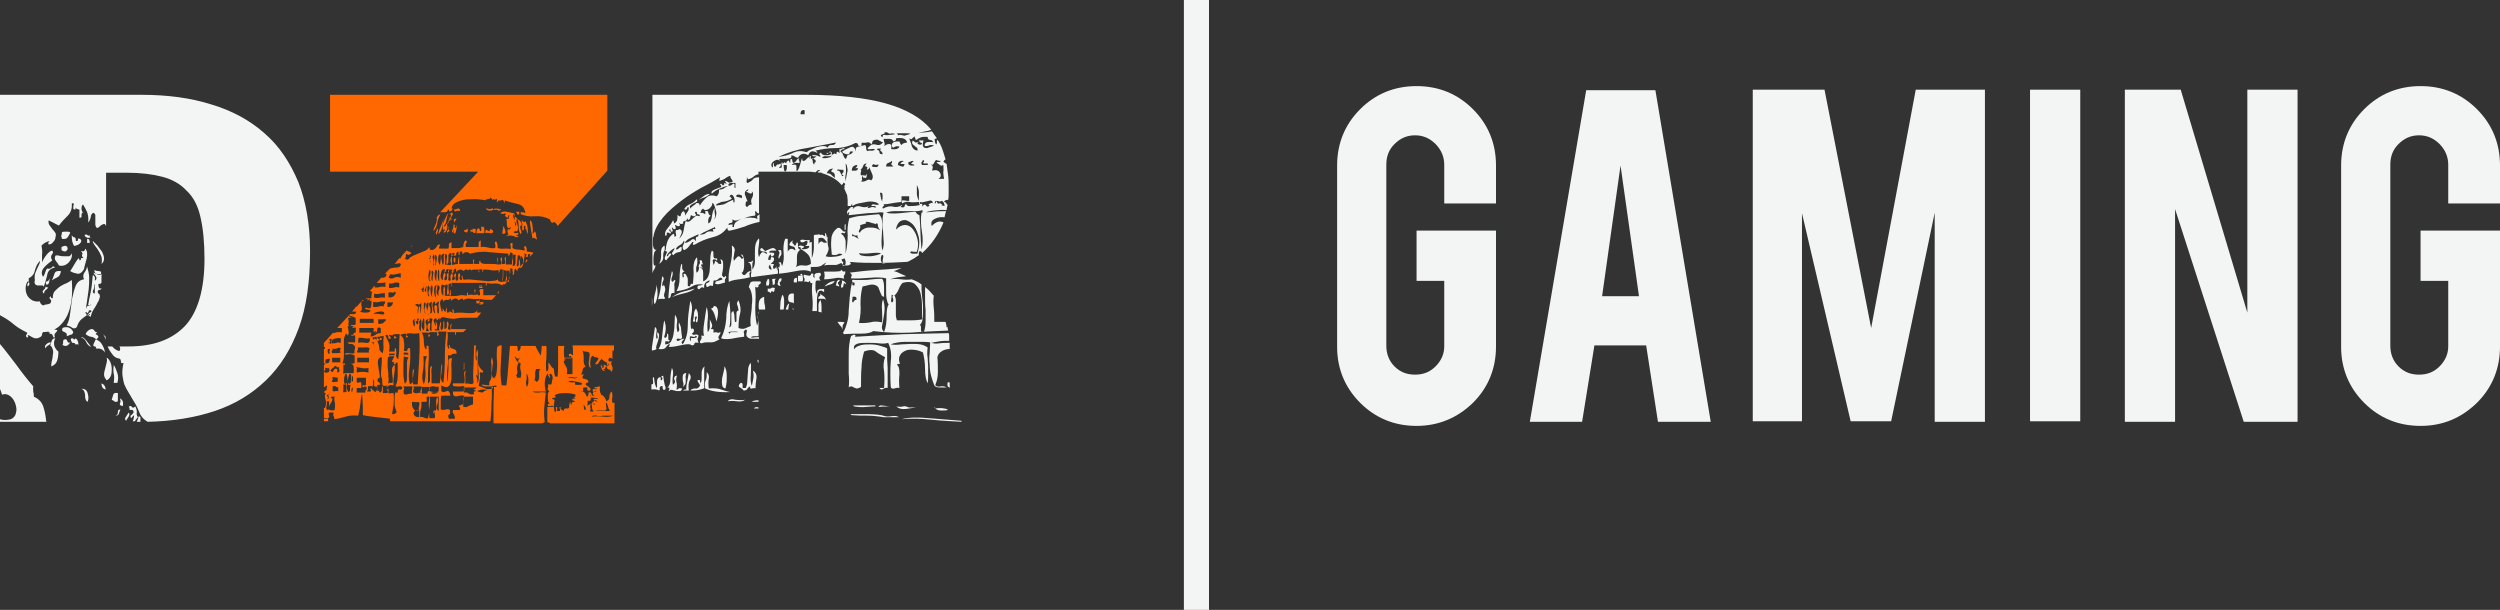 <?xml version="1.0" encoding="utf-8"?>
<!-- Generator: Adobe Illustrator 19.0.0, SVG Export Plug-In . SVG Version: 6.00 Build 0)  -->
<svg version="1.1" id="Layer_1" xmlns="http://www.w3.org/2000/svg" xmlns:xlink="http://www.w3.org/1999/xlink" x="0px" y="0px"
	 viewBox="0 0 487.8 119" style="enable-background:new 0 0 487.8 119;" xml:space="preserve">
<rect x="0" y="0" width="487.8" height="119" fill="#333333" stroke="none"/>
<style type="text/css">
	.st0{fill:#F3F4F4;}
	.st1{fill:#FF6800;}
</style>
<g>
	<path class="st0" d="M41.3,20.4c4,1.2,7.5,3.1,10.3,5.6c2.9,2.5,5,5.7,6.6,9.5c1.5,3.8,2.3,8.3,2.3,13.6c0,5.8-0.7,10.8-2.2,14.9
		c-1.5,4.1-3.6,7.5-6.4,10.2c-2.8,2.7-6.1,4.7-10,6c-3.9,1.3-8.3,2-13.1,2.1c-0.7-0.4-1.3-1-1.6-1.8c-0.3-0.8-0.7-1.6-1.1-2.2
		c-0.4-0.7-0.7-1.2-1-1.7c-0.3-0.5-0.6-1-0.8-1.5c-0.2-0.5-0.3-1.2-0.4-1.8c-0.1-0.7,0-1.5,0.2-2.5c-0.3,0.1-0.5,0.1-0.5-0.2
		c0-0.3-0.1-0.5-0.2-0.6c-0.7-0.1-1.2-0.4-1.5-0.9c-0.4-0.5-0.7-1-0.9-1.5h0.9c0.4,0.5,0.9,0.8,1.4,0.9c0.2-0.3,0.2-0.6,0-0.9h1.7
		c4.9,0,8.5-1.3,11.1-4c2.5-2.7,3.8-7.1,3.8-13.1c0-3.3-0.3-6.1-0.8-8.2c-0.5-2.2-1.4-3.9-2.7-5.1c-1.2-1.3-2.8-2.2-4.7-2.7
		c-1.9-0.5-4.2-0.8-7-0.8h-4v10.4c-0.1-0.2-0.2-0.4-0.4-0.4c-0.1,0-0.3,0.1-0.5,0.2c-0.2,0.1-0.3,0.3-0.5,0.4
		c-0.2,0.2-0.3,0.2-0.5,0.1c-0.1-0.2-0.2-0.4-0.2-0.6c0-0.3,0-0.6,0-0.9c0-0.4,0-0.7,0-0.9c0-0.2-0.2-0.4-0.4-0.5
		c-0.3,0.2-0.5,0.5-0.5,0.9c-0.1,0.4-0.2,0.7-0.5,1c0.1-0.8,0-1.4-0.2-2c-0.2-0.5-0.5-1-0.8-1.5c-0.2,0.1-0.3,0.4-0.3,0.9
		c0.1,0.5,0.2,0.7,0.5,0.7c-0.4-0.1-0.5,0.1-0.5,0.5c0.1,0.4-0.1,0.5-0.4,0.5v-1.6c-0.5-0.1-0.7-0.2-0.7-0.4c0-0.1,0,0-0.1,0.4
		c-0.2,0-0.4-0.1-0.4-0.2c0-0.2,0-0.3,0-0.5c0.1-0.2,0.1-0.3,0.1-0.4c0-0.1-0.1-0.2-0.4-0.1c0.1,1-0.2,1.8-0.8,2.4
		c-0.6,0.6-1.2,1.2-1.7,1.9c-0.5-0.2-0.8-0.4-1-0.5c-0.2-0.1-0.6-0.3-1-0.5c-0.1,0.4,0,0.7,0.2,1c0.2,0.3,0.4,0.5,0.5,0.7
		c0.2,0.2,0.4,0.4,0.5,0.6c0.2,0.2,0.2,0.4,0.2,0.7c-0.1,0.5-0.5,0.9-1.1,1c-0.6,0.1-1.2,0.4-1.7,0.9c0.1,0.7,0.2,1.3,0.1,1.8
		c0,0.5,0,1,0,1.5c0.2-0.5,0.5-1,0.9-1.5c0.4-0.5,0.8-0.8,1.1-0.8c0.2,0.2,0.2,0.5-0.1,0.8c-0.2,0.3-0.2,0.7,0.1,1.1
		c-0.5,0.4-1.1,0.8-1.6,1.4c-0.5,0.6-0.6,1.2-0.2,1.8c0.2-0.2,0.3-0.5,0.4-0.8c0.1-0.3,0.2-0.6,0.4-0.8c0.4,0.1,0.7,0,0.9-0.2
		c0.2-0.3,0.4-0.3,0.6,0c-0.9,0.2-1.4,0.7-1.5,1.5c-0.2,0.8-0.4,1.6-0.7,2.3c0-0.2-0.1-0.3-0.2-0.3c-0.2,0-0.3,0-0.5,0
		c-0.2,0-0.4,0-0.5,0s-0.3-0.1-0.4-0.2c-0.2-0.2-0.2-0.5-0.1-0.8C6.7,53.8,6.8,53.4,7,53c0.2-0.4,0.3-0.8,0.5-1.1
		c0.2-0.4,0.3-0.7,0.3-1C7.3,51.4,7,52,6.8,52.8S6.2,54,5.6,54.3c0,0.3,0,0.6,0.1,0.9c0.1,0.3,0,0.5-0.3,0.7
		c-0.1-0.3-0.1-0.5,0.1-0.7c0.2-0.2,0.2-0.3-0.1-0.3C5.1,55.3,5,55.8,5,56.3c0,0.5,0.1,0.9,0.3,1.3c0.2,0.4,0.5,0.7,1,1
		c0.4,0.2,0.9,0.3,1.5,0.2C7.8,59,7.9,59.2,8,59.3c0.1,0.1,0.2,0.2,0.4,0.3c0.2-0.1,0.5-0.2,0.7-0.2c0.2,0,0.5-0.1,0.7-0.2
		c0.2-0.3,0.3-0.6,0-0.8c-0.2-0.2-0.2-0.4,0.1-0.6c0,0.3,0.1,0.4,0.4,0.4c0-0.6,0.1-1.1,0.4-1.4c0.3-0.3,0.6-0.6,1-0.9
		c0.4-0.2,0.8-0.5,1.2-0.6c0.4-0.2,0.8-0.4,1.1-0.7c0.1,1.2,0.1,2.4,0,3.6c-0.1,1.2-0.4,2.2-0.8,3.2c-0.4,0.9-1,1.7-1.8,2.4
		c-0.8,0.6-1.8,1-3,1c-0.1,0.1-0.2,0.3-0.2,0.5c0,0.2-0.2,0.4-0.4,0.5c-0.5,0.3-1,0.3-1.5,0c-0.5-0.3-0.8-0.5-1-0.4
		c0.1,0,0.2,0.1,0.2,0.2c0,0.1-0.1,0.2-0.2,0.3c-0.2-0.2-0.3-0.4-0.2-0.5c0.1-0.1,0.2-0.3,0.2-0.5c-1-0.5-1.9-1-2.6-1.6
		C1.8,62.5,0.9,62,0,61.5v-43h27.6C32.7,18.5,37.2,19.1,41.3,20.4z M8.4,79.2C8.7,80.1,8.9,81,9,82.1c0,0.1,0,0.1,0.1,0.2H0v-0.5
		c0.6,0.2,1.3,0.2,2.1,0c0.5-0.2,0.9-0.6,1-1.2c0.2-0.6,0.1-1.2-0.1-1.8c-0.2-0.6-0.5-1.1-1-1.5c-0.5-0.4-1-0.5-1.6-0.3
		c-0.1-0.2-0.1-0.4-0.2-0.6c-0.1-0.2-0.2-0.5-0.3-0.8v-8.6c1.2,1.4,2.2,2.8,3.3,4.2c1,1.4,2.1,2.8,3.3,4.2c-0.1,0.4,0,0.8,0,1.1
		c0.1,0.3,0.1,0.6,0.1,0.9C7.5,77.8,8.1,78.4,8.4,79.2z M8.5,56.6c0.2-0.2,0.4-0.4,0.4-0.7c0.1,0.1,0.3,0.2,0.5,0.2
		c-0.1,0.2-0.3,0.4-0.5,0.5c-0.2,0.2-0.3,0.4-0.3,0.7C8.3,57.1,8.2,56.8,8.5,56.6z M9,67.2c0.3-0.3,0.6-0.4,0.9-0.4
		c0,0.2-0.1,0.3-0.2,0.4c-0.1,0.1-0.2,0.1-0.3,0.2c-0.1,0.1-0.2,0.1-0.3,0.2S8.9,67.9,9,68C8.7,67.8,8.7,67.5,9,67.2z M9.6,55
		c-0.1,0.5-0.3,0.6-0.6,0.5c-0.1-0.4-0.1-0.6,0.2-0.6c0.2-0.1,0.4-0.2,0.4-0.5C9.7,54.3,9.7,54.5,9.6,55z M11.2,64.4
		c-0.1,0.3-0.3,0.5-0.4,0.6c-0.2,0.1-0.2,0.4-0.1,0.8c-0.2,0.1-0.3,0-0.3,0c0-0.1-0.1-0.2-0.1-0.3c0-0.1-0.1-0.2-0.2-0.3
		c-0.1-0.1-0.3-0.1-0.5,0c0.2-0.2,0.2-0.4-0.2-0.4C9.8,64.3,10.4,64.2,11.2,64.4z M10.4,47.2c-0.3,0.4-0.6,0.5-0.9,0.5
		c-0.1-0.2-0.1-0.3,0-0.5c0.1-0.1,0.3-0.2,0.5-0.4c0.2-0.1,0.4-0.3,0.5-0.5c0.2-0.2,0.3-0.4,0.3-0.5C10.9,46.4,10.8,46.8,10.4,47.2z
		 M10.6,67.5c0.2,0.5,0.5,0.9,0.8,1.1c0,0.7-0.1,1.4-0.3,1.9c-0.2,0.5-0.6,0.8-1.1,1c0-0.2,0-0.6,0.1-1c0.1-0.4,0.2-0.8,0.2-1.2
		c0.1-0.4,0.1-0.8,0-1.1c-0.1-0.3-0.2-0.6-0.5-0.8c0.1-0.3,0.2-0.6,0.3-0.9c0.1-0.3,0.3-0.5,0.7-0.5C10.5,66.5,10.5,67,10.6,67.5z
		 M10.6,53.5c0.1-0.5,0.5-0.7,1.3-0.6c-0.1,0.6-0.3,1-0.7,1.2c-0.4,0.2-0.8,0.4-1.1,0.6C10.3,54.4,10.4,54,10.6,53.5z M13.5,51.1
		c-0.5,0.6-1.2,0.9-2,0.7c-0.1-0.2-0.2-0.3-0.3-0.5c-0.1-0.1-0.2-0.2-0.3-0.4c-0.1-0.1-0.2-0.3-0.2-0.4c0-0.2,0-0.3,0.1-0.6
		c0.2-0.1,0.4-0.1,0.8,0c0.3,0.1,0.7,0.1,1,0.1c0.3,0,0.6,0,0.9,0c0.2-0.1,0.4-0.3,0.5-0.6C14.1,50,14,50.5,13.5,51.1z M13,45.2
		c0.3,0,0.6,0,0.7,0.2c-0.1,0.3-0.3,0.6-0.5,0.9c-0.2,0.3-0.6,0.4-1.1,0.3c-0.1-0.3-0.2-0.5-0.1-0.7c0-0.2,0.1-0.4,0.1-0.6
		C12.3,45.2,12.6,45.2,13,45.2z M12.9,48c0.2,0.1,0.3,0.3,0.3,0.5c0,0.2-0.1,0.3-0.3,0.5c-0.2,0.1-0.5,0.1-0.9-0.2v-0.6
		C12.4,48,12.7,47.9,12.9,48z M13.4,63.9c0.5,0.2,0.7,0.5,0.9,0.9c-0.1,0.3-0.2,0.5-0.5,0.5c-0.2,0.1-0.5,0.2-0.8,0.3
		c0.1-0.2,0-0.4,0-0.5c-0.1-0.1-0.2-0.2-0.4-0.3c-0.2-0.1-0.3-0.1-0.4-0.2c-0.1-0.1-0.1-0.3,0-0.6C12.6,63.8,13,63.8,13.4,63.9z
		 M12.9,66.2c0.1,0.1,0.2,0.2,0.2,0.3c0,0.1,0.1,0.2,0.2,0.3c0.1,0.1,0.2,0.1,0.4,0c-0.4,0.7-0.9,0.9-1.5,0.5
		c0.1-0.3,0.2-0.5,0.1-0.5c0-0.1,0-0.2,0.1-0.5C12.6,66.2,12.8,66.2,12.9,66.2z M14,63.9c-0.2-0.2-0.6-0.3-1-0.4
		c0.4-0.7,0.6-1.5,0.7-2.5c0.1-1,0.3-1.9,0.4-2.9c0.2-0.9,0.4-1.7,0.7-2.4c0.3-0.7,0.9-1.1,1.6-1.2c-0.2-0.4-0.2-0.8,0-1.2
		c0.3-0.4,0.5-0.8,0.6-1.3c0.2,0.7,0.4,1.5,0.4,2.2c0,0.8,0,1.5-0.1,2.3c-0.1,0.8-0.2,1.5-0.3,2.1c-0.1,0.7-0.2,1.2-0.2,1.7
		c0.1-0.4,0.2-0.6,0.3-0.6c0.1,0,0.4-0.1,0.7-0.2c-0.1-0.1-0.1-0.1-0.2,0s-0.2,0.1-0.4,0c0.1-0.7,0.3-1.5,0.5-2.5
		c0.2-1,0.3-2.1,0.4-3.3c0.4,0.1,0.5,0.4,0.4,1.1c0.4-0.3,0.4-0.6,0.2-0.9c-0.2-0.3-0.4-0.5-0.5-0.7c0.3,0.1,0.6,0.2,0.9,0.4
		c0.3,0.1,0.6,0.1,1-0.2c-0.2,0.1-0.3,0.3-0.3,0.5c0,0.2,0,0.4,0,0.6c0,0.2,0,0.4,0,0.6c0,0.2-0.2,0.3-0.6,0.3c0,0.2,0,0.5,0.1,0.7
		c0.1,0.2,0.2,0.3,0.5,0.1c0,0.2-0.2,0.4-0.5,0.4c-0.2,0-0.3,0.2-0.2,0.6c0.3,0.1,0.4,0.4,0.4,0.7c-0.1,0.4-0.2,0.8-0.5,1.2
		c-0.2,0.5-0.5,0.9-0.8,1.4c-0.3,0.5-0.4,0.9-0.5,1.3c-0.4-0.1-0.5-0.3-0.3-0.6c-0.5,0.3-1,0.7-1.4,1c-0.5,0.4-0.8,0.9-1,1.6
		C14.6,64.2,14.3,64.1,14,63.9z M15.1,53.4c-0.5-0.1-0.9-0.2-1.4-0.5c0.3-0.5,0.6-0.9,0.8-1.3c0.2-0.4,0.5-0.8,0.8-1.2
		c0.1,0,0.2,0.1,0.2,0.4c0.2,0,0.3-0.1,0.3-0.3c0-0.2,0.2-0.2,0.5-0.1C16.1,50.1,16,50,16,49.9c0-0.1,0-0.2,0-0.2
		c0.1-0.1,0.1-0.1,0.1-0.2c0-0.1-0.1-0.3-0.3-0.5c0.5,0.1,0.8,0,0.8-0.5c0.2,0.2,0.4,0.5,0.4,0.9c0,0.4,0,0.7-0.1,1.1
		c-0.1,0.4-0.2,0.8-0.3,1.1c-0.1,0.4-0.2,0.7-0.2,0.9C16,53.2,15.5,53.5,15.1,53.4z M15.3,67.3c-0.2-0.2-0.4-0.2-0.5,0
		c-0.1-0.3-0.3-0.4-0.5-0.4c-0.2,0.1-0.4-0.2-0.5-0.7c0.1-0.2,0.3-0.3,0.5-0.1s0.3,0.2,0.4-0.1C15.1,66.2,15.3,66.6,15.3,67.3z
		 M15.6,47.5c-0.3,0.3-0.7,0.4-1.1,0.5c-0.4-0.5-0.5-1.2-0.5-2.1c0.2,0.3,0.3,0.4,0.5,0.4c0.2,0,0.3,0.2,0.3,0.7
		c0.3,0.1,0.4,0,0.4-0.2c0-0.3,0.1-0.3,0.4-0.2C16,46.9,15.9,47.2,15.6,47.5z M16.8,66.4c0.4,0.5,0.7,0.9,1,1.3
		c-0.5-0.2-0.8-0.5-1-1c-0.2-0.5-0.6-0.7-1-0.9C16,65.7,16.4,65.9,16.8,66.4z M17.1,76.7c0.2,0.7,0.2,1.2,0,1.7
		c-0.2-0.1-0.3-0.2-0.4-0.5c-0.1-0.3-0.1-0.5-0.1-0.8c0-0.3-0.1-0.5-0.2-0.8c-0.1-0.2-0.3-0.4-0.6-0.4C16.4,75.8,16.9,76,17.1,76.7z
		 M17.1,46.4c-0.3-0.1-0.5-0.2-0.6-0.5c0.2-0.2,0.4-0.2,0.6,0c0.2,0.2,0.2,0.2,0.2,0c0.2,0,0.3,0.1,0.2,0.3c0,0.2,0.1,0.3,0.4,0.2
		C17.7,46.4,17.4,46.4,17.1,46.4z M16.8,60.9c-0.1,0-0.1,0.1-0.2,0.2c0.2,0,0.3,0.1,0.3,0.4h0.4c0.2,0,0.3-0.1,0.2-0.2
		c-0.3-0.1-0.3-0.2,0-0.3c0.3-0.1,0.4-0.2,0.3-0.4c-0.3-0.1-0.5-0.1-0.5,0.1c0,0.2-0.1,0.3-0.3,0.4C16.9,60.9,16.9,60.9,16.8,60.9z
		 M18.7,65.2c0.1,0.1,0.2,0.1,0.3,0.2c0.1,0.1,0.2,0.2,0.2,0.3c0,0.1-0.1,0.3-0.4,0.5c-0.5-0.4-0.9-0.5-1.1-0.5
		c-0.2,0-0.6-0.2-1-0.5c0.2-0.5,0.5-0.8,1.1-1c0.3,0,0.5,0.1,0.6,0.3c0.1,0.2,0.3,0.3,0.6,0.4C18.7,65,18.6,65.2,18.7,65.2z
		 M17.5,47.4h-0.5v-0.8C17.4,46.6,17.5,46.8,17.5,47.4z M18.2,56.6c-0.2,0.3-0.1,0.6,0.3,0.7c0-0.1,0-0.3,0-0.5c0-0.2,0-0.5,0-0.6
		c0-0.2,0-0.4,0-0.6c0-0.2-0.1-0.2-0.1,0C18.4,55.9,18.4,56.3,18.2,56.6z M19.8,50.1c-0.2-0.4-0.3-0.8-0.6-1.2
		c-0.2-0.4-0.5-0.7-0.7-1c-0.2-0.3-0.4-0.6-0.4-0.9c0.2,0.2,0.5,0.5,0.9,0.9c0.3,0.4,0.6,0.8,0.9,1.2c0.2,0.4,0.4,0.9,0.4,1.3
		c0,0.4-0.1,0.8-0.5,1.1C19.9,51,19.9,50.5,19.8,50.1z M19.9,68.2C19.6,68,19.2,68,18.7,68c0.1-0.2,0-0.4-0.2-0.4
		c-0.2,0-0.3-0.1-0.3-0.3c0.1-0.3,0.2-0.5,0.3-0.7c0.1-0.2,0.1-0.3,0.2-0.4c0.5,0.2,1,0.6,1.2,1c0.3,0.5,0.5,1,0.6,1.6
		C20.4,68.6,20.2,68.4,19.9,68.2z M19.3,52.9c0.4,0,0.5,0.2,0.4,0.6c-0.9,0.1-1.3-0.2-1.3-0.8C18.7,52.8,18.9,52.9,19.3,52.9z
		 M20.6,76c-0.5-0.1-0.8-0.5-0.8-1.2C20.3,75,20.6,75.4,20.6,76z M20.6,66.3c-0.1-0.4-0.2-0.7-0.5-1.1c0.2,0.2,0.4,0.4,0.5,0.5V66.3
		z M21.5,70.6c0.2,0.4,0.3,0.9,0.3,1.4c0,0.5,0,0.9-0.2,1.4c-0.2,0.4-0.5,0.7-0.8,0.8c-0.3-0.4-0.5-0.7-0.5-1.1
		c0-0.4,0.1-0.7,0.2-1.1c0.1-0.4,0.2-0.8,0.3-1.2c0.1-0.4,0.1-0.7,0-1C21.1,69.9,21.3,70.2,21.5,70.6z M22.3,78.3
		c-0.1-0.1-0.3-0.2-0.5-0.3c0.1-0.3,0.2-0.6,0.3-1c0.1-0.3,0.4-0.4,0.9-0.3v1.6C22.6,78.5,22.4,78.4,22.3,78.3z M22.2,74.6
		c0.1-0.7,0.1-1.3,0-1.6c-0.1-0.4-0.1-1,0-1.8c0.3,0.5,0.5,1,0.7,1.6c0.2,0.6,0.2,1.2,0,1.9H22.2z M23,80.4c0-0.4,0.2-0.5,0.5-0.5
		c-0.1,0.2-0.2,0.5-0.3,0.8c-0.1,0.3-0.3,0.4-0.7,0.4C22.9,81,23,80.8,23,80.4z M24,79.2c-0.5,0-0.7-0.2-0.6-0.5
		c0.2-0.3,0.1-0.7,0-1C23.9,78,24.1,78.4,24,79.2z M25.1,81.3c-0.2,0.3-0.4,0.6-0.5,0.8c-0.2-0.2-0.3-0.5,0-0.8
		c0.2-0.4,0.4-0.6,0.5-0.8C25.3,80.7,25.3,80.9,25.1,81.3z M26.7,80.4c-0.1,0.4,0,0.7,0.2,1c-0.2,0.2-0.4,0.5-0.6,0.8h-0.4
		c0.2-0.5,0.3-0.9,0.2-1.2c-0.2,0.2-0.4,0.5-0.5,0.6c-0.2-0.3-0.2-0.5,0-0.6c0.2-0.1,0.3-0.3,0.5-0.6c-0.1-0.4-0.3-0.5-0.8-0.4
		c0-0.4-0.1-0.6-0.2-0.6c0.2-0.2,0.5-0.3,0.6,0c0.2,0.2,0.4,0.2,0.7-0.1C26.6,79.7,26.7,80.1,26.7,80.4z M27.4,81.5
		c0,0.2,0,0.5,0,0.8H27h-0.3c0.1-0.2,0.1-0.4,0.2-0.5c0.1-0.2,0.1-0.3,0.1-0.5C27.3,81.2,27.4,81.3,27.4,81.5z"/>
	<path class="st1" d="M94.6,75.1c0.6,0.1,1,0.1,1.3,0c0.1,1.2,0.1,2.4,0,3.6c0,1.2-0.1,2.4-0.2,3.5H76.1v-0.5
		c-0.9-0.1-1.7-0.2-2.6-0.3c-0.9-0.1-1.8-0.2-2.7-0.4c0-0.5,0-1,0-1.6c0-0.6-0.1-1.2-0.1-1.8c0-0.1,0-0.2,0-0.3c0-0.2,0-0.3-0.1-0.3
		L70.4,78c-0.1,0.6-0.1,1.2-0.2,1.7c-0.1,0.5-0.2,1-0.3,1.4c-1-0.1-1.8,0-2.5,0.2c-0.7,0.2-1.4,0.4-2.2,0.5c0.1-0.2,0-0.4-0.1-0.6
		c-0.1-0.2-0.1-0.4,0-0.7h-0.9c-0.1,0.2-0.1,0.4,0,0.6c0.1,0.2,0,0.4-0.2,0.5c-0.4,0-0.6,0-0.8-0.1v-1.9h0.2
		c0.1-0.2,0.2-0.5,0.2-0.8c0-0.3,0-0.6-0.1-0.9c-0.1-0.3-0.1-0.5-0.1-0.7c0-0.2,0.1-0.3,0.2-0.5c-0.1,0-0.2,0-0.2,0c0,0-0.1,0-0.1,0
		v-0.4c0.2-0.1,0.4-0.2,0.5-0.2c-0.1-0.1-0.1-0.3,0-0.5c0.1-0.2,0-0.4-0.2-0.4c0,0.2-0.1,0.3-0.4,0.3v-4.2c0.1-0.1,0.2-0.2,0.2-0.4
		h-0.2v-2.8c0.2,0,0.2-0.1,0.2-0.4h-0.2v-0.8l1.8-2c0.1,0.1,0.1,0.1,0.2,0.1c0.2-0.1,0.5-0.2,0.8-0.2c0.4,0,0.6,0,0.7,0.1v-0.9h-0.9
		l2.5-2.7c0.3,0,0.6,0,0.8,0c0.2,0,0.4-0.2,0.4-0.5h-0.8l0.8-1c0.1,0,0.2,0,0.3-0.1v-0.1l1-1.1c0.1,0.1,0.1,0.1,0.1,0.2
		c-0.2,0-0.4,0.1-0.4,0.3c0,0.2,0,0.4,0,0.6c0.1,0.2,0.1,0.5,0.1,0.7c0,0.2-0.1,0.4-0.4,0.5c0.2,0.1,0.6,0.2,1.1,0.2
		c0.6,0,0.9-0.1,1-0.4c-0.2-0.1-0.4-0.2-0.6-0.2c-0.2,0-0.4-0.1-0.5-0.2c0.1-0.2,0.2-0.2,0.5-0.1c0.3,0.1,0.5,0.1,0.6,0
		c0.2-0.5,0.2-0.9,0.2-1.4c-0.3,0-0.4,0-0.4-0.1c0-0.1,0.1-0.2,0.2-0.3c-0.1,0-0.2,0-0.3,0.1c-0.1,0.1-0.2,0.2-0.4,0.2
		c0.2-0.2,0.3-0.3,0.1-0.3c-0.2,0-0.3,0-0.4-0.1h1.2c-0.1-0.3,0-0.5,0-0.7s0.1-0.4,0.1-0.6c-0.2,0-0.4-0.1-0.4-0.2l0.3-0.3h0.1v-0.1
		l0.5-0.6v0.4c0.4,0,0.8,0,1-0.1c0.3-0.1,0.7-0.1,1.1,0v-0.9c-0.3,0.1-0.6,0.1-0.9,0.1c-0.2,0-0.5,0-0.8,0l0.9-1
		c0.3,0,0.5,0,0.7-0.1c0.2-0.1,0.3-0.3,0.3-0.7h-0.3l1-1c0.4-0.1,0.8-0.2,1.3-0.2c0.5,0,0.8-0.2,0.8-0.7c-0.1-0.1-0.3-0.2-0.5-0.1
		c-0.2,0-0.5,0.1-0.7,0.1l0.9-1.1h0.3c0-0.1,0-0.2,0.1-0.3c0.1-0.1,0.1-0.2,0.2-0.3l0.8-0.9c0.4,0.1,0.8,0.3,1,0.5
		c-0.1,0.1-0.3,0.2-0.5,0.3c-0.2,0.1-0.3,0-0.5-0.2c-0.1,0.3-0.2,0.5-0.1,0.6c0,0.1-0.1,0.3-0.3,0.5c0.2-0.1,0.3,0,0.4,0
		c0.1,0.1,0.2,0.1,0.4,0c0.2-0.3,0.5-0.5,0.9-0.7c0.4-0.2,0.8-0.3,1.2-0.5c0.4-0.2,0.8-0.3,1.2-0.5c0.4-0.2,0.6-0.4,0.8-0.8
		c-0.1,0.1,0,0.2,0,0.3c0.1,0.1,0.1,0.2,0,0.3c0.4,0.1,0.6,0.1,0.8,0c0.2-0.1,0.3-0.2,0.4-0.3c0.1-0.1,0.2-0.3,0.3-0.4
		c0.1-0.2,0.2-0.3,0.4-0.3c0.2,0.1,0.2,0.2,0.1,0.3c-0.1,0.1-0.2,0.2-0.1,0.5h1.8c0.1-0.3,0.1-0.6,0.1-0.8c0-0.2,0.2-0.4,0.5-0.4
		v1.1c0.4,0,0.8,0,1.2,0c0.4,0,0.8-0.1,1.1-0.2c0-0.5,0.1-1,0.4-1.3c0.3,0.1,0.4,0.3,0.2,0.5c-0.2,0.2-0.2,0.5-0.1,0.8h2.5
		c0-0.3,0-0.6,0-0.8c0-0.2,0.2-0.4,0.4-0.5v1.3c0.5-0.1,1,0,1.4,0.1c0.4,0.1,0.8,0.2,1.4,0.1c0.1-0.2,0.1-0.5,0-0.8
		c-0.1-0.3,0-0.4,0.2-0.5c0.2,0.2,0.3,0.6,0.3,1.3c0.4,0.1,0.8,0.2,1.3,0.1c0.5,0,0.9,0,1.2,0.1c0.1-0.2,0.1-0.4,0-0.7
		c-0.1-0.3,0-0.4,0.2-0.5c0.2,0,0.3,0.1,0.2,0.3c0,0.2,0,0.4,0,0.7c0.3,0.2,0.7,0.3,1.1,0.3c0.4,0,0.8,0.1,1.2,0.2
		c0.1-0.1,0.1-0.3,0-0.5c-0.1-0.2,0-0.4,0.2-0.4c0.2,0.1,0.3,0.5,0.3,1.1c0.4,0,0.8,0.1,1.3,0.2l-0.7,0.8c0-0.2,0-0.3,0.1-0.5
		c-0.4-0.1-0.5,0-0.5,0.2c0.1,0.3-0.1,0.4-0.4,0.3c0.1-0.3,0.2-0.5,0.1-0.5c-0.1,0-0.2-0.1-0.4-0.2c0.1,0.3,0.1,0.6,0,0.9
		c-0.1,0.3-0.1,0.6-0.1,0.9l-1,1.2c-0.1,0-0.1,0-0.1,0c0,0-0.1,0-0.1,0v0.3l-0.1,0.2c-0.1-0.2-0.2-0.4-0.4-0.5
		c-0.1,0.2-0.2,0.5-0.2,1.1l-0.3,0.2c0.1-0.3,0.1-0.6,0-0.8c0-0.2,0-0.4,0-0.5h-0.5c0.1,0.3,0.1,0.7,0,1c-0.1,0.4-0.1,0.7-0.1,1
		l-0.9,1.1c-0.2-0.1-0.4-0.1-0.5,0.2c-0.4-0.3-0.9-0.4-1.5-0.4c-0.6,0.1-1.1,0-1.5-0.1c0,0.4-0.1,0.6-0.2,0.6v-0.6
		c-1.1,0-2.3,0-3.5,0c-1.2,0-2.3,0-3.1,0c-0.1,0.1-0.2,0.2-0.1,0.4c0,0.2,0,0.3-0.1,0.3v-0.6c-0.3,0-0.5,0.1-0.5,0.3
		c0,0.2,0,0.5,0,0.7c0,0.3,0.1,0.5,0.1,0.8c0,0.2-0.1,0.4-0.3,0.5c-0.1-0.3-0.1-0.7,0-1.3c0.1-0.5,0.1-0.8-0.2-0.8
		c-0.3,0.2-0.4,0.3-0.4,0.2c0.1,0-0.1-0.1-0.5-0.2c-0.1,0.3-0.2,0.7-0.1,1.2c0,0.5,0.2,0.9,0.4,1c0-0.4,0-0.7,0-1.1
		c0-0.4,0.1-0.7,0.2-0.7c0.1,0.2,0.2,0.5,0.1,0.8c0,0.4,0,0.7,0,1c1.2,0.1,2.1,0.1,2.6,0c0.5-0.2,1.1-0.1,1.7,0c0-0.1,0-0.2,0-0.4
		c0-0.1,0.1-0.2,0.2-0.3v0.6c0.3-0.1,0.5-0.1,0.6-0.1c0.1,0,0.4,0,0.7,0.1c0.1-0.2,0.1-0.4,0-0.7c-0.1-0.3,0-0.4,0.1-0.5
		c0.1,0.2,0.1,0.4,0,0.7c-0.1,0.3,0,0.4,0.2,0.5c0.1-0.2,0.2-0.3,0.3-0.1c0.2,0.2,0.3,0.2,0.4,0.1c0.1-0.2,0.1-0.4,0-0.7
		c-0.1-0.3,0-0.4,0.2-0.5h0.5v1.2h2.5l-0.8,0.9c-0.4,0-0.8,0-1.2,0c-0.4,0-0.7-0.1-1.1-0.2c-0.1,0.5-0.2,0.9-0.3,0.9h-0.5
		c0.1-0.1,0.2-0.2,0.1-0.2c-0.1,0-0.1-0.1-0.1-0.3c0.1,0,0.3,0,0.5,0c0.2,0,0.2-0.1,0.2-0.4c-0.5,0.1-1.1,0.1-1.7,0
		c-0.7-0.1-1.2,0-1.5,0.3c0-0.3-0.1-0.4-0.4-0.3c-0.2,0.1-0.4,0.2-0.5,0.3c-0.4-0.5-0.9-0.5-1.5,0.1v-0.5c-0.4,0.3-0.6,0.4-0.8,0.3
		c-0.2-0.1-0.4,0-0.7,0.4c0-0.4-0.1-0.5-0.3-0.5c-0.3,0.2-0.4,0.6-0.3,1.1c0.1,0.6,0.2,1,0.3,1.3c0.2-0.1,0.3-0.2,0.2-0.3
		c-0.1-0.1-0.1-0.2,0-0.3c0.1,0.1,0.2,0.3,0.3,0.5c0.2,0.2,0.3,0.1,0.5-0.2C87,60.8,87,60.7,87,60.4c0.1-0.2,0.2-0.4,0.2-0.5V61
		c0.4,0,0.6-0.1,0.5-0.2c-0.1-0.1,0.1-0.1,0.5,0.2c0.2,0.1,0.2,0,0.1-0.3c-0.1-0.3-0.1-0.4,0.2-0.3c0,0.2,0,0.4,0.1,0.4
		c0.1,0,0,0.1-0.1,0.3C89,61,89.4,61,90,61c0.5,0,1,0.1,1.5,0.1c0.5,0,0.8,0,1.1-0.1c0.3-0.1,0.5-0.3,0.5-0.7V61c0.1,0,0.2,0,0.4,0
		c0.1,0,0.2,0,0.4,0l-0.8,1c-0.7,0-1.3,0-1.8,0c-0.5,0-0.9,0-1.2,0c-0.1,0-0.4,0-0.8,0.1c-0.4,0.1-0.7,0.1-1,0.1
		c-0.3,0-0.7-0.1-1.3-0.2c-0.6-0.2-0.9-0.1-1,0.1l-0.2,0.3c0-0.1,0-0.1,0-0.2c0-0.1-0.1-0.1-0.1-0.1c-0.1,0-0.2,0.1-0.4,0.4
		c-0.1,0-0.2-0.1-0.1-0.2c0-0.1,0-0.2-0.1-0.2c-0.5,0.1-0.6,0.4-0.4,0.8c0.2,0.4,0.3,0.9,0.1,1.4c0.1,0.2,0.2,0.2,0.5,0.2
		c0.3-0.1,0.5-0.1,0.7,0c-0.3-0.1-0.4-0.3-0.3-0.7c0.1-0.3,0.2-0.7,0.2-1c0.2,0.1,0.2,0.4,0.1,0.8c-0.1,0.4,0,0.7,0.1,0.8
		c0.3-0.1,0.4-0.4,0.4-0.7c0-0.4,0-0.7,0-0.9c0.1-0.1,0.2-0.1,0.2,0c0,0.1,0,0.3,0,0.5c0,0.2,0,0.4,0,0.6c0,0.2,0,0.3,0.1,0.3
		c0.3-0.1,0.4-0.3,0.4-0.7c-0.1-0.4,0-0.7,0.2-0.8c0.1,0.3,0.2,0.6,0.1,0.8c0,0.2-0.1,0.4-0.1,0.7c0.4,0.2,0.6,0.2,0.5-0.2
		c-0.1-0.4,0-0.7,0.2-0.8c0.1-0.2,0.1-0.2,0,0.2c-0.1,0.4-0.1,0.6,0,0.8h2.9l-0.6,0.6h-1.4c0,0.4-0.1,0.6-0.2,0.6v-0.6h-1.5
		c0.1,0.5,0.1,1.1,0,1.8c-0.1,0.7,0,1.2,0.3,1.5c0.1-0.1,0.1-0.3,0-0.5c-0.1-0.2,0-0.3,0.2-0.2c0,0.3,0.1,0.5,0.2,0.5
		c0.2,0.1,0.3,0.1,0.5,0.2c0.2,0.1,0.3,0.1,0.4,0.2c0.1,0.1,0.2,0.3,0.2,0.7c-0.7,0-1,0.1-1,0.2c0,0.1-0.2,0.2-0.7,0.1
		c0.1,0.9,0,1.8-0.1,2.5c-0.1,0.8-0.1,1.7,0,2.6c0.1,0.1,0.1-0.1,0.1-0.7c0-0.6,0.1-1.1,0.1-1.6c0-0.5,0-1,0-1.5
		c0-0.5,0.2-0.8,0.7-0.7c-0.1,0.5-0.2,1.2-0.1,2c0,0.8,0,1.4,0,2c-0.1,0.6-0.2,1.1-0.5,1.4c-0.3,0.3-0.8,0.3-1.5-0.1v1.1
		c0.2,0.2,0.5,0.2,0.6,0.2c0.2-0.1,0.3-0.1,0.5-0.2c0.2-0.1,0.3,0,0.4,0.1c0.1,0.1,0.2,0.4,0.3,0.8h-1.8c-0.1,0.4-0.1,0.8-0.1,1.2
		c0,0.4,0,0.9,0,1.5c0.4,0.1,0.8,0.1,1,0c0.2-0.1,0.5-0.1,0.8,0.1c0.1,0.5,0,0.9-0.2,0.9c-0.2,0.1-0.2,0.3,0,0.8h1.1
		c0.1-0.2,0.1-0.4,0-0.5c0-0.1-0.1-0.2-0.1-0.3c-0.1-0.1-0.1-0.2-0.2-0.3c-0.1-0.1-0.1-0.3,0-0.6h1.3c0.1-0.2,0.1-0.4,0-0.5
		c-0.1-0.1-0.2-0.2-0.1-0.4c0.2,0,0.3,0,0.4-0.1c0.1-0.1,0.3-0.1,0.5,0v-1.8c-0.4-0.1-0.8,0-1.2,0.1c-0.5,0.1-0.7,0-0.9-0.3v-0.6
		c0.4,0,0.8,0,1.2,0c0.4,0,0.8,0,1-0.1v-0.9c-0.2-0.1-0.4-0.1-0.7,0c-0.3,0-0.5,0-0.8,0c-0.2,0-0.4,0-0.6-0.1
		c-0.2-0.1-0.2-0.2-0.1-0.5h2.2c0.1-0.4,0.1-0.9,0-1.5c-0.1-0.6,0-0.9,0.3-1c-0.1,0.3-0.2,0.7-0.1,1.2c0,0.5,0,0.9,0,1.4
		c0.2-0.1,0.5-0.1,0.9,0c0.3,0.1,0.6,0,0.7-0.2c-0.1-1-0.1-2.2,0-3.5c0-1.3,0.1-2.6,0.1-3.8h0.4c-0.1,0.5-0.1,1-0.1,1.5
		c0,0.5,0,1,0.1,1.5c0.1-0.1,0.2-0.4,0.1-0.8c-0.1-0.4-0.1-0.7,0-1c0.1-0.5,0.1-0.6,0.2-0.1c0.1,0.5,0.1,0.8,0,1v3.9
		c-0.3-0.4-0.4-0.3-0.2,0.2c0.2,0.5,0.2,1,0,1.3c0.2-0.2,0.4-0.5,0.4-0.9c0-0.3,0-0.7,0-1.1c0-0.4-0.1-0.8-0.1-1.2
		c0-0.4,0-0.8,0.1-1.2c-0.1,0.2-0.1,0.6,0.1,1c0.2,0.4,0.5,0.7,0.8,0.9c-0.1,0.3-0.2,0.4-0.3,0.3c-0.2-0.1-0.3-0.1-0.4,0.1
		c0.1,0.5,0.1,0.9,0,1.3c-0.1,0.4-0.1,0.8-0.2,1.2c0.4,0.1,0.8,0.3,1.3,0.5c0.5,0.2,1,0.2,1.5-0.1c0-0.2-0.1-0.3-0.3-0.3
		c-0.2,0-0.4,0-0.6,0c-0.2,0-0.4,0-0.7,0c-0.2,0-0.4-0.1-0.5-0.2C93.7,75.1,94,75,94.6,75.1z M64.2,82.2h0.2h-1.2v-0.5H64
		C64,82.1,64,82.2,64.2,82.2z M64.2,71.8c-0.1,0.1-0.3,0.1-0.5,0c-0.2-0.1-0.3,0-0.3,0.2c0.2,0,0.2,0.1,0,0.2
		c-0.2,0.2-0.2,0.3,0,0.5C64.2,72.8,64.4,72.5,64.2,71.8z M63.5,70.9c0.4,0,0.7-0.1,0.7-0.2c0.1-0.2,0.1-0.4,0.2-0.7
		c-0.5,0-0.8,0.1-0.9,0.2V70.9z M65.3,78.4c-0.1-0.5-0.1-0.8,0-1.1c-0.1,0.1-0.3,0.1-0.5,0.1c-0.1,0-0.2,0.1-0.3,0.2
		c0.4,0.1,0.5,0.3,0.2,0.8c-0.3,0.5-0.5,0.8-0.6,1.1c0.1-0.2,0.1-0.4,0.1-0.5c0-0.2,0-0.4,0-0.7h-0.5c0.1,0.3,0.1,0.6,0,1
		c-0.1,0.3,0,0.6,0.2,0.7c0.1-0.1,0.3-0.1,0.5,0c0.2,0.1,0.5,0.1,0.9,0C65.4,79.3,65.4,78.8,65.3,78.4z M63.7,77.2
		c0.2,0.1,0.3,0.3,0.3,0.5c-0.1,0-0.1,0-0.1,0.1c0,0.1,0,0.1,0.1,0.1c0.2-0.2,0.2-0.5,0-0.9c0.2,0,0.3-0.1,0.3-0.2
		C63.9,77,63.8,77.1,63.7,77.2z M64,68.9c0.2,0.2,0.3,0.2,0.4-0.1c-0.2,0-0.2-0.1-0.1-0.3c0.1-0.2,0.1-0.3,0.1-0.4H64
		C63.9,68.4,63.9,68.6,64,68.9z M64.1,66.8c-0.1,0-0.1,0-0.1,0.1c0.1,0,0.2,0,0.3,0.1c0.1,0.1,0.2,0.1,0.4,0v-0.9
		c-0.4,0-0.6,0.1-0.4,0.3c0.2,0.2,0.1,0.4,0,0.5C64.2,66.9,64.1,66.8,64.1,66.8z M93.3,33.5H64.4V18.5h54.1v14.8l-9.7,10.8
		c-0.1-0.3-0.3-0.5-0.5-0.7c-0.1-0.1-0.2-0.1-0.3,0c-0.2,0.1-0.3,0.1-0.4,0c-0.1-0.1-0.2-0.3-0.3-0.6c-1-0.5-2-0.7-3-0.6
		c-1,0.1-1.9-0.1-2.7-0.4v-0.4c0.5,0,0.8,0.1,0.9,0.2c-0.1-1-0.6-1.6-1.5-1.8c-0.9-0.2-1.7-0.4-2.5-0.7c0,0.3,0,0.5-0.1,0.5
		c0-0.1,0-0.2-0.1-0.3c-0.1-0.1-0.1-0.2-0.1-0.3c-0.5,0.1-0.8,0.2-0.8,0.1c-0.1-0.1-0.2,0.1-0.4,0.4c-0.1-0.1-0.1-0.2,0-0.4
		c0-0.1,0-0.2-0.1-0.3c-0.3,0.2-0.5,0.2-0.5,0.1c-0.1-0.1-0.2,0-0.4,0.1c0-0.2-0.1-0.3-0.3-0.5c-0.1,0.3-0.2,0.4-0.4,0.3
		C95,39,94.9,38.9,95,38.7c0,0.1-0.1,0.2-0.3,0.4c-0.1-0.1-0.5-0.1-1.3-0.2c-0.7-0.1-1.5,0-2.3,0c-0.8,0.1-1.5,0.3-2.1,0.6
		c-0.6,0.3-0.9,0.8-0.9,1.4c0-0.2,0.1-0.3,0.2-0.3c0,0.4-0.2,0.6-0.6,0.7c0-0.2-0.1-0.3-0.3-0.5c0,0.4-0.2,0.6-0.5,0.6
		c-0.3,0-0.7,0-1,0L93.3,33.5z M66.2,72.1c-0.1-0.2-0.1-0.4,0-0.5c-0.3,0.1-0.5,0.1-0.5,0c0-0.2-0.2-0.2-0.4-0.2
		c0,0.1-0.1,0.2-0.2,0.3c-0.2,0.1-0.3,0.2-0.4,0.3c-0.1,0.1-0.2,0.2-0.2,0.3c0,0.1,0.1,0.2,0.4,0.3c0.1-0.1,0.2-0.3,0.3-0.5
		c0.1-0.2,0.3-0.2,0.6-0.1c0,0.1,0,0.3,0,0.5c0,0.2,0.1,0.2,0.3,0.1C66.2,72.5,66.3,72.4,66.2,72.1z M66.4,68.2
		c0.1-0.1,0.1-0.2,0-0.3c-0.3-0.1-0.5,0-0.7,0.1c-0.2,0.1-0.5,0.1-0.8,0c0,0.2,0,0.3-0.1,0.4c-0.1,0.1-0.1,0.3,0,0.5
		c0.3,0,0.6,0,0.9,0c0.3,0,0.5,0,0.8-0.1C66.3,68.5,66.3,68.3,66.4,68.2z M66,73.6c-0.2,0.1-0.4,0.1-0.7,0c-0.3-0.1-0.5,0-0.5,0.2
		c0.2,0.1,0.2,0.2,0.1,0.3c-0.1,0.2-0.2,0.3-0.1,0.4c0.3,0.1,0.5,0.1,0.5,0c0.1,0,0.3,0,0.6,0V73.6z M66.4,69.8h-1.6v0.9h1.6V69.8z
		 M66,75.6c-0.3-0.1-0.5-0.1-0.5-0.2c-0.1-0.1-0.3-0.1-0.6,0v0.9c0.3,0.1,0.5,0.1,0.5,0c0.1,0,0.3,0,0.6,0V75.6z M66.5,66
		c-0.5-0.1-0.9,0-1.3,0.1c-0.4,0.1-0.5,0.4-0.4,0.9c0.3,0,0.6,0,0.8-0.1c0.2-0.1,0.5-0.1,0.9,0V66z M69.4,64.4
		c0.1-0.3,0-0.5-0.2-0.6c0,0.1-0.1,0.2-0.2,0.2c-0.1,0-0.2-0.1-0.3-0.2c0.4-0.1,0.5-0.2,0.1-0.2c-0.3,0-0.4-0.1-0.4-0.2h0.9
		c0.1-0.1,0.1-0.2,0.1-0.5c0-0.2,0-0.5,0-0.7c0-0.2-0.1-0.4-0.1-0.5c0-0.1,0-0.1,0,0c0.1,0.3,0,0.4-0.2,0.2
		c-0.2-0.2-0.3-0.1-0.5,0.1c0-0.1,0-0.2,0.1-0.2c0.1,0,0.1-0.1,0.1-0.2c-0.1,0.1-0.3,0.1-0.5,0c-0.2-0.1-0.3,0-0.2,0.2
		c0.3-0.1,0.4,0,0.3,0.1c-0.1,0.1-0.3,0.2-0.5,0.1c0.1,0.5,0.2,0.8,0.1,1c-0.1,0.2,0,0.5,0.2,0.8c-0.1-0.1-0.2-0.1-0.2-0.2
		c0-0.1-0.1,0-0.2,0.2c0.1,0,0.1,0.2,0.2,0.7c0.1,0.5,0,0.8-0.2,1c0-0.2-0.1-0.4-0.3-0.4c-0.2,0.4-0.4,0.8-0.4,1.3c0,0.5,0,1,0,1.5
		c0,0.5,0,1,0,1.5s-0.1,1-0.3,1.5c0.1,0,0.2,0,0.4,0c0.1,0,0.2,0.1,0.1,0.3c-0.2-0.1-0.3-0.1-0.3,0c0,0.1,0,0.3,0,0.5
		c0,0.2,0,0.4,0,0.6c0,0.2,0,0.4-0.1,0.5c0.1,0.1,0.3,0.1,0.5,0c0.2-0.1,0.3,0,0.3,0.1c-0.2-0.1-0.4,0.2-0.5,0.6
		c-0.1,0.5-0.1,0.9,0,1.4c0.4,0,0.6-0.2,0.6-0.7c0-0.5-0.1-1-0.2-1.3c0.1-0.1,0.3-0.2,0.6-0.1c0.3,0,0.5,0,0.8,0
		c0.1-0.5,0-0.9,0-1.3c-0.1-0.4-0.3-0.5-0.7-0.5c0.5,0,0.8-0.1,0.9-0.2v-1.4c-0.2-0.2-0.6-0.3-1-0.3c-0.5,0.1-0.8,0.1-1,0
		c0.2-0.2,0.5-0.2,0.9-0.2c0.4,0.1,0.8,0.1,1.1,0c-0.1-0.3,0-0.5,0-0.7c0.1-0.2,0.1-0.4,0-0.7c-0.2-0.3-0.5-0.4-0.7-0.4
		c-0.2,0.1-0.5,0-0.7-0.3h1.5v-1.3c-0.1-0.1-0.3-0.1-0.5,0c-0.2,0.1-0.3,0-0.2-0.2c0.2,0.1,0.4,0,0.4-0.2c0-0.2,0.2-0.2,0.5-0.2
		C69.4,65,69.4,64.7,69.4,64.4z M67.6,75.7c0-0.3,0-0.5-0.1-0.7H67c0,0.3,0,0.6,0,0.9c0,0.3,0,0.5-0.1,0.6c0.2,0.1,0.4,0,0.5,0
		c0.1-0.1,0.2-0.1,0.3,0C67.6,76.3,67.5,76,67.6,75.7z M68.5,73.7c0.1-0.4,0-0.7-0.3-0.8c-0.2,0.4-0.3,1.1-0.5,1.9
		c-0.1,0.9,0,1.4,0.3,1.7c0.2-0.1,0.3-0.2,0.3-0.5c0-0.3,0-0.6,0.1-0.9c-0.1,0-0.2,0-0.4,0c-0.1,0-0.2-0.1-0.1-0.2
		c0.1-0.2,0.1-0.2,0.2-0.1c0.1,0.1,0.2,0.1,0.3-0.1C68.5,74.5,68.5,74.1,68.5,73.7z M68.6,74.4c0.1,0.1,0.1,0.1,0.2,0
		c0.1-0.1,0.1-0.2,0.1-0.5c0-0.2,0-0.4-0.2-0.6C68.6,74,68.6,74.3,68.6,74.4z M68.8,75.6C68.8,75.5,68.8,75.5,68.8,75.6
		c-0.1,0-0.2,0.2-0.2,0.4c-0.1,0.2,0,0.4,0.1,0.6C68.8,76,68.9,75.7,68.8,75.6z M69.6,72.2c-0.1,0.2,0,0.4,0.1,0.5
		c0.6-0.2,1.3-0.2,2.2,0v-0.9c-0.6,0.1-1,0.1-1.3,0c-0.2,0-0.6-0.1-1.1-0.2C69.6,71.8,69.7,72,69.6,72.2z M69.8,68.3
		c-0.1,0.1-0.2,0.2-0.1,0.5H72c-0.1-0.2,0-0.4,0-0.5c0.1-0.1,0.1-0.2,0.1-0.4c-0.3-0.1-0.7-0.2-1.1-0.1c-0.4,0-0.8,0-1.2,0
		C69.9,68.1,69.9,68.3,69.8,68.3z M69.7,69.8v0.9H72v-0.9H69.7z M71.3,76.5c0-0.3,0.1-0.5,0.2-0.5c0.1-0.1,0.1-0.2,0-0.5
		c-0.1-0.1-0.3-0.1-0.5,0c-0.2,0.1-0.3,0-0.3-0.2c0-0.1,0.1-0.2,0.3-0.1c0.2,0,0.3,0,0.4-0.1v-1.4h-1.8v0.9c0.1,0.1,0.3,0.1,0.5,0
		c0.2-0.1,0.4,0,0.4,0.2v0.9h-0.9v0.9H71.3z M69.9,66.3c0,0.2,0,0.4,0,0.6c0.4-0.1,0.9-0.1,1.5,0c0.6,0.1,0.8-0.2,0.8-0.9
		c-0.5,0.1-0.9,0-1.1,0c-0.3-0.1-0.6-0.1-1-0.1C69.9,66,69.9,66.1,69.9,66.3z M70.1,64.9h2.4c-0.1,0.2-0.2,0.5-0.2,0.8
		c0.4-0.1,0.8-0.2,1-0.4c0.2-0.2,0.6-0.3,1-0.3V64c-0.5-0.2-0.7-0.1-0.7,0.3c0,0.4-0.1,0.6-0.4,0.6c0.2-0.2,0.2-0.3,0.1-0.3
		c-0.1,0-0.2,0.1-0.4,0.2V64h-2.8V64.9z M70.2,63h2.7v-0.8c-0.7,0-1.1,0-1.4,0c-0.3,0-0.7,0-1.3,0V63z M73.5,76.1
		c0.1-0.2,0.1-0.4,0-0.7c-0.2,0.1-0.4,0-0.5-0.1C73,75.2,73,75,73,74.9s0-0.4,0-0.5S72.9,74,72.8,74c0,0.3,0,0.6,0,0.9
		c0,0.3-0.1,0.5-0.3,0.7c0.1-0.2,0.1-0.3-0.2-0.3c-0.2,0.1-0.4,0.1-0.5,0c0,0.2,0,0.5,0,0.6s-0.1,0.3-0.2,0.5h0.7
		c0.1-0.1,0.1-0.2,0-0.4c0-0.1,0-0.2,0.1-0.3c0.1,0.2,0.2,0.3,0.3,0.4c0.2,0.1,0.3,0.2,0.3,0.4c0-0.2,0.1-0.2,0.3,0
		C73.4,76.4,73.5,76.2,73.5,76.1z M72.9,67c0.1-0.2,0-0.3-0.1-0.3c0,0.1,0,0.2-0.1,0.1c-0.1,0-0.2,0-0.2,0.1c0.2,0,0.3,0.1,0.3,0.3
		c0,0.2,0.1,0.3,0.2,0.4C72.8,67.4,72.8,67.2,72.9,67z M73.6,66.5c0.2,0.4,0.4,0.9,0.4,1.4c0,0.4,0.2,0.8,0.7,1
		c0.1-0.5,0.2-1,0.1-1.7c0-0.6,0-1.2,0.1-1.6h-0.7c-0.1,0.2-0.1,0.3,0.2,0.4c0.2,0.1,0.2,0.2,0,0.3c-0.3,0.1-0.4,0-0.3-0.3
		c0.1-0.3,0-0.4-0.3-0.3c-0.3,0.1-0.3,0.2,0,0.4s0.3,0.3,0,0.4H73.6C73.6,66.4,73.6,66.4,73.6,66.5l-0.1-0.2c0-0.1,0-0.2,0-0.4
		c0-0.2-0.1-0.2-0.2-0.2c-0.1,0.1-0.2,0.2-0.4,0.1c-0.2,0-0.3,0.1-0.1,0.4c0.1,0.1,0.2,0,0.2,0c0-0.1,0.1-0.2,0.1-0.2
		c0.1,0.1,0.2,0.2,0.4,0.3C73.5,66.4,73.6,66.5,73.6,66.5z M72.9,59.9c0.4,0,0.8,0,1-0.1c0.3-0.1,0.6-0.1,1,0
		c-0.1-0.2,0-0.4,0.1-0.5c0.1-0.1,0.2-0.2,0.1-0.5c-0.4,0-0.8,0-1.1,0.1c-0.3,0.1-0.7,0.1-1.2,0V59.9z M74,60.8
		c-0.6,0.1-1,0.2-1.1,0.5c0.4-0.1,0.8-0.1,1.3,0c0.5,0.1,0.8,0.1,0.8-0.2C74.9,60.8,74.6,60.7,74,60.8z M73.1,58.1
		c0.4,0.1,0.8,0,1,0c0.3-0.1,0.6-0.1,1,0v-0.9c-0.3,0-0.6,0-1,0.1c-0.3,0.1-0.7,0.1-1.1,0V58.1z M74.8,63c0.2-0.2,0.4-0.4,0.6-0.6
		c-0.2-0.1-0.4-0.2-0.7-0.1c-0.3,0-0.6,0-0.9,0v0.9C74.2,63.2,74.5,63.2,74.8,63z M78,76c0.3,0.1,0.5-0.1,0.5-0.4
		c-0.1-0.2-0.4-0.3-0.7-0.2c-0.4,0.1-0.6,0.1-0.6-0.2c0.3-0.5,0.4-1.2,0.4-2c0-0.8,0-1.6,0-2.4c-0.3-0.1-0.4-0.1-0.4,0.1
		c0,0.2-0.1,0.3-0.4,0.1c0.2-0.2,0.2-0.3,0-0.3c-0.2,0-0.3-0.1-0.3-0.3c0.1-0.1,0.1-0.2,0.2-0.4c0.1-0.1,0.2-0.3,0.2-0.5
		c-0.2,0-0.5,0-0.7,0c-0.2,0-0.3,0.1-0.5,0.2c-0.1,0.9-0.1,1.7,0,2.5c0.1,0.8,0.2,1.6,0.1,2.5h0.8c0.1-0.5,0-1.2-0.1-2
		c-0.1-0.8,0.1-1.3,0.5-1.5c0.1,0.7,0,1.4-0.1,2c-0.1,0.6-0.2,1.2-0.1,2c-0.4-0.1-0.7-0.1-0.9,0c-0.2,0.2-0.3,0.3-0.5,0.4
		c0-0.1,0-0.2,0.1-0.2c0.1,0,0.1-0.1,0.1-0.2c-0.7,0.2-1,0.1-1-0.4c0-0.4,0-0.8-0.1-1c-0.2-0.3-0.2-0.9-0.1-1.8
		c0.1-0.9,0.1-1.7,0.1-2.3c-0.4,0-0.6,0.2-0.7,0.5c-0.1,0.3-0.1,0.7,0,1.2c0.1,0.5,0.1,0.9,0.2,1.3c0.1,0.4,0.1,0.7,0.1,0.9
		c0,0.1-0.1,0.2-0.2,0.2c-0.2,0-0.2,0.1-0.2,0.2c-0.1,0.3,0,0.5,0.1,0.5c0.1,0,0.2,0.2,0.4,0.4c0,0.1-0.1,0.2-0.2,0.2
		c-0.1,0-0.2,0-0.4,0v1.2c0.2-0.1,0.4-0.1,0.4,0.1c0,0.1,0.1,0.2,0.2,0.2c0.2-0.1,0.3-0.3,0.3-0.6c0-0.4,0.1-0.6,0.2-0.8v1.5h0.9
		c0.1-0.1,0.1-0.3,0-0.5c-0.1-0.2,0-0.3,0.2-0.4v0.9c0.1,0.1,0.3,0.1,0.6,0c0.3,0,0.4,0,0.4,0.1c0.1,0.9,0,1.6,0,2.1
		c-0.1,0.6-0.2,1.2-0.3,1.9c0.4,0.1,0.7-0.1,0.9-0.4c-0.1-0.2-0.2-0.5-0.3-0.9C77,79.4,77,79,77,78.6c0-0.4,0-0.8,0-1.2
		c0-0.4,0.1-0.6,0.1-0.8h0.5C77.6,76.1,77.7,75.9,78,76z M75.7,65.5c-0.1-0.2-0.2-0.2-0.5-0.1c0.2,0.5,0.4,0.9,0.6,1.3
		c0.2,0.4,0.3,1,0.1,1.9H77c0-0.1,0-0.2,0-0.4c0-0.1,0.1-0.2,0.2-0.3c0.1,0.3,0.2,0.7,0.1,1.2c-0.1,0.5,0.1,0.8,0.4,1
		c0.1-0.7,0.2-1.5,0.2-2.4c0-0.8,0-1.7,0.1-2.5H77c-0.1,0.2-0.1,0.4,0.2,0.5c0.2,0.1,0.2,0.2,0,0.3c-0.3,0.1-0.4,0-0.3-0.3
		c0.1-0.3,0.1-0.5-0.2-0.5c0,0.2-0.1,0.3-0.4,0.2c-0.3-0.1-0.4-0.1-0.4,0.2c0.1-0.1,0.2,0,0.3,0.2c0.1,0.2,0,0.3-0.1,0.3h-0.3
		C75.8,65.9,75.8,65.7,75.7,65.5z M75.6,59.9c0.7,0,1-0.3,1.1-0.9h-1.1V59.9z M75.8,73.8c0-0.5,0-0.7-0.1-0.5c0.1,0.2,0.1,0.6,0,1.1
		c0,0.5,0,0.6,0.1,0.5C75.7,74.6,75.7,74.3,75.8,73.8z M75.8,58c0.5,0.1,0.9,0,1.2-0.4c0.3-0.4,0.3-0.6,0-0.7
		c-0.1,0.2-0.2,0.2-0.5,0.2c-0.3-0.1-0.5-0.1-0.7,0V58z M76,53.8c-0.1,0-0.2,0.2-0.1,0.4c0.3,0.2,0.7,0.2,1,0c0.4-0.2,0.8-0.2,1.3,0
		v-0.9c-0.4,0.1-0.7,0.1-1,0.2c-0.3,0.1-0.7,0.1-1.1,0C76.1,53.7,76.1,53.8,76,53.8z M76.9,55.2c-0.2,0.1-0.6,0.2-1,0.1v0.9
		c0.4,0,0.7,0,1-0.1c0.3-0.1,0.6-0.1,1,0v-0.9C77.5,55.1,77.1,55.1,76.9,55.2z M75.9,69v0.3H77V69H75.9z M78.1,65.4
		c0.4,0.2,0.7,0.6,0.7,1.2c0.1,0.5,0.1,1.2,0,1.8c0.4,0.2,0.7,0.1,0.7-0.1c0-0.3,0.2-0.4,0.5-0.4c0.1,1.2,0.1,2.5-0.1,3.8
		C79.7,73,79.7,74.1,80,75c0.2-0.1,0.4-0.2,0.5-0.5c0.1-0.3,0.1-0.6,0-0.9c0-0.3,0-0.7,0-1c0-0.3,0.1-0.5,0.3-0.6
		c-0.1,0.5-0.1,1-0.2,1.5c-0.1,0.5-0.1,1,0,1.5h0.9c0.1-1.6,0.2-3.3,0.3-5.1c0.1-1.8,0.1-3.4,0-5c-0.2,0.2-0.6,0.2-1.1,0.2
		c-0.5-0.1-0.9-0.1-1.3,0c-0.1,0.2-0.1,0.4,0.1,0.5c0.2,0.1,0.2,0.2-0.1,0.2c-0.2,0.1-0.2,0-0.2-0.2c0.1-0.2,0.1-0.4,0-0.5
		C78.7,65.1,78.3,65.2,78.1,65.4z M79.6,76.9c0.2-0.1,0.5-0.1,0.8-0.1c-0.1-0.4,0-0.9,0.1-1.4h-1.8c0.2,0.4,0.2,0.7,0.1,0.7
		c-0.1,0-0.1,0.3,0,0.8C79.1,77,79.4,77,79.6,76.9z M79.4,73.9c0-0.5,0-0.9,0-1.4c0-0.5,0-1.1,0-1.5c0-0.5,0.1-1,0.3-1.3
		c-0.5,0-0.8-0.1-0.9-0.2c-0.1,0.9-0.1,1.8-0.1,2.9c0,1,0.1,1.9,0.3,2.5C79.2,74.7,79.4,74.4,79.4,73.9z M79,69.2c0.2,0,0.5,0,0.7,0
		c0-0.2-0.1-0.4-0.3-0.4c-0.2,0-0.4,0-0.6,0C78.7,69.1,78.7,69.2,79,69.2z M80.1,48.1l0.4-0.3c-0.1,0-0.2,0-0.1,0.1
		C80.3,48.1,80.3,48.1,80.1,48.1L80.1,48.1z M81.8,79.1c0.1-0.3,0-0.6-0.1-0.7c-0.2,0.1-0.6,0.1-1.3,0c-0.1,0.9,0.2,1.4,0.6,1.7
		c-0.3,0.3-0.4,0.6-0.2,0.9c0.2,0.3,0.5,0.4,1,0.4v-1.3c-0.1-0.1-0.2-0.1-0.4,0c-0.1,0-0.2,0-0.2-0.1h0.5
		C81.7,79.7,81.7,79.4,81.8,79.1z M82.1,76.1c0.1-0.2,0.2-0.4,0.1-0.7h-1.5c0.1,0.3,0,0.5,0,0.6c-0.1,0.1-0.1,0.3-0.1,0.5
		c0.2,0.2,0.5,0.3,0.9,0.2c0.3-0.1,0.6-0.1,0.7,0C81.9,76.5,82,76.2,82.1,76.1z M80.6,62.5c-0.1,0.2-0.1,0.3,0,0.5
		c0,0.2,0.1,0.4,0.1,0.5c0.1,0.2,0.1,0.2,0.2,0.2c0.1-0.4,0.1-0.7,0-0.9c-0.1-0.2,0-0.4,0.2-0.6C80.8,62.3,80.7,62.4,80.6,62.5z
		 M81.4,62.4c0.1,0.3,0,0.3-0.3,0.2c0,0.5,0.2,0.7,0.5,0.7c0-0.2,0-0.4,0-0.6c0-0.2,0.1-0.4,0.2-0.5C81.4,62.1,81.3,62.2,81.4,62.4z
		 M81.5,59.9c0.1,0.1,0.1,0.2,0,0.5v0.8c0.1,0,0.1-0.1,0.1-0.3c0-0.2,0.1-0.5,0.1-0.8c0-0.3,0-0.5,0-0.5c0,0.1,0,0.2,0.1,0.2
		c0.1,0,0.2,0.1,0.2,0.2c0,0.7,0,1,0,1.1c0,0.1,0.1,0,0.1-0.2c0-0.2,0.1-0.5,0.1-0.8c0-0.4,0-0.7,0-1c-0.2,0.2-0.3,0.3-0.4,0.3
		c-0.1,0-0.1,0-0.2,0c-0.1,0-0.1-0.1-0.2-0.1c-0.1,0-0.2,0-0.4,0.2C81.4,59.7,81.4,59.8,81.5,59.9z M82.2,63.4
		c0.1-0.7,0-1.1-0.2-1.2c0,0.5-0.1,0.6-0.3,0.3c0.1,0.3,0.2,0.7,0.1,1.2c-0.1,0.5,0.1,0.8,0.4,1C82.1,64.5,82.1,64.1,82.2,63.4z
		 M83.7,79.5c-0.1-0.8,0-1.5,0.1-2.1h-0.5c-0.1,0.3-0.1,0.5,0,0.6c0,0.1,0,0.2-0.1,0.4h-1c0.1,0.6,0,1.1-0.1,1.5
		c-0.1,0.4-0.2,0.9-0.1,1.5c0.4-0.1,0.6,0,0.8,0.1c0.2,0.1,0.4,0.2,0.7,0.1C83.7,81,83.8,80.3,83.7,79.5z M82.4,56.3
		c-0.2,0-0.2,0.1-0.2,0.2c0.1,0,0.2,0.1,0.2,0.3s0.1,0.2,0.3,0.2c-0.1-0.1-0.1-0.3,0-0.6c0-0.3,0-0.4-0.1-0.5
		C82.6,56.1,82.6,56.2,82.4,56.3z M83.8,64.9c-0.2,0.1-0.2,0.3,0,0.4c0.2,0.2,0.1,0.3-0.1,0.4c-0.1,0-0.2-0.1-0.1-0.3
		c0.1-0.2,0.1-0.4,0-0.5h-1.3c0.3,0.5,0.4,1.1,0.4,1.7c0,0.7,0.1,1.2,0.4,1.6c0.1-0.1,0.2-0.3,0.1-0.5c0-0.2,0.1-0.3,0.4-0.2
		c0.1,1,0.1,2.2,0,3.5c-0.1,1.3-0.1,2.6-0.1,3.8c0.2-0.1,0.4-0.3,0.4-0.6c0-0.3,0-0.7,0-1c0-0.4,0-0.7,0-1.1c0-0.4,0.1-0.6,0.4-0.7
		c-0.1,0.5-0.2,1-0.1,1.6c0,0.6,0,1.2,0,1.8h1.6c0.1-0.7,0.2-1.3,0.2-2c0-0.7,0.1-1.3,0.2-1.9c0.1,0.4,0.1,0.7,0,1.1
		c0,0.4-0.1,0.8-0.1,1.1c-0.1,0.4-0.1,0.7,0,1c0,0.3,0.2,0.5,0.4,0.6c0.2-1.5,0.3-3.1,0.3-4.9c0-1.7,0.1-3.4,0.3-5.1h-1.6
		c0,0.2,0,0.3,0.1,0.5c0.1,0.1,0,0.2-0.3,0.4v-0.8H83.8z M82.3,75.4v1.4h1.1c0-0.3,0.1-0.5,0.3-0.5c0.2-0.1,0.3-0.3,0.1-0.8H82.3z
		 M82.8,64c0-0.2,0-0.5,0-0.7c0-0.3,0-0.6,0-0.8c0-0.2-0.1-0.4-0.2-0.4c-0.1,0.2-0.2,0.6-0.3,1.2c-0.1,0.5,0.1,0.9,0.4,1.2
		C82.7,64.4,82.7,64.3,82.8,64z M82.5,72.5c-0.2,1-0.1,1.9,0.2,2.5c0.3-0.8,0.4-1.7,0.3-2.8c-0.1-1.1,0-2,0.3-2.7h-0.7
		C82.7,70.5,82.7,71.5,82.5,72.5z M82.7,59.4c0,0.3,0,0.5,0,0.8c0,0.3,0.1,0.5,0.1,0.7c0.1,0.2,0.2,0.3,0.3,0.3
		c-0.3-0.3-0.4-0.7-0.2-1.2c0.2-0.5,0.2-0.9,0-1C82.8,59,82.7,59.2,82.7,59.4z M82.9,56.5c-0.2,0.2,0,0.3,0.3,0.5
		c-0.1-0.2-0.1-0.4,0-0.7c0.1-0.3,0-0.4-0.1-0.5C83.1,56.1,83,56.3,82.9,56.5z M83.8,62.4c0,0.3-0.1,0.4-0.4,0.3
		c0.1-0.2,0.2-0.4,0.2-0.5c-0.5,0.2-0.7,0.5-0.5,0.9c0.2,0.4,0.2,0.9,0,1.5c0.1,0,0.2,0,0.4,0c0.1,0,0.2-0.1,0.2-0.2
		c-0.2-0.1-0.3-0.3-0.3-0.7c0-0.4,0.2-0.7,0.5-0.7c0.1,0.4,0,0.7,0,1c-0.1,0.3,0,0.5,0.3,0.6c0-0.1,0-0.5,0-1c0-0.6,0.1-1.1,0.2-1.4
		C83.9,62,83.7,62.1,83.8,62.4z M83.2,60c0.2,0.6,0.3,1,0.3,1.3c0.1,0.1,0.2,0,0.2,0c0-0.1,0-0.1-0.2,0c-0.1-0.6-0.1-1,0-1.3
		c0.1-0.3,0.1-0.6,0.1-1C83.2,59.1,83.1,59.4,83.2,60z M83.4,56.2c0,0.2,0,0.5,0,0.7c0,0.2,0.1,0.5,0.1,0.7c0.1,0.2,0.2,0.3,0.3,0.2
		c-0.2-0.4-0.3-0.7-0.1-1.1c0.2-0.4,0.2-0.7-0.1-1C83.5,55.8,83.4,56,83.4,56.2z M83.6,54c0,0.6,0.1,0.9,0.5,0.8
		c-0.2-0.1-0.3-0.2-0.3-0.4c0-0.2,0-0.4,0.1-0.6c0.1-0.2,0.1-0.5,0.1-0.7c0-0.2,0-0.4-0.2-0.5C83.7,53,83.6,53.4,83.6,54z
		 M83.9,50.3c-0.1,0-0.2,0.1-0.3,0.2c0.3-0.1,0.4,0,0.3,0.3c-0.1,0.2,0,0.4,0.1,0.5c-0.1-0.3-0.1-0.6,0-1c0.2-0.3,0.1-0.5-0.2-0.4
		C84,50.1,84,50.2,83.9,50.3z M84.3,60.2c-0.1-0.5-0.1-1,0-1.3c-0.5,0.1-0.7,0.4-0.5,0.8c0.2,0.4,0.3,0.9,0.1,1.5
		C84.3,61.1,84.4,60.8,84.3,60.2z M85.6,77.4h-1.7c0,0.7,0,1.3-0.1,2c-0.1,0.7-0.1,1.4,0,2.2h1c0.1-0.3,0.1-0.6,0-1
		c0-0.3-0.1-0.3-0.3,0.2c0-0.6,0.2-0.8,0.6-0.7c0.1-0.5,0-1,0-1.5s0-0.9,0.3-1.1c0.1,0.5,0.1,1-0.1,1.5c-0.2,0.5-0.1,0.9,0.3,1.2
		V77.4z M85.7,75.4c-0.3,0.1-0.6,0.1-1,0c-0.3-0.1-0.6,0-0.9,0.2v0.7c0.1,0.1,0.4,0.1,0.8,0.2c0.4,0.1,0.8,0,1-0.2V75.4z M84,56.2
		c0,0.2,0,0.5,0,0.7c0,0.2,0.1,0.5,0.1,0.7c0.1,0.2,0.2,0.3,0.3,0.2c-0.1-0.1-0.2-0.2-0.1-0.5c0-0.2,0.1-0.5,0.1-0.7
		c0-0.2,0-0.5,0-0.6s-0.1-0.3-0.2-0.3C84.1,55.8,84.1,56,84,56.2z M84.4,54.4c0-0.3,0.1-0.5,0.1-0.8c0.1-0.2,0.1-0.5,0-0.6
		c0-0.2-0.1-0.2-0.3-0.2c0.1,0,0.2,0,0.1,0.1C84.3,53,84.2,53,84.1,53c0.2,0.2,0.2,0.6,0.1,1c-0.1,0.5,0,0.7,0.3,0.9
		C84.4,54.9,84.4,54.7,84.4,54.4z M84.2,76.7c0.1,0.2,0.6,0.2,1.4-0.1C84.6,76.5,84.1,76.5,84.2,76.7z M84.3,50.1
		c0.1,0.1,0.2,0.3,0.2,0.5c0,0.2,0,0.4,0,0.6c0,0.2,0,0.4,0,0.5c0.1,0.1,0.2,0.1,0.4,0c-0.2,0-0.3,0-0.3-0.1c-0.1-0.4,0-0.7,0.1-1
		c0.2-0.3,0.1-0.7-0.1-1C84.5,50,84.4,50.2,84.3,50.1z M85.6,60c-0.1-0.5,0-0.9,0.1-1.2c-0.1,0-0.2,0.1-0.4,0.2
		c-0.1,0.1-0.2,0.2-0.3,0.3c-0.1,0.1-0.1,0.1-0.1,0c0,0,0-0.2,0-0.5c-0.4,0.1-0.6,0.4-0.5,1c0.1,0.6,0.2,1.1,0.4,1.4
		c0.1-0.1,0.1-0.3,0-0.8c-0.1-0.5-0.1-0.8,0.2-0.9c0.2,0.1,0.3,0.2,0.3,0.4c0,0.2,0,0.4,0,0.5c0,0.2,0,0.4,0,0.5
		c0,0.1,0.1,0.2,0.3,0.3C85.6,60.9,85.7,60.5,85.6,60z M85.9,41.9c-0.3,0.5-0.5,1-0.6,1.7c-0.1,0.6-0.3,1.1-0.8,1.5
		c0.1-0.4,0.3-0.9,0.5-1.3c0.2-0.5,0.3-0.9,0.2-1.4l0.4-0.5C85.8,41.9,85.9,41.9,85.9,41.9z M85,56.7c0-0.4,0.1-0.8,0.2-1.1
		c-0.4,0.1-0.5,0.5-0.5,1.1c0,0.6,0.1,1.1,0.4,1.4C85,57.5,85,57.1,85,56.7z M84.9,63.7c0.2-0.2,0.2-0.6,0-1
		c0.2,0.1,0.4,0.4,0.4,0.8c0,0.4,0,0.7-0.2,0.8C84.7,64.1,84.6,63.9,84.9,63.7z M84.8,53.7c0,0.5,0.1,0.9,0.4,1.2
		c-0.1-0.2-0.1-0.7,0-1.3c0.1-0.6,0.1-0.9-0.2-1C84.9,52.8,84.8,53.1,84.8,53.7z M84.9,50.6c0.1,0.3,0.1,0.7,0,1.2
		c0.1,0,0.2-0.3,0.3-1c0.1-0.6,0-1-0.3-1.1C84.9,50,84.9,50.3,84.9,50.6z M85.1,45.2c0.1-0.3,0.2-0.5,0.3-0.6c0.1,0.1,0.1,0.3,0,0.6
		c-0.1,0.3-0.2,0.5-0.2,0.6C85,45.6,85,45.4,85.1,45.2z M85.7,56.5c0.2-0.4,0.1-0.7-0.3-0.9c-0.1,0.3-0.1,0.7-0.2,1.1
		c-0.1,0.5,0.1,0.8,0.4,1.1C85.5,57.4,85.5,56.9,85.7,56.5z M85.4,53.7c0,0.6,0.1,1,0.3,1.2c0-0.1,0-0.2,0-0.5c0-0.2,0-0.5,0-0.7
		c0-0.3,0-0.5,0-0.7c0-0.2-0.1-0.4-0.2-0.4C85.5,52.7,85.4,53.1,85.4,53.7z M86.3,44.2c-0.1,0.7-0.4,1.2-0.8,1.5
		c0.1-0.4,0.2-0.9,0.5-1.5c0.2-0.6,0.5-1.2,0.6-1.6C86.5,42.9,86.4,43.5,86.3,44.2z M85.5,50.6c0,0.5,0.1,0.9,0.4,1.2
		c-0.1-0.1-0.1-0.2,0-0.5c0-0.2,0.1-0.5,0.1-0.7c0-0.2,0-0.5,0-0.7c0-0.2-0.1-0.3-0.2-0.3C85.6,49.7,85.5,50,85.5,50.6z M86,53.6
		c-0.1,0.5,0.1,0.9,0.4,1.1c0-0.8,0.1-1.3,0.3-1.5c0.3,0.2,0.3,0.5,0.1,0.9c-0.2,0.4-0.1,0.6,0.2,0.6c0.2-0.1,0.3-0.4,0.2-0.8
		c-0.1-0.4,0-0.6,0.3-0.6c0.1,0.2,0,0.5,0,0.9c-0.1,0.4,0,0.6,0.3,0.6c0.1-0.1,0.2-0.3,0.1-0.6c-0.1-0.3,0-0.6,0.3-0.9
		c0.2,0.3,0.2,0.6,0.1,0.8c-0.1,0.2-0.1,0.5,0,0.6c0.4-0.1,0.6-0.3,0.4-0.6c-0.2-0.3-0.1-0.6,0.2-0.8c0.1,0.2,0.1,0.4,0,0.8
		c-0.1,0.3,0,0.6,0.2,0.7c0.3-0.1,0.4-0.4,0.3-0.8c-0.1-0.4,0-0.6,0.3-0.7c0.1,0.2,0.1,0.5,0,0.8c-0.1,0.4,0,0.5,0.3,0.5
		c0.2,0.1,0.2-0.1,0.1-0.4c-0.1-0.3-0.1-0.4,0.2-0.4c-0.1,0.2-0.1,0.4,0,0.5c0.1,0.1,0.2,0.2,0.1,0.3c0.6-0.1,1.3-0.1,2,0
		c0.7,0.1,1.4,0.1,2,0.2c0.6,0.1,1.2,0.1,1.7,0c0.5,0,0.9-0.1,1-0.3c0.1,0.4,0.3,0.5,0.8,0.5c0.5-0.1,0.9-0.1,1.4,0
		c0-0.6,0-1,0.1-1.1c0.1-0.2,0.1-0.5,0-1.1h-0.5c-0.1,0.3-0.1,0.7,0,1.2c0.1,0.5,0,0.8-0.3,0.9c0.1-0.4,0.1-0.7,0.2-1
		c0.1-0.3,0.1-0.7,0-1.1c-0.3,0-0.5-0.1-0.6-0.2c0,0.4,0,0.9,0,1.3c0,0.5-0.1,0.8-0.3,1c0.1-0.3,0.2-0.6,0.2-1c0-0.4,0-0.8,0-1.3
		c-0.4-0.1-0.6-0.1-0.6,0.2c0,0.2-0.1,0.3-0.2,0.5v-0.6c-0.7,0.1-1.2,0.1-1.6,0c-0.4-0.1-0.9-0.1-1.4-0.1c0,0.3-0.1,0.5-0.2,0.5
		c0.1-0.5,0-0.7-0.5-0.5c-0.2-0.1-0.2,0-0.1,0.2c0.1,0.3,0,0.4-0.1,0.3v-0.5c-0.3,0-0.6,0-0.9,0c-0.3,0-0.5,0.1-0.6,0.3
		c0.1-0.3,0-0.4-0.3-0.3c-0.3,0.1-0.4,0.2-0.4,0.3c0.1-0.3,0-0.4-0.3-0.3c-0.3,0.1-0.4,0.2-0.4,0.3c-0.2-0.2-0.5-0.3-0.8-0.3
		c-0.3,0.1-0.5,0.2-0.7,0.5c0-0.1,0-0.3,0-0.5c0-0.2-0.1-0.2-0.3-0.1c-0.1,0.1-0.2,0.2-0.2,0.4c0,0.2-0.1,0.3-0.3,0.4
		c-0.1-0.2-0.1-0.3,0-0.5c0.2-0.1,0.1-0.2-0.2-0.2c-0.3-0.1-0.4,0-0.4,0.2c0,0.2,0,0.4-0.1,0.4c-0.1-0.2-0.1-0.3,0-0.5
		c0.2-0.1,0.1-0.2-0.2-0.2c-0.2,0.1-0.3,0.2-0.3,0.4c0,0.1-0.1,0.2-0.2,0.3c-0.1-0.1-0.1-0.3,0-0.5c0-0.2,0-0.2-0.2-0.2
		C86.1,52.7,86.1,53.1,86,53.6z M86.1,50.4c0.1,0.6,0.2,1,0.3,1.3c0.2-0.2,0.2-0.6,0.2-1.1c-0.1-0.5,0-0.8,0.1-1.1
		C86.1,49.6,86,49.9,86.1,50.4z M87.7,42.7c0,0.2,0.1,0.3,0.4,0.3c-0.2,0-0.4,0-0.5,0.1c-0.1,0.1-0.1,0.2-0.1,0.2c0,0.1,0,0.1,0,0.2
		c0,0.1-0.1,0.1-0.3,0.1c0.1,0.4,0.1,0.8,0,1.2c-0.2,0.4-0.3,0.6-0.6,0.6c-0.1-0.2,0-0.3,0.1-0.3c0.1,0,0.1-0.2,0-0.4
		c-0.1,0-0.1,0.1-0.1,0.3c-0.3-0.5-0.3-1.1,0-1.8c0.3-0.7,0.6-1.3,0.9-1.7c-0.2,0.5-0.3,1-0.4,1.5c-0.1,0.5-0.2,0.8-0.5,1
		c0.2,0.2,0.2,0.4,0.1,0.5c0.2-0.5,0.5-0.9,0.7-1.2c0.2-0.3,0.3-0.7,0.1-1.1C87.6,42.3,87.7,42.5,87.7,42.7z M86.8,50.3
		c0.1,0.3,0.1,0.7,0,1.4c0.2-0.1,0.4-0.1,0.7,0c0.3,0.1,0.5,0,0.6-0.2c-0.1-0.1-0.2-0.4-0.2-0.7c0-0.4,0.1-0.7,0.2-0.8
		c0.1,0.2,0.1,0.5,0.1,0.8c0,0.3,0,0.6,0,0.9c0.5-0.1,0.9-0.2,1.2-0.2c-0.1-0.2-0.1-0.4,0-0.7c0-0.3,0.1-0.6,0.2-0.8v1.5h2.7
		c0.1-0.1,0.1-0.3,0-0.5c-0.1-0.2,0-0.3,0.2-0.4v0.9h1c0-0.1,0-0.2,0-0.4c0-0.1,0.1-0.2,0.2-0.3c0,0.3,0.1,0.5,0.4,0.6
		c0.3,0.1,0.6,0.1,0.9,0.1c0.4,0,0.7,0,1.1,0c0.4,0,0.6,0,0.8,0.1c0.2-0.1,0.2-0.3,0.1-0.7c-0.1-0.3,0-0.6,0.1-0.7
		c0,0.2,0,0.5,0,0.8c0,0.3,0,0.5-0.1,0.6h0.7c0.1-0.2,0.1-0.5,0-0.8c-0.1-0.3,0-0.5,0.2-0.6c0.1,0.2,0.1,0.5,0,0.8
		c-0.1,0.3,0,0.5,0.1,0.6c0-0.1,0.2-0.1,0.5-0.1c0.1-0.2,0.1-0.5,0-0.8c-0.1-0.3,0-0.5,0.2-0.6v1.5h1.2c0-0.4,0-0.7,0.1-1
		c0.1-0.3,0.1-0.7,0-1.2c-0.4-0.2-0.5-0.2-0.5,0.1c0,0.2-0.1,0.3-0.3,0.5v-0.5c-1.3-0.1-2.5-0.2-3.8-0.3c-1.3-0.2-2.5,0-3.7,0.3
		c-0.2-0.2-0.4-0.3-0.7-0.3c-0.3,0-0.5,0.1-0.7,0.4c-0.1-0.1-0.1-0.2-0.1-0.4c0-0.1-0.1-0.2-0.2-0.1c-0.2-0.1-0.3,0-0.3,0.3
		c0,0.2,0,0.4-0.2,0.4c0-0.1,0-0.3,0-0.5c0-0.2-0.1-0.3-0.3-0.1c-0.1,0.1-0.2,0.2-0.2,0.5c0,0.2-0.2,0.2-0.5,0.2
		c0.1-0.1,0.1-0.2,0.2-0.4c0.1-0.1,0-0.2-0.3-0.1c-0.2-0.1-0.2,0-0.1,0.3c0.1,0.2,0,0.3-0.3,0.2c0.1-0.1,0.1-0.2,0.1-0.4
		c0-0.1-0.1-0.2-0.3-0.1c-0.2,0.1-0.3,0.3-0.3,0.5c0,0.1,0,0.3,0,0.5c0,0.2,0,0.4,0,0.7c0,0.2-0.1,0.3-0.4,0.5c0-0.4,0-0.8,0.1-1.3
		c0.1-0.4,0-0.7-0.3-0.8C86.8,49.7,86.8,50,86.8,50.3z M87.5,45.2c-0.2,0-0.2,0.1-0.1,0.4c-0.2-0.3-0.3-0.5-0.1-0.6
		c0.2-0.1,0.2-0.3,0.1-0.8c0.1,0.1,0.2,0.2,0.1,0.3c0,0.2,0,0.3,0.1,0.3C87.8,45.1,87.7,45.2,87.5,45.2z M88.2,42.1
		c-0.2,0.2-0.2,0.5-0.1,0.8c-0.2,0-0.3-0.1-0.3-0.2c0-0.1,0.1-0.2,0.1-0.4C88,42.2,88,42.1,88,42c0-0.1-0.1-0.2-0.3-0.2
		c0.1-0.1,0.2-0.2,0.3-0.2c0.1,0,0.2-0.1,0.2-0.2C88.4,41.7,88.4,41.8,88.2,42.1z M88,57.2c0,0.4-0.1,0.6-0.3,0.5
		c0-0.2,0-0.4,0.1-0.5c0.1-0.1,0.1-0.3,0-0.6C88,56.5,88,56.8,88,57.2z M88.5,45.3c0-0.2,0-0.3,0-0.5c-0.1,0-0.1,0.2-0.1,0.5
		c-0.2,0.1-0.3-0.1-0.1-0.5c0.2-0.4,0.2-0.8,0.2-1c0.2,0,0.3,0.1,0.2,0.3c0,0.2,0,0.3,0.1,0.4c0.2-0.1,0.3-0.2,0.3-0.5
		c0.1-0.2,0.1,0,0,0.5c-0.1,0.5-0.2,0.9-0.3,1.1C88.6,45.5,88.5,45.5,88.5,45.3z M89,41.2c-0.1,0.2-0.3,0-0.5-0.3
		c0.3,0,0.6-0.1,0.8-0.2c0.2-0.1,0.4,0,0.5,0.5C89.4,41.1,89.1,41.1,89,41.2z M88.9,43c-0.2,0.2-0.2,0.3-0.1,0.5
		c-0.1-0.1-0.2-0.2-0.2-0.3c0-0.2-0.1-0.3-0.1-0.4c0.2,0,0.4-0.1,0.4-0.2C89.1,42.7,89.1,42.8,88.9,43z M88.5,50.8
		c0-0.2,0-0.4,0.1-0.5c0.1-0.1,0.1-0.1,0.2,0c0.1,0.1,0.1,0.5,0,1C88.6,51.2,88.5,51,88.5,50.8z M92.3,77.4h-1.8
		c-0.1,0.3-0.1,0.6,0,1c0.1,0.3,0,0.6-0.2,0.9c0.4,0.2,0.7,0.2,1,0c0.3-0.2,0.7-0.3,1-0.4V77.4z M90.6,71.2c0,0.4,0,0.7,0,0.8
		c-0.1,0.2-0.2,0.2-0.1-0.3c0-0.4,0-0.7,0-0.9C90.6,70.7,90.6,70.8,90.6,71.2z M92.5,76c0.2-0.1,0.3-0.2,0.5-0.4h-2.5v1
		c0.4-0.1,0.7,0,1,0.2c0.2,0.2,0.6,0.2,1,0.1c-0.1-0.3-0.1-0.5,0-0.5c0.2,0,0.3-0.1,0.4-0.2C92.4,76.1,92.3,76.1,92.5,76z
		 M90.7,44.9c0.2,0,0.3-0.1,0.4-0.3c0.2,0.1,0.2,0.2,0.2,0.4c-0.1,0.2-0.1,0.3-0.2,0.4c-0.2-0.1-0.4-0.2-0.5-0.2
		C90.5,45,90.5,44.9,90.7,44.9z M91.8,44.8c0.2,0,0.4,0.1,0.4,0.2c0,0.2,0,0,0-0.4c0.2,0.1,0.4,0.1,0.5,0c0.1,0.1,0.2,0.2,0.1,0.3
		c0,0.1,0,0.2,0,0.4c-0.1,0.2-0.3,0.3-0.5,0c-0.2-0.2-0.3-0.2-0.5,0.1C91.9,45.4,91.8,45.2,91.8,44.8z M94.5,44.7c0,0.2,0,0.5,0,0.8
		h-1.6c0.1-0.1,0.1-0.2,0.1-0.4c0-0.2,0.1-0.3,0.2-0.5c0.2-0.1,0.4,0,0.4,0.2c0,0.2,0.1,0.3,0.3,0.3v-0.9c0.2,0.1,0.3,0.1,0.4,0
		C94.4,44.3,94.5,44.5,94.5,44.7z M94.4,76.4c0.2-0.2,0.5-0.3,0.8-0.3C94.9,76,94.5,76,94,76c-0.5,0.1-0.7,0.2-0.9,0.3
		C93.8,76.6,94.2,76.7,94.4,76.4z M93.6,55.8c-0.1,0.2,0,0.2,0.3,0.1c0.2-0.1,0.3,0,0.2,0.3h-0.6v-0.5h0.6
		C94.1,55.8,93.9,55.8,93.6,55.8z M94,59.3c-0.1,0,0,0.1,0.1,0.1c0,0.1-0.2,0.1-0.6,0.1c0-0.1,0.1-0.1,0.4-0.1
		c0-0.1-0.1-0.2-0.4-0.2c0-0.2,0.3-0.3,0.8-0.3v0.5C94.2,59.3,94.1,59.2,94,59.3z M94.7,45.1c0.1-0.1,0.1-0.2,0.1-0.3
		c0.2,0.1,0.4,0.2,0.6,0.3c0.2,0.1,0.2-0.1,0.2-0.5c0.1,0.1,0.2,0.2,0.3,0.2c0.1,0,0.2,0.1,0.3,0.2c0.1,0.4-0.1,0.5-0.5,0.5
		c-0.4-0.1-0.7-0.1-1,0C94.7,45.3,94.7,45.2,94.7,45.1z M96.1,41c-0.1,0.1-0.3,0.1-0.5,0.1c-0.2,0-0.3,0-0.5-0.1
		c-0.2-0.1-0.2-0.2-0.2-0.4c0.2,0.1,0.4,0.2,0.6,0.2c0.3,0,0.5-0.1,0.6-0.2C96.2,40.7,96.2,40.9,96.1,41z M119.8,67.4v1h-0.3v1.7
		c-0.1-0.2-0.3-0.3-0.5-0.3c-0.2,0.1-0.3,0.2-0.3,0.5c0.1,0.2,0.2,0.3,0.3,0.2c0.1,0,0.2,0,0.4,0c-0.2,0.3-0.2,0.6,0,0.9
		s0.2,0.7-0.1,1.2c-0.1-0.3-0.2-0.5-0.5-0.5c-0.2,0-0.4-0.2-0.4-0.6c-0.2,0-0.3,0.1-0.3,0.3c0,0.2-0.2,0.2-0.4,0.2
		c0.1,0.1,0.1,0.2,0.2,0.2c0.1,0,0.1,0.1,0,0.2c-0.3-0.1-0.5-0.2-0.5-0.5c-0.1-0.3-0.2-0.6-0.4-0.8c0.1,0.1,0.2,0.2,0.3,0.3
		c0.1,0.1,0.1,0,0.1-0.3c0.1,0.1,0.1,0.3,0.1,0.6c0.2,0.1,0.3,0.1,0.3-0.1c0-0.2,0-0.4,0-0.5c0.1,0.1,0.2,0.2,0.4,0.2
		c0.1,0,0.2,0.1,0.4,0.2c0-0.1,0-0.2-0.1-0.3c-0.1-0.1-0.1-0.2-0.1-0.3c0.2-0.1,0.3,0,0.3,0.1c0,0.1,0,0.2,0.1,0.4
		c0.1-0.2,0.1-0.3,0-0.4c-0.1-0.1-0.3-0.2-0.5-0.3s-0.4-0.2-0.5-0.3s-0.3-0.2-0.4-0.4c-0.3,0.3-0.5,0.6-0.6,0.8
		c-0.1,0.2-0.3,0.3-0.6,0.3c-0.1-0.1,0-0.3,0.2-0.5c0.2-0.2,0.3-0.5,0.4-0.7c-0.2-0.1-0.4-0.2-0.6-0.2c-0.2,0-0.4-0.1-0.5-0.3
		c-0.3,0.1-0.5,0.5-0.5,1c-0.1,0.5,0,1,0.1,1.4c-0.4-0.2-0.5-0.6-0.4-1.3c0.1-0.7,0.2-1.2,0.1-1.7c-0.2-0.1-0.5-0.2-0.8-0.2
		c-0.2,0-0.5-0.1-0.6-0.3c0.2,0.4,0.3,0.9,0.3,1.7c-0.1,0.8,0.1,1.3,0.4,1.5c-0.4,0.2-0.6,0.4-0.6,0.6c0,0.2-0.1,0.5-0.3,1
		c0.1,0.1,0.1,0.1,0.2,0c0.1-0.1,0.2-0.1,0.3,0c-0.4,0.5-0.3,0.8,0.1,0.8c0.4,0.1,0.7,0.2,0.8,0.5c0,0.2-0.1,0.3-0.3,0.3
		c-0.2,0-0.2,0.1-0.2,0.4c0.2,0.1,0.4,0.3,0.7,0.5c0.3,0.2,0.3,0.4,0.1,0.6c-0.3,0.1-0.5,0-0.5-0.1c0-0.1,0-0.3,0-0.5h-0.7
		c-0.1,0.1-0.2,0.2-0.1,0.4c0,0.2,0,0.3-0.1,0.4c-0.1-0.1-0.1-0.1-0.2-0.1h-0.1c0.1,0.1,0.2,0.1,0.3,0.1c0.4,0.1,0.6,0.5,0.8,1
		c0.2,0.5,0.2,1.2,0.1,1.9c0.1-0.2,0.3-0.4,0.6-0.4c0.3,0,0.4-0.2,0.4-0.5c0.2-0.1,0.3,0,0.2,0.3c-0.1,0.2,0,0.3,0.3,0.2
		c0.2-0.1,0.2-0.1-0.1-0.1c-0.2,0-0.3-0.2-0.1-0.5c0-0.4,0-0.4,0.1-0.2c0.1,0.2,0.3,0.3,0.6,0.2c-0.1-0.1-0.2-0.1-0.4-0.2
		c-0.1-0.1-0.2-0.1-0.4-0.1c0-0.2,0.1-0.2,0.4-0.2c0.2,0.1,0.4,0.1,0.5,0c-0.3-0.1-0.6-0.2-0.9-0.2c-0.3,0-0.5-0.2-0.6-0.5
		c-0.2,0.1-0.2,0.1,0,0.2c0.2,0.1,0.3,0.2,0.2,0.4h-0.8c-0.1-0.2,0-0.4,0.1-0.5c0.1-0.1,0.2-0.3,0.1-0.6c0.4-0.1,0.6,0,0.6,0.3
		c0.1,0.3,0.3,0.4,0.6,0.3c-0.2-0.1-0.4-0.2-0.3-0.5c0-0.2,0.2-0.3,0.6-0.2c0.1-0.2,0-0.2-0.3-0.1c-0.3,0.1-0.4,0.1-0.3-0.2
		c-0.1-0.2-0.1-0.3,0.2-0.3c0.2,0.1,0.4,0.1,0.5,0c0.1-0.2,0-0.2-0.2-0.1c-0.2,0.1-0.3,0-0.1-0.3c0.2,0.1,0.4,0,0.5,0
		c0.1-0.1,0.3-0.1,0.5-0.1c-0.1,0.4-0.1,0.7,0,1.1c0.2,0.4,0.2,0.6,0.2,0.6c0.2-0.1,0.4,0.1,0.7,0.5c0.3,0.4,0.3,0.7,0.2,0.7
		c0.5-0.1,0.7-0.4,0.7-0.8c0-0.4,0.1-0.8,0.4-1.1c0.2,0.2,0.2,0.6,0.2,1c-0.1,0.5-0.1,0.9,0,1.2c0.1,0,0.1,0,0.2,0
		c0.1,0,0.1,0,0.2,0v1.1h-0.1h0.1v2.9h-12.6c0-0.1-0.2-0.2-0.5-0.2v-3h1.2c0-0.2-0.2-0.3-0.5-0.2c-0.4,0.1-0.6,0.1-0.6-0.2
		c-0.1-0.1,0-0.2,0.1-0.2c0.1,0,0.2,0,0.4,0c-0.2,0-0.3-0.1-0.4-0.4c-0.1-0.2-0.1-0.5-0.1-0.8c0-0.3,0-0.5,0-0.8
		c0.1-0.3,0.2-0.4,0.3-0.5c-0.3-0.1-0.4-0.3-0.3-0.6c0.1-0.3,0.1-0.5,0-0.7h0.7c0.1-0.3,0.1-0.7,0.2-1c0.1-0.4,0-0.8-0.3-1.1
		c-0.3,0.1-0.4,0.2-0.3,0.3c0.1,0.1,0.2,0.3,0.1,0.6c-0.1-0.2-0.2-0.4-0.3-0.5c-0.1-0.2-0.1-0.4,0-0.6c-0.7,0.8-0.9,2-0.5,3.7h-2.6
		c0.3,0.2,0.7,0.2,1.2,0.2c0.5-0.1,1-0.1,1.4,0c-0.1,0.9-0.2,1.8-0.3,2.9c-0.1,1.1,0,2.1,0.1,2.9c-0.1,0-0.2,0-0.3,0.1
		c-0.1,0.1-0.2,0.1-0.4,0.1h-9.3c0-1.2,0-2.5,0-3.7c0-1.3,0.1-2.4,0.1-3.5c0.3,0.2,0.5,0.2,0.5-0.1c-0.1-0.1-0.3-0.1-0.6,0
		c-0.3,0-0.5,0-0.8-0.1c-0.1-0.4,0-0.7,0.1-0.9c0.2-0.2,0.3-0.5,0.3-0.9V71c-0.1-0.2-0.1-0.6,0-1c0.1-0.4,0.1-0.4,0.2,0.2
		c0.1,0.4,0.1,0.7,0,1.1c0,0.4-0.1,0.8-0.1,1.1c-0.1,0.3-0.1,0.6,0,0.9c0,0.2,0.2,0.4,0.4,0.5c0.1,0,0.1-0.1,0.2-0.4
		c0.1-0.2,0.1-0.1,0,0.5c0.3-0.8,0.4-1.8,0.4-3c-0.1-1.1-0.1-2.2,0-3.2c0.1,0,0.2-0.1,0.4-0.3h0.5c-0.1,1.3-0.1,2.7-0.2,4
		c-0.1,1.3,0,2.6,0.2,3.9c0-0.1,0.1-0.2,0.4-0.1c0.2,0,0.4,0,0.5,0c0.2-1.3,0.3-2.7,0.4-4c0.1-1.3,0.2-2.5,0.3-3.7h1.4
		c0.1,0.2,0.1,0.4,0.1,0.5s0,0.3,0.1,0.5c0.4-0.1,0.5-0.5,0.5-1h2.9c0.2,0.6,0.6,1.2,1,1.9c0.1-0.6,0.2-1.2,0.2-1.9h0.3
		c0.1,0.1,0.1,0.1,0.2,0h0.4c0.1,1,0,1.9,0,2.5c-0.1,0.6-0.1,1.5,0,2.5c0.3-0.1,0.4-0.3,0.4-0.7c0-0.4,0-0.8,0-1.1
		c0.2,0.2,0.4,0.5,0.5,0.7c0.1,0.2,0.3,0.4,0.5,0.5c0.1,0.1,0.1,0.3,0.1,0.5c0,0.2,0.1,0.4,0.1,0.6c0,0.2,0.1,0.3,0.1,0.4
		c0.1,0.1,0.2,0.1,0.5,0.1c0.1-1,0.1-2,0.1-3c0-1,0-2,0-3h1.2c-0.1,0.8-0.1,1.5,0,2.3c0.1,0,0.3,0,0.7,0c0.3,0,0.6,0,0.7,0
		c0-0.3-0.1-0.4-0.3-0.3c-0.2,0.1-0.2,0-0.2-0.4c0.2-0.1,0.4-0.1,0.5,0c0.1,0.2,0.2,0.2,0.3,0.2c0-0.2,0-0.4,0-0.7
		c0-0.4,0-0.8-0.1-1.2H119.8z M96.9,40.7c0.5,0,0.7,0.1,0.5,0.4c0.1-0.1,0.1-0.1,0.1-0.2c0-0.1,0.1-0.1,0.3-0.1
		c-0.1,0.1-0.1,0.2-0.2,0.2c-0.1,0-0.1,0.1-0.2,0.2c-0.2-0.2-0.4-0.3-0.5-0.3c-0.1,0-0.3,0-0.6,0.1C96.2,40.8,96.4,40.7,96.9,40.7z
		 M97.3,56.8v0.4l-0.2,0.1C97.1,57,97.2,56.8,97.3,56.8z M102.7,43.7c0.2,0.2,0.3,0.5,0.1,1c-0.2,0.1-0.3,0-0.3-0.2
		c0.1-0.3,0-0.4-0.1-0.5c-0.2,0.1-0.2,0.2-0.2,0.5c0.1,0.2,0,0.4-0.2,0.5c-0.1-0.3-0.2-0.5-0.1-0.6c0-0.1,0-0.3-0.1-0.6
		c-0.3,0.2-0.4,0.5-0.2,1s0.2,0.7,0,0.9c-0.3-0.4-0.4-0.9-0.4-1.5c0-0.7-0.1-1.2-0.3-1.6c-0.2,0.3-0.2,0.7,0,1.1
		c0.2,0.4,0.2,0.9,0.1,1.3c-0.2,0.1-0.3,0.2-0.4,0.1c-0.1,0-0.2,0-0.4,0.2c0.2,0.2,0.5,0.3,0.9,0.1c0.1,0.4,0,0.5-0.5,0.5
		c0.1,0.1,0.3,0.2,0.6,0.2c-0.1,0.2-0.4,0.3-0.9,0c-0.5-0.2-0.9-0.2-1.4,0c-0.1-0.2-0.2-0.3-0.2-0.3c-0.1-0.2-0.1-0.2,0,0
		c0.2,0.2,0.3,0.2,0.4,0.1c0.1,0,0.1-0.1,0-0.4s-0.1-0.5,0-0.8c0.2,0.2,0.4,0.1,0.6-0.3c-0.1-0.1-0.1-0.1-0.2,0
		c-0.1,0.1-0.2,0.2-0.3,0.1c-0.2-0.1-0.3-0.4-0.3-0.7c0-0.4,0-0.7-0.1-1.1h0.5c-0.1-0.2,0-0.5,0.1-0.7c-0.2-0.1-0.3,0.1-0.3,0.5
		c-0.2-0.1-0.4-0.2-0.5-0.3c-0.1-0.2-0.1-0.3,0.2-0.4c-0.1-0.1-0.3-0.2-0.5-0.1c-0.2,0.1-0.4,0-0.7-0.1c0.3-0.3,0.7-0.4,1.2-0.3
		c0.5,0.1,1,0.2,1.4,0.3c0,0.3,0.1,0.5,0.3,0.7s0.4,0.3,0.6,0.5c0.2,0.2,0.4,0.3,0.5,0.5c0.2,0.2,0.2,0.5,0.2,0.8
		c0.1-0.1,0.2-0.3,0.1-0.5c-0.1-0.2-0.1-0.4-0.1-0.7c0.1,0.2,0.2,0.3,0.4,0.4c0.1,0.1,0.2,0,0.4-0.1c0.1,0.3,0.2,0.6,0.3,1
		c0.1,0.4,0.1,0.9,0.1,1.5c-0.2-0.4-0.3-0.7-0.3-1c0-0.3-0.1-0.7-0.2-1.1C102.5,43.3,102.5,43.5,102.7,43.7z M98.1,44.8
		c0.1-0.2,0.1-0.4,0-0.7c0.2,0.1,0.3,0.3,0.5,0.9c0.1,0.5-0.1,0.7-0.6,0.6C98,45.3,98.1,45,98.1,44.8z M100.1,50.9
		c0,0.4,0,0.7-0.1,1c0.3,0,0.5-0.1,0.5-0.3c0.1-0.2,0.1-0.4,0.1-0.6c0-0.3,0-0.6,0-0.8c0-0.2,0-0.4,0.1-0.5h-0.6
		C100.1,50.1,100.1,50.5,100.1,50.9z M100.2,42.5c0.1,0.3,0.2,0.4,0.3,0.3c-0.1-0.1-0.1-0.4-0.1-0.8c0-0.4-0.1-0.5-0.2-0.4
		C100.1,41.9,100.1,42.2,100.2,42.5z M100.3,43.2c0.1,0.1,0.2,0.3,0.2,0.5c0,0.2,0.1,0.3,0.2,0.5C100.8,43.7,100.6,43.3,100.3,43.2z
		 M101.7,72.8c0-0.2-0.1-0.3-0.1-0.5c0-0.2-0.1-0.3-0.1-0.5c0-0.2,0-0.5,0.1-0.9c-0.3-0.1-0.5-0.3-0.5-0.5c0-0.2,0.1-0.3,0.4-0.5
		c-0.4,0.1-0.6,0.1-0.7,0c-0.1-0.2-0.2-0.3-0.4-0.4c0.1,0.2,0.2,0.5,0.3,0.7c0.1,0.2,0.2,0.4,0.5,0.5c-0.3,0.7-0.4,1.2-0.3,1.5
		c0.1,0.3,0.1,0.7-0.2,1.1c0.1,0.1,0.2,0.2,0.2,0.4h0.7C101.7,73.2,101.7,73,101.7,72.8z M100.9,41.7c0-0.1-0.1-0.2-0.2-0.3
		c0-0.1,0.2-0.1,0.6-0.1v0.5C101.1,41.9,100.9,41.9,100.9,41.7z M100.9,51.1c-0.1,0.6-0.1,0.9,0.1,0.9c0.2-0.1,0.3-0.4,0.2-0.7
		c0-0.4,0.1-0.6,0.3-0.7c-0.1,0.2-0.1,0.5,0,0.9c0,0.3,0,0.6-0.1,0.8c0.2,0,0.4-0.1,0.5-0.3c0.1-0.2,0.2-0.4,0.2-0.7
		c0-0.3,0-0.6-0.1-0.9c-0.1-0.3-0.2-0.4-0.3-0.4c-0.1,0-0.2,0.1-0.1,0.2c0,0.1,0,0.2-0.1,0.3c0-0.2,0-0.3,0-0.5
		c0-0.2-0.2-0.2-0.5-0.2C101,50,101,50.5,100.9,51.1z M102.8,50.6c0.1,0.1,0.1,0.2,0.1,0.3l-0.4,0.4
		C102.6,50.9,102.6,50.7,102.8,50.6z M103,75c0.1-0.2,0.1-0.5,0.1-0.7c0-0.3,0-0.6-0.1-0.9c-0.1-0.3-0.2-0.4-0.3-0.5
		c0.1,0.5,0.1,1,0,1.3c-0.1,0.3-0.1,0.7,0.1,1.3C102.9,75.4,103,75.2,103,75z M104.4,46.5c-0.1-0.1-0.3-0.1-0.5,0
		c-0.1-0.5-0.2-1.1-0.3-1.7c-0.1-0.6-0.2-1.2-0.2-1.8c0.3,0.1,0.5,0.5,0.5,1.1c0.1,0.6,0.1,1.1,0,1.4c0,0.1,0.1,0.1,0.2,0
		c0.1-0.1,0.2-0.2,0.2-0.4c0.2,0.2,0.3,0.4,0.3,0.7c0,0.3,0.1,0.6,0.2,0.9C104.6,46.7,104.5,46.6,104.4,46.5z M105.1,74.1
		c0.1-0.2,0.1-0.5,0.1-0.7c0-0.3,0-0.6,0-0.8c0-0.3,0.1-0.5,0.3-0.6h-0.9c-0.2,0.5-0.2,0.9-0.2,1.1c0.1,0.2,0,0.6-0.1,1.1
		c0.1,0.1,0.1,0.1,0.2,0.1c0.1,0,0.1,0.1,0.1,0.2C104.8,74.5,105,74.4,105.1,74.1z M112.1,77.5c0.2-0.2,0.2-0.3,0.2-0.5
		c-0.5-0.2-1.2-0.3-2.1-0.3c-0.9,0-1.6,0.1-2,0.5c0.3,0.2,0.3,0.4,0,0.4c-0.3,0-0.5,0.1-0.5,0.2c0.2,0.1,0.4,0.2,0.5,0.2
		c0,0.1,0,0.3-0.1,0.8c-0.1,0.5,0,1,0.1,1.5c0.3,0.1,0.4,0,0.3-0.4c-0.1-0.4-0.1-0.5,0.2-0.5v0.8h0.5c0.1-0.1,0.1-0.3,0-0.5
		c-0.1-0.2,0-0.3,0.2-0.3c-0.1,0.3,0,0.5,0.1,0.5c0.2,0.1,0.3,0.2,0.5,0.3c0-0.2,0-0.3,0.1-0.4c0.1-0.1,0.2-0.1,0.3-0.1
		c0.1,0,0.2,0,0.4,0c0.1,0,0.2-0.1,0.3-0.2c-0.1,0-0.1-0.2,0-0.5c0-0.3,0.1-0.5,0.2-0.6c0,0.4,0.1,0.6,0.2,0.6
		c0-0.4,0.2-0.6,0.5-0.6c0.4,0,0.3-0.1-0.3-0.3c-0.1-0.2,0-0.3,0.2-0.3c0.2,0,0.4-0.1,0.5-0.2C112,77.7,111.9,77.7,112.1,77.5z
		 M110.2,70.3c-0.2,0.1-0.2,0.2-0.2,0.3c0.1,0.4,0.3,0.7,0.5,1c0.2,0.3,0.2,0.8,0.1,1.4h1.1v-3.2c-0.2,0.1-0.5,0.2-0.9,0.1
		c-0.3,0-0.6,0-0.8,0.2C110.3,70.1,110.4,70.2,110.2,70.3z M111.7,73.6c-0.4-0.1-0.7,0-0.9,0.2c0.3-0.1,0.7-0.1,1,0
		c0.4,0.1,0.7,0,1-0.2C112.4,73.7,112.1,73.7,111.7,73.6z M112.1,74.4c-0.5-0.1-0.9-0.1-1.2,0c0.1,0.1,0.3,0.2,0.5,0.2
		c0.2,0,0.5,0,0.8,0c0,0.3,0,0.5,0.1,0.5c0.3,0,0.6,0,0.9,0c0.3,0,0.4-0.1,0.3-0.4C113.1,74.6,112.6,74.5,112.1,74.4z M114.2,80
		c0.2-0.1,0.1-0.5-0.3-1.1C113.9,79.7,114,80.1,114.2,80z M114.6,77.7c0.1-0.1,0.2-0.3,0.1-0.5h0.5c-0.1,0.3,0,0.5,0,0.5
		c0.1,0.1,0.1,0.2,0,0.5h-0.6C114.4,78,114.4,77.8,114.6,77.7z M115.2,79.6c0.1,0.2,0,0.4-0.1,0.7h0.8c-0.2-0.1-0.4-0.4-0.4-0.9
		c0-0.5-0.1-0.7-0.2-0.7C115.2,79.1,115.1,79.4,115.2,79.6z M116.4,81.1c-0.4-0.1-0.8,0-1,0.2c0.7-0.1,1.5-0.1,2.3,0
		c0.8,0.1,1.5,0,2-0.2h-2.1C117.2,81.2,116.8,81.2,116.4,81.1z M117.6,80.1c-0.2,0-0.5,0-0.7,0c-0.2,0-0.4,0-0.5,0
		c-0.1,0,0,0.1,0.1,0.1h2.5c-0.2-0.3-0.3-0.6-0.4-1c-0.1-0.3-0.2-0.6-0.3-0.7c-0.1,0.2-0.1,0.5,0,0.9c0.1,0.3,0,0.6-0.2,0.7
		C118,80.1,117.8,80.1,117.6,80.1z M119.7,72.7L119.7,72.7L119.7,72.7L119.7,72.7z"/>
	<path class="st0" d="M127.6,49.6c-0.1,0.4-0.1,0.8-0.1,1.2c0,0.4,0,0.7,0.1,0.9c0.1,0.2,0.2,0.2,0.3,0c0,0.3-0.1,0.6-0.2,0.8
		c-0.2,0.2-0.3,0.5-0.4,0.8V18.5h29.9c6.6,0,11.8,0.6,15.7,1.7c3.9,1.1,6.9,2.8,8.8,5.1c-0.2,0.1-0.4,0.2-0.5,0.2
		c-0.1,0-0.2,0.1-0.5,0.1c-0.9,0.2-1.4,0.3-1.5,0.3c-0.1,0,0.1,0,0.4,0c0.3,0,0.7-0.1,1.2-0.1c0.5-0.1,0.9-0.1,1-0.2
		c0.2,0.2,0.4,0.5,0.5,0.7c0.2,0.2,0.3,0.4,0.5,0.7c-0.2,0.1-0.4,0.1-0.5,0.1c-0.2,0-0.3,0-0.5,0c0.2-0.1,0.4,0,0.5,0
		c0.1,0.1,0.1,0.2,0.1,0.4c0,0.2,0.1,0.3,0.1,0.4c0,0.1,0.1,0.2,0.2,0.3c0.1-0.3,0.2-0.5,0.1-0.6c-0.1-0.1,0-0.2,0.2-0.3
		c0,0.1,0,0.2,0.1,0.2c0.3,0.5,0.6,1.1,0.8,1.7c0.2,0.6,0.4,1.2,0.6,1.9c-0.2,0.1-0.4,0.3-0.4,0.5c0.1,0.1,0.2,0.1,0.3,0.2
		c0.1,0.1,0.2,0.1,0.3,0.2c0.1,0.7,0.2,1.5,0.3,2.2c0.1,0.8,0.1,1.6,0.1,2.4c0,0.4,0,0.8,0,1.2c0,0.4,0,0.8-0.1,1.2
		c-0.4,0-0.7,0.1-0.8,0.4c0.2,0,0.3,0.1,0.4,0.2c0.1,0.2,0.2,0.3,0.3,0.4c-0.1,0.4-0.2,0.7-0.2,1c-0.9-0.1-1.7,0-2.6,0.1
		c-0.9,0.1-1.5,0.3-1.9,0.6h-0.1c-0.1-0.1-0.2-0.2-0.1-0.3c0-0.1,0-0.2,0-0.4c-0.3,0.1-0.7,0.2-1.3,0.2c-0.6,0-1.2,0-2,0
		c-0.7,0-1.3,0-2,0c-0.7,0-1.3,0.1-1.8,0.3c0.7,0.2,1.6,0.2,2.7,0.1c1.1-0.1,2.1-0.2,3-0.3c0.1,0.1,0.2,0.2,0.3,0.4
		c0.1,0.1,0.3,0.2,0.5,0.3c0.1,1.3,0.2,2.4,0.2,3.3c0,0.9,0.1,2.1,0.2,3.4c0.3-1,0.3-2.2,0.1-3.4c-0.2-1.2-0.3-2.5-0.1-3.8h0.4h0.1
		c0.5-0.1,1.1-0.1,1.9-0.2c0.8-0.1,1.6-0.1,2.4-0.1c-0.1,0.3-0.2,0.7-0.3,1.2c-0.7-0.1-1.3,0-1.9,0.3c-0.6,0.3-0.8,0.7-0.6,1.4
		c0.8-0.8,1.5-1.1,2.3-0.7c-1,2.4-2.4,4.4-4.2,6c0-0.3-0.2-0.4-0.5-0.4c-0.1,0.2-0.2,0.5-0.1,0.8c-0.4,0.2-0.7,0.5-1.1,0.7
		c-0.4,0.2-0.8,0.5-1.2,0.6c-1.9,0.1-3.8,0.2-5.6,0.2c-1.8,0-3.7,0-5.6-0.2c0.2,0.2,0.3,0.4,0.1,0.5c-0.2,0.1-0.3,0.2-0.6,0.2
		c-0.2,0-0.5,0-0.7-0.1c-0.2-0.1-0.4-0.2-0.4-0.4c-0.5,0.2-0.9,0.4-1.1,0.4c-0.3,0-0.5,0-0.7,0c-0.2,0-0.4,0-0.7,0
		c-0.2,0-0.5,0-0.9,0.1c0.1-0.1,0.1-0.2,0.2-0.3c0.1-0.1,0.2-0.2,0.2-0.3c-0.7,0.5-1.1,0.8-1.4,0.8c-0.2,0.1-0.8,0.1-1.6,0.1
		c0.1-1.2-0.1-2-0.6-2.5c-0.5-0.5-1-0.8-1.5-1.1c0.3,0.1,0.7,0.2,1,0.1c0.4,0,0.7-0.2,0.8-0.4c0-0.2-0.1-0.3-0.3-0.2
		c-0.2,0-0.4,0-0.5,0c0.3-0.2,0.4-0.3,0.4-0.3c-0.1,0,0-0.2,0.1-0.5c-0.1-0.2-0.4-0.3-0.7,0c-0.4,0.2-0.6,0.1-0.8-0.2
		c0.1-0.2,0.4-0.3,0.8-0.2c0.4,0.1,0.8,0.1,1.1,0l-0.1,0.6c0-0.1,0.2-0.1,0.5-0.2v3.2c0.2-0.6,0.4-1.3,0.4-2.1c0-0.8,0-1.6,0-2.4
		c0.2-0.1,0.3-0.1,0.5-0.1c0.2,0,0.3,0,0.5-0.1c0.1,0.1,0.3,0.2,0.5,0.1c0.2,0,0.4,0.1,0.5,0.3c0.1,0,0.2-0.1,0.2-0.2
		c0-0.2,0-0.3-0.1-0.4h0.2c0.1,0.2,0.2,0.4,0.2,0.7c0,0.2,0.1,0.2,0.2-0.1c-0.1,0.9,0,1.5,0.1,2c0.2,0.5,0,1.1-0.5,1.9
		c0.3,0.1,0.8,0.2,1.5,0.1c0.7,0,1.3-0.2,1.8-0.4c-0.3-0.2-0.6-0.3-0.9-0.1c-0.3,0.2-0.7,0.2-1.2,0.1c-0.1-1-0.2-2-0.1-2.9
		c0-0.9,0.4-1.7,1.2-2.3c0.2-0.1,0.4,0,0.5,0c0.1,0.1,0.2,0.2,0.3,0.3c0.1,0.1,0.2,0.2,0.3,0.3c0.1,0.1,0.3,0.1,0.5,0.1
		c-0.1,0.3-0.3,0.4-0.4,0.3c-0.2-0.1-0.3-0.1-0.5,0.1c0.5,0.3,0.8,0.8,0.9,1.5c0,0.7,0,1.5,0,2.4c0.3-1.4,0.4-2.6,0.4-3.6
		c-0.1-1,0-2.1,0.3-3.3c1-0.3,1.9-0.5,2.7-0.5c0.8-0.1,1.9-0.2,3.1-0.3c0.4,0.4,0.6,0.9,0.6,1.5c0.1,0.6,0.1,1.2,0,1.8
		c0,0.6-0.1,1.3-0.1,1.9c0,0.6,0,1.3,0.2,1.9c0.2-0.7,0.3-1.4,0.2-2c0-0.6-0.1-1.1-0.1-1.7c0-0.5-0.1-1.1-0.1-1.7c0-0.6,0-1.3,0.2-2
		c-0.3-0.1-0.7-0.1-1.3,0c-0.5,0-1.1,0.1-1.8,0.1c-0.6,0.1-1.3,0.1-1.9,0.2c-0.6,0.1-1.2,0.1-1.8,0.2c0-0.2,0-0.3,0.1-0.4
		c0.1-0.1,0-0.2-0.1-0.2l-0.3,0.4c0-0.1,0-0.2,0-0.3c0-0.1,0-0.2,0-0.3c0.4-0.5,0.7-0.8,0.8-0.8c0.3,0,0.4,0,0.4,0.1
		c-0.1,0.1-0.1,0.2-0.1,0.3c0.4-0.5,0.9-0.7,1.5-0.5c0.7,0.2,1.2,0.2,1.6-0.1c-0.2,0.2-0.2,0.4-0.2,0.4c0.1,0,0.3,0,0.5-0.1
		c0.2-0.1,0.4-0.1,0.5-0.1c0.2,0,0.3,0,0.5,0.2c0.1-0.3,0.1-0.4-0.2-0.4c-0.2,0-0.5,0-0.6,0c0.1-0.3,0.3-0.4,0.6-0.3
		c0.4,0.1,0.7,0.1,0.9,0c-0.1-0.2-0.4-0.4-0.9-0.5c-0.5-0.1-1-0.1-1.5,0c-0.5,0.1-1.1,0.2-1.6,0.3c-0.5,0.1-0.9,0.3-1.1,0.5
		c-0.1-0.1-0.2-0.2-0.1-0.4c0-0.1-0.1,0-0.3,0.4c-0.1,0-0.2,0-0.3,0c-0.1,0-0.2,0-0.3,0v-0.1c0-0.4,0-0.7,0-1c0-0.3-0.1-0.7-0.1-1
		h0.1h-0.1c-0.1-0.2-0.2-0.5-0.3-0.7c-0.1-0.2-0.2-0.5-0.3-0.7c0.1,0,0.1,0,0.1-0.1c-0.1-0.3,0-0.5,0.1-0.6c0.1-0.1,0-0.2-0.4-0.4
		c0.1,0.2,0,0.3-0.3,0.5c-0.8-1-2.1-1.8-3.8-2.3c-0.1-0.1-0.3-0.2-0.5-0.1c-0.2,0-0.3,0-0.3-0.2c0.1-0.1,0.1-0.1,0.2-0.1
		c0.1,0,0.2-0.1,0.2-0.2c-0.4-0.1-0.6,0.1-0.8,0.4h-0.5c0-0.1,0-0.1-0.1-0.1v0.1c-0.2-0.1-0.5-0.1-0.8-0.1h-0.1h-0.4H148V34
		c-0.5,0.1-0.8,0.3-1,0.5c-0.2,0.2-0.6,0.4-1.1,0.5c0-0.2-0.1-0.4-0.2-0.4c0.1,0.1,0,0.3,0,0.6c-0.1,0.3,0,0.5,0.2,0.5
		c0.4-0.2,0.8-0.4,1-0.7c0.2-0.3,0.6-0.4,1.2-0.4c0,0.1,0,0.4,0,0.8c0,0.4,0,0.7,0,0.8v5.4c-0.1,0.1-0.2,0-0.4-0.1
		c-0.1-0.2-0.2-0.3-0.3-0.3c-0.1,0.1-0.1,0.3,0,0.5c0,0.2,0,0.3-0.2,0.4c-0.4,0-0.8,0.1-1.2,0.2c-0.4,0.2-0.8,0.3-1.2,0.4
		c-0.4,0.1-0.7,0.2-1,0.3c-0.3,0.1-0.6,0-0.9-0.2c0.1,0.5,0,0.7-0.3,0.7c-0.2,0-0.4,0.1-0.5,0.3c0.1,0.1,0.3,0.1,0.5,0
		c0.2,0,0.3,0,0.4,0.1c-0.1,0.1-0.1,0.2-0.1,0.3c0,0.1,0.1,0.1,0.3,0.1c0-0.5,0.2-0.9,0.6-1.1c0.4-0.3,0.9-0.5,1.4-0.6
		c0.5-0.1,1.1-0.2,1.6-0.1c0.5,0,0.8,0.1,1,0.3c-0.1-0.4-0.1-0.6,0-0.7c0.2-0.1,0.3-0.2,0.4-0.3v1.5c-1,0.2-2,0.5-2.9,0.9
		c-0.9,0.3-1.9,0.6-2.9,0.8c-0.3,0.1-0.5-0.2-0.5-0.6c-0.7,1-1.6,1.6-2.9,1.9c-1.2,0.3-2.4,0.8-3.4,1.4c-0.2,0.1-0.4,0.1-0.4,0
		c0-0.1,0-0.1,0-0.2c0-0.1,0.1-0.1,0.1-0.2c0-0.1,0-0.1-0.2-0.1c-0.2,0.3-0.5,0.6-0.7,0.9c-0.2,0.3-0.5,0.5-0.9,0.7
		c-0.2-0.1-0.3-0.3-0.3-0.5c0-0.2,0-0.3,0.1-0.5c0.1-0.2,0.2-0.3,0.2-0.5c0.1-0.2,0-0.3-0.1-0.3c-0.1,0.4-0.4,0.6-0.7,0.8
		c-0.4,0.2-0.6,0.4-0.8,0.7c0.1,0.2,0.1,0.2,0.2,0.2c0.1-0.1,0.2-0.1,0.3-0.2c0.1-0.1,0.2-0.2,0.4-0.3c0.1-0.1,0.2,0,0.2,0.1
		c0.1,0.5-0.1,0.9-0.6,0.9c-0.5,0.1-0.8,0.3-1,0.6c-0.3-0.2-0.4-0.4-0.1-0.7c0.2-0.3,0.3-0.5,0.3-0.7c-0.7,0.4-1.2,0.9-1.5,1.4
		c0.1,0.3,0.2,0.3,0.3,0c0.1-0.3,0.3-0.4,0.6-0.3c-0.1,0.3-0.3,0.5-0.5,0.7c-0.2,0.2-0.4,0.4-0.5,0.6c-0.3-0.1-0.4-0.4-0.2-0.8
		c0.2-0.4,0.3-0.7,0.4-0.9c-0.2,0-0.4-0.1-0.5-0.3c-0.2,0.2-0.3,0.6-0.3,1.2c0.1,0.6-0.2,1.1-0.8,1.5c0.3-0.5,0.4-1.1,0.4-1.9
		c-0.1-0.8,0.1-1.3,0.5-1.6c0.1-0.1,0.2,0,0.2,0c0,0.1,0,0.2,0,0.4c0,0.2,0,0.3,0,0.4c0,0.1,0.1,0.1,0.2,0c0.1-1.6,0.6-2.6,1.5-3.2
		c0.1,0,0.2,0.2,0.2,0.6c0.3-0.1,0.4-0.2,0.3-0.5c-0.1-0.3-0.1-0.6,0-0.8c0.4,0,0.6-0.1,0.6-0.2c0.5,0.1,0.6,0.4,0.5,0.8
		c-0.2,0.4-0.3,0.8-0.5,1.1c0.5-0.5,0.8-1,0.9-1.7c0.1-0.6,0.2-1.2,0.4-1.8c0.2,0.2,0.5,0.2,0.7,0.1c0.2-0.1,0.4-0.3,0.6-0.5
		c0.2-0.2,0.4-0.3,0.6-0.5c0.2-0.2,0.5-0.1,0.8,0c0.1-0.1,0.1-0.1,0-0.2c-0.1-0.1-0.1-0.2,0-0.4c0.4-0.1,0.7-0.1,0.9,0.1
		c0.2,0.2,0.3,0,0.2-0.5c0.4-0.1,0.6,0,0.6,0.3c0.1,0.3,0.2,0.5,0.5,0.6c-0.4,0.2-0.6,0.7-0.5,1.5c0.2-0.1,0.4-0.2,0.5-0.5
		s0.2-0.6,0.2-0.9c0.1-0.3,0.1-0.6,0.2-0.9c0.1-0.3,0.2-0.5,0.4-0.7c-0.1,0.4-0.1,0.8,0,1.2c0.1,0.4,0,0.8-0.2,1
		c0.2-0.1,0.3-0.3,0.4-0.7c0.1-0.3,0.1-0.7,0-1c-0.1-0.4-0.2-0.7-0.3-1c-0.1-0.3-0.3-0.5-0.5-0.5c0.1,0.1,0.1,0.3,0,0.5
		c-0.1,0.2-0.3,0.4-0.5,0.6c-0.2,0.2-0.5,0.2-0.7,0.3c-0.2,0-0.4-0.1-0.5-0.3c-0.3,0.2-0.4,0.3-0.4,0.5c0,0.1-0.1,0.3-0.4,0.6
		c-0.2,0.1-0.4,0-0.4-0.2c0-0.2-0.1-0.3-0.2-0.3c-0.2,0.1-0.3,0.2-0.1,0.4s0.1,0.4-0.2,0.5c-0.2,0-0.3,0-0.4-0.1
		c-0.1-0.1-0.2-0.1-0.3-0.1c0,0.1-0.1,0.3-0.2,0.7c-0.2,0.3-0.3,0.3-0.6-0.2c0.1,0.2,0,0.3,0,0.4c-0.1,0.1-0.2,0.2-0.4,0.2
		c-0.2,0.1-0.3,0.1-0.3,0.2c-0.1,0.1,0,0.2,0.1,0.2c-0.1,0.1-0.2,0.2-0.5,0.2c-0.2,0-0.3-0.1-0.3-0.2c-0.1,0.1-0.1,0.1,0,0.2
		c0.1,0.1,0.1,0.2,0,0.4c-0.2,0.1-0.3,0-0.5,0c-0.1-0.1-0.2-0.2-0.4-0.2c0.2,0.5,0.2,0.8,0,0.8c-0.2,0.1-0.4-0.1-0.6-0.4
		c0,0.2,0,0.4,0.1,0.5c0.1,0.1,0.1,0.2,0,0.4c-0.2,0.1-0.4-0.1-0.4-0.5c-0.3,0.1-0.3,0.2-0.1,0.4c0.2,0.1,0.3,0.3,0.1,0.5
		c-0.3-0.2-0.5-0.3-0.6-0.2c-0.1,0-0.1,0.1-0.1,0.1c0,0.1,0,0.2,0,0.3c0,0.1-0.1,0.2-0.3,0.2c-0.1-0.5,0-1,0.5-1.5
		c0.4-0.5,0.8-1,1-1.5c0.1,0,0.2,0.2,0.2,0.6c0.3-0.1,0.5-0.3,0.6-0.6c0.1-0.3,0.1-0.7,0.1-1.1c0.2,0.2,0.3,0.3,0.4,0.3
		c0.1,0,0.2,0,0.2-0.1c0-0.1,0.1-0.2,0.1-0.4c0.1-0.2,0.2-0.3,0.4-0.5c0.3,0.1,0.4,0.4,0.4,0.9c0.1-0.3,0.3-0.5,0.4-0.7
		c0.2-0.2,0.3-0.5,0.3-0.8c-0.1-0.3-0.2-0.3-0.3,0c-0.1,0.3-0.3,0.4-0.6,0.2c0.3-0.5,0.7-0.8,1.2-1c0.5-0.2,0.9-0.5,1.2-0.9
		c0.2,0.2,0.2,0.3,0,0.5c-0.2,0.1-0.4,0.2-0.6,0.3c-0.2,0.1-0.4,0.2-0.6,0.4c-0.2,0.2-0.1,0.4,0.1,0.6c0-0.2,0.1-0.3,0.4-0.5
		c0.2-0.2,0.5-0.3,0.7-0.6c0.5,0,0.7,0.2,0.6,0.6c0.3-0.5,0.7-1.1,1.3-1.6c0.5-0.5,1.2-0.6,2-0.3c0.2-0.1,0.3-0.3,0.4-0.5
		c0.1-0.2,0.1-0.5,0.1-0.8c0.4,0,0.7-0.1,0.9-0.2c0.2-0.2,0.5-0.3,0.8-0.5c-0.4,0-0.9,0.2-1.6,0.5c-0.7,0.3-1.2,0.7-1.5,1
		c-0.2-0.3,0-0.6,0.5-0.8c0.5-0.2,0.9-0.4,1.3-0.5c0.1-0.2,0-0.3-0.2-0.5c0.1-0.2,0.2-0.2,0.3-0.1c0.1,0.1,0.2,0.2,0.2,0.3
		c0.2-0.1,0.3-0.1,0.3-0.2c0-0.1,0-0.2,0-0.3c0.1,0,0.2,0.1,0.5,0.2c-0.1-0.2-0.2-0.4-0.4-0.5c0.2-0.1,0.4-0.1,0.6,0.1
		c0.2,0.2,0.6,0.2,1-0.1c-0.1-0.2-0.2-0.4-0.3-0.5c-0.1-0.1-0.2-0.3-0.2-0.6c-0.4,0.1-0.7,0.3-1,0.5c-0.2,0.2-0.6,0.3-1.1,0.5
		c-0.1-0.2,0-0.3,0-0.4c0.1-0.1,0.1-0.2,0.1-0.3c-1,0.6-2.2,1.3-3.6,2c-1.4,0.8-2.7,1.6-4,2.6c-1.3,1-2.5,2-3.5,3.2
		c-1,1.2-1.7,2.4-1.9,3.8c-0.1,0.1-0.1,0.3-0.1,0.6c0,0.3,0,0.6,0,0.9c0,0.3,0.1,0.6,0.2,0.8c0.1,0.2,0.3,0.3,0.5,0.2
		C127.8,49,127.6,49.2,127.6,49.6z M127.2,59.7V58C127.3,58.6,127.3,59.1,127.2,59.7z M127.7,68.3c-0.2,0-0.3,0.1-0.5,0.1v-0.6
		c0.1-0.7,0.2-1.3,0.3-2c0.1-0.7,0.2-1.3,0.3-2c0.3,0.2,0.4,0.5,0.3,1c-0.1,0.5-0.1,1,0,1.3c0.2-0.1,0.3-0.2,0.2-0.5
		c-0.1-0.3-0.1-0.6,0-0.8c0.2,0.2,0.3,0.4,0.3,0.7c0,0.3-0.1,0.6-0.2,1c-0.1,0.3-0.2,0.6-0.3,0.9c-0.1,0.3-0.1,0.5,0,0.7
		C128,68.2,127.9,68.2,127.7,68.3z M127.3,73.4c0,0.2,0,0.4,0,0.6v-1.2C127.3,73,127.3,73.2,127.3,73.4z M129.7,75.1
		c0.2,0.4,0.2,0.7,0.1,0.9c-0.2,0.1-0.3,0.1-0.4,0c-0.1-0.1-0.1-0.2-0.1-0.2c0-0.1,0-0.2,0-0.3c0-0.1-0.1-0.2-0.2-0.2
		c-0.3,0.1-0.4,0.3-0.4,0.5c0.1,0.2,0,0.3-0.1,0.4c-0.3-0.2-0.8-0.3-1.5-0.2v-1c0.1,0,0.2,0,0.3-0.1c0.1-0.2,0-0.4,0-0.8
		c-0.1-0.3,0-0.5,0.2-0.5c0.1,1.2,0.3,1.9,0.6,2.1c0-0.4,0-0.8,0-1.3c0-0.4,0.2-0.7,0.5-0.8c0.2,0,0.3,0.1,0.2,0.3
		c0,0.2,0,0.3,0.2,0.3c0.2-0.3,0.2-0.5,0-0.6c-0.2-0.1,0-0.2,0.3-0.3C129.5,74.1,129.6,74.7,129.7,75.1z M127.6,58.8
		c0-0.3,0-0.7,0.1-1.1c0.1-0.4,0.2-0.8,0.3-1.2c0.1-0.4,0.1-0.7,0.1-1c0.1,0.5,0.2,1.1,0.2,1.8c0,0.7-0.2,1.4-0.5,2
		C127.7,59.3,127.6,59.2,127.6,58.8z M129.4,54.8c-0.2,0.4-0.2,0.7-0.2,0.9c0.1,0.1,0.1,0.2,0.2,0.1c0.1-0.1,0.1-0.2,0.1-0.3
		c0.3,0.5,0.4,1,0.2,1.5c-0.2,0.5-0.2,0.9,0.1,1.2c-0.1,0.1-0.3,0.2-0.5,0.1c-0.2,0-0.5,0-0.9,0.1c0.2-0.7,0.4-1.4,0.5-2.2
		c0.1-0.8,0.2-1.6,0.3-2.3C129.5,54.1,129.6,54.4,129.4,54.8z M135.6,65.3c0.3-0.1,0.6,0,0.7,0.2c-0.1,0.4-0.2,0.7-0.2,0.7
		c0,0.1,0.1,0.3,0.2,0.7c-0.5-0.1-0.8-0.1-0.8,0.2c-0.1,0.2-0.2,0.3-0.5,0.3c-0.3-0.3-0.9-0.3-1.8-0.1c-0.9,0.2-1.8,0.4-2.7,0.4
		c0.1-0.2,0.2-0.5,0.2-0.7c-0.3,0.2-0.6,0.5-0.8,0.8c-0.2,0.3-0.7,0.4-1.4,0.3c0.4-0.6,0.6-1.4,0.7-2.5c0.1-1,0.2-2.1,0.4-3.1
		c0.4,1,0.4,2,0,3.2c0.1,0.3,0.2,0.3,0.4,0.1c0.2-0.2,0.2-0.5,0.1-0.7c0.2,0,0.3,0.1,0.3,0.3c0,0.1,0,0.3,0,0.4c0,0.2,0,0.3,0,0.4
		c0,0.1,0.1,0.2,0.3,0.2c-0.1,0.2-0.2,0.3-0.4,0.2c-0.2,0-0.4,0-0.5,0v0.6c0.5,0,0.8-0.2,1.1-0.5c0.2-0.4,0.4-0.8,0.5-1.4
		c0.1-0.6,0.2-1.2,0.2-1.9c0-0.7,0.1-1.3,0.1-2c0.4,0.6,0.5,1.1,0.4,1.6c-0.1,0.5-0.1,1,0.1,1.8c0.3-0.1,0.4-0.4,0.3-0.8
		c-0.1-0.4-0.1-0.8,0-1.1c0.2,0.5,0.4,0.9,0.4,1.3c0,0.4,0.1,1,0.2,1.7c-0.1,0.2-0.3,0.3-0.6,0.2c-0.3-0.1-0.4,0-0.5,0.2
		c0.1,0.3,0.3,0.3,0.6,0.1c0.3-0.2,0.6-0.3,0.9-0.3c-0.1,0.2-0.3,0.3-0.4,0.5c-0.2,0.2-0.1,0.3,0.1,0.6c0.7-1,1-2.3,1-3.7
		c0-1.4,0.2-3,0.5-4.8c0.4,0.8,0.4,1.7,0.2,2.8c-0.2,1.1-0.2,2,0,2.9c0-0.2,0-0.3,0.1-0.3c0.1,0,0.2,0,0.3,0.1
		c0.1,0.1,0.1,0.2,0.1,0.4c0,0.1-0.1,0.3-0.4,0.5C135.1,65.3,135.3,65.4,135.6,65.3z M132.3,75.9c0.2-0.2,0.4-0.2,0.8-0.1
		c-0.1,0.3-0.2,0.5-0.4,0.5c-0.2,0-0.5,0-0.7,0c-0.3-0.1-0.5-0.1-0.8-0.2c-0.3-0.1-0.5,0-0.6,0.2c-0.1,0-0.2,0-0.1-0.1
		c0-0.1,0.1-0.1,0.1-0.2c0-0.1,0-0.2,0-0.3c0-0.1-0.2-0.1-0.4,0c0.4-0.4,0.6-0.9,0.6-1.6c0-0.7,0.1-1.5,0.3-2.3
		c0.2,0.3,0.3,0.8,0.2,1.5c-0.1,0.7-0.1,1.3,0,1.8c0.2-0.2,0.4-0.4,0.4-0.5c0-0.2,0-0.4-0.1-0.5c-0.1-0.2-0.1-0.3,0-0.5
		c0.1-0.2,0.2-0.3,0.5-0.3c-0.2,0.5-0.2,1-0.1,1.3c0.1,0.3,0.1,0.8,0,1.4C131.9,76,132.1,76.1,132.3,75.9z M131.2,53.8
		c-0.2,0.4-0.2,0.7-0.2,0.9c0.1,0.3,0.3,0.4,0.4,0.1c0.2-0.2,0.3-0.2,0.4,0c-0.2,0.3-0.3,0.7-0.2,1.1c0,0.5,0,0.9,0,1.3
		c-0.2-0.1-0.4,0-0.5,0c-0.1,0.1-0.2,0.2-0.2,0.4c0,0.2-0.1,0.3-0.1,0.4c-0.1,0.1-0.2,0.2-0.4,0.2c0-0.4,0.1-1.2,0.2-2.3
		c0.1-1.1,0.3-2.1,0.5-3C131.3,53.1,131.3,53.3,131.2,53.8z M133.6,57.2c-0.8,0.2-1.7,0.4-2.5,0.8c0.7-0.5,1.4-0.9,2.2-1.1
		c0.8-0.2,1.6-0.4,2.3-0.6C135.1,56.7,134.5,57,133.6,57.2z M141.6,54.3c-0.2,0.2-0.2,0.5-0.1,0.8c-0.3,0.1-0.7,0.2-1,0.3
		c-0.4,0.1-0.7,0.1-1-0.1c0.1-0.3,0.3-0.5,0.6-0.5c0.4-0.1,0.7-0.2,0.9-0.3c-0.2-0.4-0.5-0.4-0.8-0.1c-0.3,0.3-0.6,0.4-0.9,0.3
		c-0.1,0.1-0.1,0.4-0.2,1.1c-0.4-0.1-0.6-0.1-0.7,0c-0.1,0.1-0.3,0.2-0.5,0.2c-0.2-0.5-0.2-0.7,0.1-0.8c0.2,0,0.4-0.2,0.5-0.5
		c-0.8,0.2-1.2,0.7-1.1,1.5c-0.3-0.2-0.6-0.2-0.8,0.1c-0.2,0.2-0.4,0.2-0.5-0.1c-0.1-0.3,0.1-0.5,0.4-0.5c0.3,0,0.5-0.1,0.7-0.2
		c-0.9-0.1-1.6,0-2.4,0.5c-0.7,0.4-1.7,0.7-2.8,0.8c0.4-0.7,0.6-1.5,0.6-2.5c0-1,0.1-1.9,0.3-2.7c0.1-0.1,0.2-0.1,0.2,0
		c0,0.1,0,0.3,0,0.5c0,0.2,0,0.4,0.1,0.5c0.1,0.2,0.2,0.3,0.4,0.3c-0.2,0.1-0.3,0.2-0.4,0.3c-0.1,0.1-0.1,0.4,0,0.9
		c0.2,0.1,0.3-0.1,0.2-0.4c-0.1-0.3,0-0.4,0.4-0.2c0.2,0.4,0.4,0.7,0.4,0.9c0,0.2,0,0.7,0,1.4c0.3,0.1,0.5,0.1,0.5-0.2
		c0.1-0.2,0.2-0.3,0.5-0.2c0.1-1,0.2-2,0.1-3c0-1,0.2-1.7,0.7-2.2c0.1,0.6,0.1,1.1,0,1.5c-0.2,0.4-0.2,0.9-0.1,1.5
		c0.3-0.1,0.5-0.5,0.5-1.1c0.5,0.1,0.8,0.5,0.8,1s0,1.2,0,1.8c0.5-0.2,0.8-0.5,1-1c0.2-0.5,0.3-1,0.3-1.6c0-0.6,0.1-1.2,0.1-1.8
		c0-0.6,0.1-1.2,0.3-1.6c0.2,0.1,0.3,0.2,0.3,0.4c0,0.2,0,0.4,0,0.5c0,0.2,0,0.3,0.1,0.5c0.1,0.1,0.3,0.2,0.6,0.1
		c0.1,0.4,0,0.5-0.1,0.4c-0.1-0.2-0.3-0.2-0.5-0.2c-0.2,0-0.3,0.2-0.2,0.5c0.1,0.3,0.1,0.5,0,0.6c0.2-0.1,0.4-0.3,0.4-0.8
		c0.2,0.1,0.4,0.2,0.5,0.3c0.1,0.2,0.2,0.3,0.5,0.3c0.2,0.1,0.3-0.1,0.2-0.4c0-0.3-0.1-0.4-0.3-0.4c0.3-0.1,0.5-0.1,0.6,0.2
		c0.1,0.2,0.1,0.5,0.1,0.9c0,0.4,0,0.7-0.1,1.1c-0.1,0.4-0.1,0.6-0.1,0.6c-0.1,0.1,0,0.3,0.2,0.5c0.2,0.2,0.3,0.1,0.4-0.2
		C141.7,54,141.8,54.1,141.6,54.3z M133.3,74.6c-0.1-0.3-0.1-0.6-0.1-0.8c0-0.3,0-0.5,0.1-0.7s0.3-0.3,0.6-0.3
		c-0.1,0.4-0.2,0.8-0.1,1c0,0.3,0,0.5,0,0.7c0,0.2,0,0.3-0.1,0.5c-0.1,0.1-0.2,0.3-0.5,0.5C133.4,75.2,133.4,74.9,133.3,74.6z
		 M134.6,74.2c-0.3,0.5-0.3,1.2-0.2,2h-1.1c0-0.1,0.2-0.2,0.6-0.2c0-0.6,0.1-1.2,0.2-1.6c0.1-0.5,0.2-1,0.3-1.6
		C134.8,73.2,134.9,73.7,134.6,74.2z M133.7,52.9c0,0.1-0.1,0.1-0.2,0.1C133.6,53,133.6,53,133.7,52.9z M136,46.2
		c0.2,0,0.3-0.2,0.3-0.5c-0.5,0.2-1,0.5-1.5,0.7c-0.5,0.2-0.9,0.5-1.2,1c0.4,0,0.8-0.2,1.2-0.5c0.4-0.4,0.7-0.3,1,0.2
		C135.7,46.4,135.8,46.2,136,46.2z M135.7,65.9c0.4-0.1,0.4-0.2,0-0.4c0,0.2-0.2,0.3-0.5,0.2c-0.3-0.1-0.5-0.1-0.6,0
		c0,0.2,0,0.4,0,0.5s0.1,0.3,0.2,0.4v-0.7C135,66,135.3,66,135.7,65.9z M137.4,72.6c0,0.4,0,0.9,0,1.3c0,0.5,0,0.9,0,1.2
		c0,0.4,0,0.6,0.1,0.6c-0.4,0.2-0.8,0.3-1.3,0.4c-0.5,0.1-1,0.1-1.5,0.1c0.2-0.3,0.6-0.4,1-0.4c0.4,0.1,0.7-0.2,0.9-0.6
		c-0.1-0.2-0.2-0.4-0.3-0.5c-0.1-0.1-0.2-0.3-0.2-0.5c0.3-0.1,0.5-0.1,0.5,0.1c0,0.2,0,0.4,0,0.5c0.2-0.2,0.3-0.5,0.3-0.8
		c0-0.4,0-0.7,0-0.9c0-0.3,0-0.6,0.1-0.9c0.1-0.3,0.2-0.5,0.5-0.7C137.4,71.7,137.4,72.1,137.4,72.6z M135.8,62.4
		c0.1-0.3,0.2-0.5,0.2-0.6c-0.2-0.1-0.4,0-0.4,0.1c0,0.1,0,0.3,0,0.4c0,0.2,0,0.3,0,0.4c0,0.1-0.2,0.1-0.4,0c0.1-0.5,0.2-1,0.2-1.4
		c0-0.5,0.2-0.8,0.4-1.1c0.2,0.3,0.4,0.7,0.4,1.3c0,0.6,0,1-0.2,1.4C135.8,62.9,135.7,62.7,135.8,62.4z M137.5,38.5
		c-0.4,0.1-0.8,0.3-1.2,0.5c0.3-0.2,0.7-0.5,1.1-0.8c0.4-0.3,0.8-0.4,1.1-0.3C138.3,38.1,137.9,38.3,137.5,38.5z M136.3,52.1
		c0-0.3,0.1-0.5,0.2-0.6c0.1-0.1,0.1-0.4,0-0.7c0.3-0.1,0.5,0,0.5,0.3c0,0.2,0.1,0.3,0.2,0.5c-0.2-0.1-0.4,0-0.4,0.1
		c0,0.1,0.1,0.3,0.4,0.7C137,52.2,136.7,52.1,136.3,52.1z M139.1,44.7c0,0,0.1,0,0.1,0c0.1,0,0.2,0,0.3,0c0.1,0,0.1-0.1,0-0.4
		c-0.5,0.2-1,0.5-1.5,0.7c-0.5,0.2-1,0.5-1.5,0.8c0.5,0,1-0.1,1.3-0.4c0.3-0.3,0.8-0.3,1.4-0.2C139.1,44.9,139.1,44.7,139.1,44.7z
		 M140,64.9c0.1,0.1,0.3,0,0.6-0.1c0,0.2-0.1,0.4-0.3,0.7c-0.2,0.3-0.2,0.5,0.1,0.7c-0.4,0.2-0.7,0.4-1,0.5
		c-0.3,0.1-0.6,0.1-0.8,0.1c-0.2,0-0.5,0-0.8,0c-0.3,0-0.6,0.1-1,0.2c-0.3-0.1-0.3-0.3-0.1-0.6c0.2-0.3,0.3-0.6,0.1-0.9h0.6
		c-0.2-0.4-0.2-1.3,0-2.5c0.2-1.2,0.3-2.3,0.5-3.1c0.2,0.7,0.3,1.5,0.2,2.4c-0.1,0.9-0.1,1.8,0,2.5c0.2-0.2,0.4-0.6,0.4-1
		c0-0.5,0-1,0-1.5c0.1,0.2,0.2,0.5,0.4,0.9c0.1,0.4,0.1,0.7-0.2,0.9c0.1,0.1,0.2,0.2,0.4,0.1c0.1,0,0.2,0.2,0.1,0.7
		C139.6,64.8,139.9,64.8,140,64.9z M140.7,76c0.6,0.2,1.2,0.4,1.8,0.5c-2,0.1-3.6-0.1-4.9-0.7c-0.1-0.7-0.1-1.2,0.1-1.6
		c0.2-0.4,0.2-0.9,0.2-1.6c0.4,0.4,0.5,0.8,0.4,1.3c-0.1,0.5-0.1,1.1,0,1.9C139.3,75.7,140.1,75.8,140.7,76z M139.9,60
		c0.1,0.2,0.2,0.5,0.2,0.9c0,0.3,0,0.6-0.1,1c-0.1,0.3-0.1,0.6-0.2,0.8c-0.1-0.5-0.3-1-0.4-1.4c-0.2-0.5-0.4-0.8-0.7-1.1
		c0.3,0,0.5-0.2,0.6-0.5C139.6,59.7,139.7,59.8,139.9,60z M143.1,38.3c-0.2-0.4-0.5-0.4-0.8,0c0.2,0,0.3,0.2,0.5,0.5
		c-0.4,0.2-0.8,0.4-1.3,0.5c-0.5,0.1-0.9,0.1-1.2,0.2c0.3,0,0.4,0,0.4,0c0,0-0.1,0.1-0.3,0.1c-0.2,0-0.3,0.1-0.5,0.2
		c-0.2,0.1-0.2,0.2-0.1,0.3c0.9-0.1,1.5-0.2,1.8-0.4s0.7-0.4,1.4-0.7c0.1,0.1,0.1,0.2,0.1,0.4c0,0.1,0.1,0.1,0.2,0.1
		C143.4,39,143.3,38.6,143.1,38.3z M147.9,62.2c0.1,0.2,0.1,0.5-0.1,0.9c0.1-0.2,0.2-0.4,0.2-0.5v3c-0.3,0-0.6,0-0.9,0
		c-0.2,0-0.5,0.1-0.6,0.2c0.2,0.1,0.5,0.1,0.8,0c0.3,0,0.5,0,0.8,0v0.3c-0.5,0-1,0-1.4,0c-0.4,0-0.7-0.1-1-0.5
		c-0.1-0.2-0.1-0.4,0-0.8c0.1-0.3,0-0.5-0.2-0.5c-0.3,0.2-0.4,0.4-0.4,0.5c0.1,0.1,0.1,0.4,0.1,0.9c-0.8,0.1-1.6,0.2-2.5,0.4
		c-0.9,0.1-1.6,0.1-2-0.1c0.6-1.2,0.9-2.5,1-3.8c0-1.3,0.2-2.5,0.6-3.5c0.1,0.8,0.2,1.7,0.2,2.7c0,1,0,1.8-0.2,2.5
		c0.2-0.1,0.4-0.3,0.4-0.6c0-0.3,0-0.7,0-1c0-0.4,0-0.7,0-1c0-0.3,0.1-0.5,0.4-0.6c0.1,0.4,0.2,0.7,0.2,0.9s0,0.6,0.1,1.2
		c0.2,0.1,0.3,0,0.3-0.2c0-0.2,0-0.5,0-0.8c0-0.3,0-0.5,0-0.8c0-0.2,0.2-0.4,0.4-0.4c0-0.3-0.1-0.6-0.2-1c-0.2-0.3-0.1-0.7,0.2-1
		c0.4,1,0.5,1.9,0.3,2.6c-0.2,0.7-0.3,1.7-0.3,2.8c0.5,0.2,0.9,0.2,1.2,0.1c0.3-0.1,0.7-0.3,1.2-0.5c-0.1-0.6-0.1-1.3,0-2
		s0.2-1.4,0.2-2.1c0.1-0.7,0.1-1.3,0-2c-0.1-0.6-0.3-1.1-0.6-1.5c0.1-0.3,0.2-0.6,0.3-0.8c0.1-0.2,0.3-0.3,0.8-0.3
		c0.2,1.2,0.3,2.6,0.2,4.2c-0.1,1.6,0,3.1,0.3,4.4c0.2-0.3,0.3-0.8,0.2-1.4c-0.1-0.6,0-1.1,0.3-1.4C147.7,61.6,147.8,62,147.9,62.2z
		 M140.9,75c-0.1-0.4,0-0.8,0-1.2c0.1-0.5,0.2-0.9,0.3-1.3c0.1-0.4,0.2-0.8,0.1-1c0.2,0.1,0.3,0.4,0.4,0.8c0.1,0.4,0.1,0.9,0.1,1.4
		c0,0.5,0,0.9-0.1,1.4c-0.1,0.4-0.1,0.7-0.2,0.7C141.1,75.7,140.9,75.4,140.9,75z M143.5,78c0.7,0.1,1.4,0.1,1.9,0
		c-0.4,0.3-0.9,0.4-1.6,0.3c-0.7-0.1-1.3-0.1-1.8,0C142.3,77.9,142.8,77.8,143.5,78z M145.6,53.4c0.3-0.4,0.6-0.5,0.9-0.5
		c-0.2,0.3-0.3,0.5-0.3,0.5c0,0.1,0.1,0.3,0.1,0.7c-0.7,0.2-1.4,0.3-2.1,0.4c-0.8,0.1-1.4,0.2-2,0.5c-0.1-1,0-2.1,0.3-3.3
		c0.3-1.2,0.4-2.5,0.3-3.8c0.3,0.2,0.5,0.4,0.5,0.6c0.1,0.2,0.1,0.4,0,0.6c0,0.2-0.1,0.5-0.1,0.8c-0.1,0.3-0.1,0.6,0,1
		c0.2-0.3,0.5-0.6,0.7-0.8c0.2-0.2,0.5-0.1,0.8,0.4c0.4-0.1,0.4-0.2,0.2-0.4c-0.2-0.1-0.3-0.3-0.2-0.5c0.2,0.1,0.3,0.3,0.4,0.7
		c0.1,0.3,0.1,0.7,0.1,1.1c0,0.4,0,0.8-0.1,1.2c-0.1,0.4-0.2,0.6-0.4,0.6C145,53.8,145.3,53.8,145.6,53.4z M143.1,64.8
		c0.2,0,0.5,0,0.6,0s0.3,0,0.3,0c0,0-0.1-0.1-0.4-0.1c-0.1,0-0.3,0-0.5,0c-0.2,0-0.4,0-0.5,0c-0.2,0-0.3,0.1-0.4,0.1
		c-0.1,0.1,0,0.2,0.2,0.3c0.1-0.2,0.1-0.3,0.2-0.3C142.6,64.8,142.8,64.8,143.1,64.8z M143.6,35.7c-0.3,0-0.6,0-1,0
		c-0.3,0-0.5,0.2-0.5,0.5c0.3,0.1,0.5,0,0.6-0.1c0.1-0.1,0.3-0.2,0.5-0.3c0.1,0.1,0.2,0.2,0.1,0.5c0,0.2,0,0.4,0.2,0.4V35.7z
		 M144.4,38c-0.5-0.1-0.7,0-0.8,0.3c0.2,0.1,0.4,0.2,0.6,0.2c0.2,0,0.4,0.1,0.5,0.2C144.9,38.3,144.8,38.1,144.4,38z M146.7,75.8
		c-0.3,0.1-0.4,0-0.3-0.4c-0.3,0.1-0.5,0.3-0.6,0.5c-0.1,0.2-0.3,0.3-0.7,0.3c-0.1-0.2-0.4-0.4-0.7-0.6c-0.4-0.2-0.3-0.4,0.1-0.9
		c0.2,0,0.4,0.1,0.4,0.3c0,0.2,0,0.4,0,0.7h0.6c0.2-0.4,0.3-0.8,0.3-1.2c0-0.5,0.1-0.9,0.1-1.4c0-0.5,0.1-0.9,0.1-1.3
		c0.1-0.4,0.2-0.7,0.5-1c0.1,0.7,0,1.5,0,2.4c-0.1,0.9,0,1.6,0.2,2.1c0.1-0.4,0.2-0.9,0.3-1.5c0.1-0.6,0-1.1-0.1-1.5
		c0.5,0.3,0.8,0.8,0.7,1.5c-0.1,0.7-0.2,1.4-0.2,2C147.3,75.7,147.1,75.7,146.7,75.8z M145.4,37.4c-0.1,0.2-0.1,0.5,0,0.7
		c0.1,0.3,0.2,0.5,0.3,0.8c0.1,0.2,0.2,0.5,0.3,0.6c-0.2-0.4-0.4-0.3-0.5,0.1c-0.1,0.5,0,0.7,0.3,0.8c0.2-0.3,0.5-0.5,0.9-0.5
		c-0.2-0.5-0.2-1,0.1-1.4c0.2-0.5,0.2-0.9-0.1-1.2c0.1,0.4-0.1,0.6-0.5,0.4c-0.4-0.2-0.6-0.3-0.6-0.4c0.3,0,0.4-0.1,0.4-0.4
		C145.7,37.1,145.5,37.2,145.4,37.4z M155.3,52.9c-1,0.2-2.1,0.4-3.3,0.5v-1.3c-0.3,0.2-0.4,0.4-0.3,0.5c0.1,0.2,0.1,0.4,0.1,0.8
		c-0.8,0.1-1.5,0.2-2.3,0.3c-0.7,0.1-1.7,0.2-2.9,0.4c-0.1-0.2-0.1-0.5,0-0.9c0-0.3,0-0.6,0-0.9c0-0.3-0.1-0.6-0.2-0.8
		c-0.1-0.2-0.3-0.3-0.5-0.3c0.2-0.1,0.3-0.1,0.5-0.1c0.2,0,0.3-0.1,0.6-0.3c-0.1,0.2-0.2,0.5-0.2,0.8s0,0.7,0,1
		c0.3-0.4,0.5-0.9,0.5-1.5c0-0.6,0-1.2,0-1.7c0-0.6,0-1.1,0.1-1.6c0.1-0.5,0.3-0.9,0.7-1.3c0.1,0.5,0,1.1-0.1,1.8
		c-0.1,0.7-0.1,1.3,0.1,1.9c0.1-0.4,0.3-0.7,0.5-0.9c0.2-0.2,0.6-0.1,1,0.3c0.1-0.4-0.1-0.5-0.5-0.5c-0.4,0-0.6-0.1-0.8-0.3
		c0.1-0.4,0.3-0.5,0.5-0.3c0.2,0.2,0.4,0.4,0.5,0.5c0.2-0.1,0.6-0.3,1.1-0.5c0.5-0.2,0.8-0.1,1.1,0.4c-0.3,0-0.6,0-0.9,0
		c-0.2,0-0.4,0.1-0.5,0.2c0,0.1,0,0.2,0.1,0.2c0.1,0,0.2,0,0.4,0c0.2,0,0.3,0,0.4,0.1c0.1,0.1,0.1,0.2,0,0.4
		c-0.4,0.4-0.6,0.3-0.6-0.2c-0.3,0.2-0.5,0.5-0.5,1.1c0.4,0.1,0.5,0,0.5-0.3c0-0.3,0.2-0.3,0.6-0.1c0.1,0.3,0,0.6-0.2,0.8
		c-0.2,0.2-0.4,0.4-0.5,0.5c-0.2,0.2-0.3,0.3-0.3,0.5c0,0.2,0.1,0.4,0.4,0.5c0.2,0.1,0.2-0.1,0-0.5c-0.2-0.4-0.2-0.6,0.2-0.6
		c0.4,0,0.5,0.1,0.4,0.2c-0.2,0.2-0.2,0.4-0.1,0.7c0.1,0.1,0.2,0,0.3,0c0.1-0.1,0.2-0.2,0.2-0.3c0-0.1,0.1-0.1,0.1-0.1
		c0,0,0,0.2,0,0.4c0.3,0.1,0.5,0,0.6-0.4c0.1-0.4,0.1-0.6-0.2-0.7c0.2-0.2,0.4-0.2,0.5,0c0.1,0.2,0.1,0.5,0.2,0.6
		c0.3-0.7,0.4-1.6,0.3-2.6c-0.1-1,0-1.9,0.3-2.7h0.5v2.5c0.4-0.7,0.9-0.7,1.5-0.2c0-0.5-0.2-0.8-0.5-0.8c-0.4-0.1-0.6-0.2-0.7-0.3
		c0.1-0.4,0.3-0.7,0.8-0.9c-0.2,0.2-0.3,0.4-0.1,0.6c0.2,0.2,0.3,0.3,0.4,0.5c0.1-0.1,0.2-0.2,0.2-0.3c0-0.1,0.1-0.2,0.2-0.4
		c0.1,0,0.2,0.1,0.2,0.3c0,0.1,0,0.3,0,0.5c0,0.1,0,0.2,0.1,0.4c0.1,0.1,0.2,0.2,0.4,0.2c-0.4,0.3-0.6,0.6-0.6,0.8
		c-0.1,0.2-0.1,0.5-0.1,0.8c0,0.2,0,0.5,0,0.8c0,0.3,0,0.6-0.2,1c0.5-0.3,1-0.4,1.5-0.3c0.5,0.1,0.9,0,1.4-0.3v1.5
		C157.2,52.6,156.3,52.7,155.3,52.9z M148,78.1v0.3c-0.2,0-0.5,0-0.7,0c-0.2,0-0.4,0-0.6,0C146.9,78.2,147.3,78.1,148,78.1z
		 M148.4,55.3c-0.1,0.1-0.2,0.2-0.4,0.3c-0.2,0.1-0.2,0.1-0.3,0.1c0,0,0.1,0,0.4,0c-0.1,0.3-0.3,0.4-0.4,0.4
		c-0.2-0.1-0.4-0.1-0.7-0.2c0-0.1,0-0.2,0.1-0.1c0.1,0,0.2,0,0.3,0c-0.1-0.1-0.2-0.4-0.2-0.9h1.1C148.5,55,148.5,55.2,148.4,55.3z
		 M148,79.5v0.2h-0.9C147.3,79.4,147.6,79.4,148,79.5z M147.8,70.2c0.1,0,0.1,0,0.2,0.1v0.5C147.8,70.7,147.8,70.5,147.8,70.2z
		 M148.1,58.9c0.1-0.5,0.4-0.8,1-1c0,0.7,0,1.2,0.1,1.5c0.1,0.3,0.1,0.7,0.1,1h-1.2C148,59.9,148,59.4,148.1,58.9z M150.1,55.1
		c0,0.5-0.1,0.7-0.3,0.6c-0.2,0.1-0.3,0-0.3-0.1c0-0.1,0-0.3,0-0.4c0-0.2,0.1-0.3,0.2-0.5c0.1-0.2,0.1-0.3,0.1-0.3
		C150.1,54.4,150.1,54.6,150.1,55.1z M150.5,56.2c0.1-0.1,0.4-0.1,0.7,0c-0.1,0.4-0.1,0.7-0.2,0.7c-0.1,0.1-0.1,0.1-0.2,0
		c-0.1,0-0.1-0.1-0.2-0.1c-0.1,0-0.1,0.1-0.2,0.4c-0.2-0.2-0.4-0.3-0.6-0.3v-0.6C150.2,56.4,150.4,56.3,150.5,56.2z M151.5,31.2
		c-0.3,0.1-0.5,0.2-0.7,0.4c-0.2,0.2-0.3,0.4-0.3,0.6c0,0.2,0.1,0.4,0.3,0.5c0-0.1,0-0.3,0-0.5c0-0.2,0.1-0.4,0.2-0.4
		c0,0.1,0,0.3,0,0.5c0,0.2,0.2,0.2,0.4,0.2c0.1-0.3,0.2-0.4,0.3-0.4c0.1,0,0.3,0,0.6-0.2c0.1,0.3,0.1,0.5-0.2,0.7
		c-0.2,0.2-0.1,0.2,0.4,0.1c0.1-0.1,0-0.3,0-0.6c-0.1-0.3,0-0.4,0.2-0.4c0,0.2,0,0.4,0,0.3c0,0,0.1-0.1,0.1-0.1
		c0.1-0.1,0.1-0.1,0.2-0.2c0.1-0.1,0.2,0,0.4,0.2c0-0.3,0.2-0.5,0.5-0.6c0.2,0.5,0.3,0.6,0.3,0.3c0-0.3,0-0.5,0.1-0.6
		c0.2,0,0.3,0.1,0.3,0.4c0,0.2,0.1,0.3,0.2,0.4c0.3-0.1,0.5-0.3,0.6-0.5c0.1-0.2,0.3-0.4,0.6-0.4c-0.2,0.2-0.2,0.4-0.1,0.4
		c0.1,0,0.1,0.2,0.1,0.5c-0.8-0.1-1.3,0-1.5,0.4c0.4-0.1,0.7-0.1,0.8,0c0.1,0.1,0.1,0.3,0.1,0.5c0,0.2,0,0.3,0,0.5
		c0,0.2,0,0.2,0.2,0.1c0.1-0.1,0.3-0.4,0.5-1.1c0.2-0.7,0.3-1.2,0.4-1.4c0,0.4,0.1,0.6,0.2,0.6c0.1,0,0.2,0,0.4-0.1
		c0.1-0.1,0.3-0.3,0.4-0.4c0.2-0.2,0.3-0.3,0.3-0.3c0.1,0.5,0.1,0.7,0.1,0.3c0-0.3,0.1-0.5,0.3-0.5v0.6c0.5,0,0.8-0.2,1.1-0.5
		c-0.2,0-0.4,0-0.5,0c-0.2,0-0.3-0.1-0.4-0.2c0.5-0.1,1,0,1.4,0.2c0.4,0.2,0.4,0,0-0.5c0.1,0,0.2,0,0.2-0.1c0-0.1,0.1-0.1,0.2-0.1
		c0.1,0.3,0.4,0.5,1,0.5c0.6,0,0.9-0.1,1-0.5c-0.2-0.1-0.4-0.1-0.6,0.1c-0.2,0.2-0.3,0.2-0.3-0.1c0.3,0.1,0.5,0,0.5-0.1
		c0.1-0.2,0.2-0.2,0.5,0c0,0.3,0,0.5,0,0.5c0,0,0.1,0,0.1,0c0.1-0.1,0.2-0.1,0.3-0.2c0.1-0.1,0.3,0,0.5,0.1c0-0.4,0.1-0.5,0.2-0.5
		c0.1,0,0.2,0.1,0.4,0.3V29c0.1,0.1,0.1,0.2,0.2,0.1c0.1,0,0.2-0.1,0.3-0.1c0.1,0,0.2-0.1,0.3-0.1c0.1,0,0.2,0,0.2,0.2
		c-0.5,0-0.8,0.2-0.8,0.5c0.2,0.1,0.4,0.3,0.5,0.6c0.1,0.3,0.2,0.5,0.3,0.6c0.1,0.2,0.1,0.2,0.2,0.2c0.1,0,0.2-0.3,0.4-0.8
		c0.3,0,0.5-0.1,0.7-0.2c0.2-0.2,0.3-0.3,0.4-0.4c-0.4-0.1-0.7-0.1-0.7,0.2c0,0.2-0.2,0.3-0.6,0.3c-0.5-0.1-0.8-0.3-0.9-0.5
		c0.6-0.4,1.2-0.7,1.7-0.9c0.5-0.2,0.8,0.1,1,0.9c-0.1-0.6,0-0.9,0.5-1c0.4-0.1,0.8-0.2,1.3-0.3c0.1,0.1,0.2,0.3,0.2,0.6
		c0,0.3,0.1,0.5,0.3,0.6c0.1-0.1,0.2-0.1,0.4-0.1s0.4,0,0.5,0c0.2,0,0.3-0.1,0.4-0.1c0.1,0,0.1-0.1,0-0.2c-0.2-0.1-0.4,0-0.8,0
		c-0.3,0.1-0.5,0-0.5-0.2c0.4-0.4,0.7-0.7,0.9-0.7c0.2-0.1,0.5,0,0.7,0c0.2,0.1,0.4,0.1,0.6,0.1c0.2,0,0.5-0.2,0.8-0.5
		c-0.3-0.1-0.6-0.3-0.8-0.4c-0.2-0.2-0.6-0.2-1.1,0c-0.1,0.1-0.2,0.2-0.2,0.4c0,0.1-0.1,0.2-0.2,0.4c-0.2-0.4-0.5-0.5-0.9-0.4
		c-0.4,0.1-0.7,0.1-0.9,0c-0.1,0.1-0.1,0.3-0.1,0.5c0,0.1-0.1,0.2-0.2,0.2c-0.3,0-0.5-0.1-0.5-0.3c0-0.2-0.2-0.3-0.5-0.3
		c-1.3,0.7-2.7,1-4,1c-1.3,0-2.5,0.2-3.8,0.5c0.1,0.1,0.2,0.1,0.3,0.2c0.1,0.1,0.1,0.2,0,0.2c-0.9-0.5-1.4-0.3-1.7,0.5
		c-0.8-0.5-1.5-0.4-2,0.5c-0.4-0.1-0.6-0.2-0.7-0.3c-0.1-0.1-0.3-0.1-0.6-0.2c0.1,0.4-0.1,0.6-0.4,0.6c-0.3,0.1-0.7,0.1-1,0.1
		c-0.3,0-0.6,0-0.8,0c-0.2,0-0.2,0.2,0.1,0.5C152,31.2,151.7,31.1,151.5,31.2z M150.7,54.8c-0.1-0.3,0-0.4,0.2-0.4h0.5
		c-0.1,0.1-0.2,0.2-0.2,0.3c0,0.1,0,0.3,0,0.5c0,0.1,0,0.2-0.1,0.3c-0.1,0.1-0.2,0.1-0.4,0C150.8,55.4,150.8,55.2,150.7,54.8z
		 M152.2,55c-0.1,0-0.1,0.3,0.1,0.8c-0.2,0-0.4-0.1-0.5-0.2c-0.1-0.2-0.1-0.3,0-0.5c0-0.2,0.1-0.4,0.2-0.6c0.1-0.2,0.3-0.2,0.5-0.2
		C152.5,54.7,152.4,55,152.2,55z M157.4,28.9c-2,0.3-3.8,0.9-5.5,1.7c1.1-0.1,2.1-0.4,2.9-0.8c0.8-0.4,1.7-0.4,2.6-0.1
		c0.2-0.2,0.5-0.4,0.8-0.5c0.4-0.2,0.8-0.3,1.2-0.5c0.4-0.1,0.8-0.2,1.2-0.2c0.4,0,0.7,0.1,0.9,0.3c0.1-0.4,0.4-0.5,0.8-0.5
		c0.4,0,0.7-0.1,0.8-0.5C161.3,28.2,159.4,28.5,157.4,28.9z M151.9,50.1c0-0.1,0.1-0.3,0.1-0.4c0.1-0.2,0.1-0.3,0.1-0.4
		c0-0.1-0.1-0.3-0.3-0.5h0.6c0.1,0.5,0.1,0.8,0,1c-0.2,0.2-0.3,0.4-0.4,0.7C151.9,50.4,151.9,50.2,151.9,50.1z M152.3,58.8
		c0.1-0.5,0.2-1,0.4-1.3c0.2,0.3,0.3,0.7,0.3,1.3s0,1.1-0.1,1.6h-0.7C152.2,59.9,152.3,59.3,152.3,58.8z M153.3,33.4
		c0.2-0.2,0.3-0.6,0.2-1.2h-0.6C152.9,33.2,153.1,33.6,153.3,33.4z M154,59.2c-0.1,0.5-0.2,0.9-0.2,1.2h-0.5
		C153.5,59.7,153.7,59.3,154,59.2z M153.9,57.6c0.2-0.3,0.5-0.4,1-0.3v1.9c-0.1-0.1-0.3-0.2-0.5-0.2c-0.2,0-0.4-0.1-0.5-0.2
		C153.7,58.3,153.8,57.9,153.9,57.6z M154.9,60.4h-0.2c0-0.1,0-0.2-0.1-0.3C154.7,60.1,154.8,60.2,154.9,60.4z M155.5,54.2v0.9h-0.6
		C154.8,54.5,155,54.2,155.5,54.2z M156.2,48.3c-0.1-0.1-0.2-0.1-0.5-0.1c0.2-0.2,0.3-0.3,0.5-0.3c0.1,0,0.3,0.1,0.6,0.1
		c0.1,0.2,0,0.4-0.2,0.4c-0.1,0-0.2,0.1-0.2,0.3C156.3,48.5,156.2,48.4,156.2,48.3z M156.6,53.8c0.1,0.4,0.1,0.8,0,1.1h-0.9v-1.1
		h0.7c0-0.1-0.1-0.1-0.3-0.1C156.3,53.3,156.5,53.3,156.6,53.8z M156.2,22.3h0.8v-0.8C156.4,21.4,156.2,21.7,156.2,22.3z
		 M159.4,58.7c0,0.7,0,1.4,0,2c-0.1,0-0.3,0-0.4,0c-0.2,0-0.3,0-0.5,0c0.1-0.9,0.1-1.9,0-2.8c-0.1-1-0.1-1.9,0-2.7
		c-0.2,0.1-0.4,0-0.4-0.1c0-0.2-0.1-0.3-0.2-0.3c0,0.2-0.1,0.3-0.4,0.2c-0.3-0.1-0.5-0.1-0.7,0c0.2-0.2,0.3-0.5,0.1-0.8
		c-0.2-0.3-0.1-0.5,0-0.6c0.5,0.1,0.8,0.2,1,0.2c0.2,0,0.3-0.1,0.4-0.4c0.3-0.1,0.4,0,0.4,0.3c-0.1,0.3,0,0.4,0.3,0.5
		c-0.2-0.5-0.1-0.8,0.3-0.9c0.5-0.1,0.7-0.1,0.8,0c0.1,0.3,0.1,0.5-0.1,0.6c-0.2,0.1-0.2,0.4,0.1,0.9c-0.3-0.1-0.6-0.1-0.9,0
		c-0.1,0.3-0.1,0.7-0.1,1.3c0,0.5,0.1,1,0.4,1.4c-0.1-0.4-0.1-0.6,0-0.8c0.1-0.2,0.3-0.2,0.5-0.3c0.2,0,0.4,0,0.5,0h0.3v0.6
		c-0.3-0.2-0.5-0.3-0.5-0.3c-0.1,0-0.2,0-0.5,0.1C159.5,57.3,159.4,58,159.4,58.7z M159,31.7c0.2,0,0.2-0.2,0.1-0.5
		c-0.1,0-0.2-0.1-0.3-0.2c-0.1-0.1-0.2-0.2-0.4-0.1c0.1,0.2,0.2,0.5,0.2,0.7c0,0.2,0.1,0.4,0.3,0.5C158.9,31.9,158.9,31.7,159,31.7z
		 M160.7,57.8c0.3,0.2,0.4,0.5,0.5,0.8c-0.1-0.2-0.3-0.3-0.6-0.3c-0.3,0-0.6,0-0.9,0c-0.1-0.2,0-0.4,0.2-0.5
		c0.2-0.1,0.2-0.2,0.1-0.5C160.1,57.4,160.4,57.6,160.7,57.8z M160.5,47.2c0.2,0.2,0.4,0.2,0.9,0.1c-0.2-0.2-0.4-0.5-0.6-0.7
		c-0.2-0.2-0.6-0.3-1.1-0.1v1.1C160,47.1,160.3,47,160.5,47.2z M160.3,60c0,0.3,0,0.7,0,1c-0.1-0.1-0.2-0.1-0.3-0.1
		c-0.1,0-0.2,0-0.3-0.1c0-0.5,0-0.9,0-1.3c0-0.4,0.2-0.7,0.4-1C160.3,59.2,160.3,59.7,160.3,60z M161.5,30.8
		c0.5-0.1,0.7-0.2,0.8-0.5c-0.2,0.2-0.6,0.2-1,0.2c-0.4-0.1-0.7,0-0.9,0.3C160.7,30.9,161,30.9,161.5,30.8z M162.8,54.3
		c-0.6,0.1-1.3,0.2-2,0.2c0.1-0.4,0.1-0.7,0.1-0.7c0-0.1,0-0.4-0.1-0.8c0.4,0,1,0,1.8,0c0.8,0,1.2-0.1,1.4-0.1
		c0.1-0.3,0.2-0.3,0.3-0.1c0.2,0.2,0.3,0.3,0.6,0.1c0.1,0.3,0,0.5-0.1,0.7c-0.2,0.2-0.2,0.4-0.1,0.8
		C163.9,54.1,163.3,54.2,162.8,54.3z M161.7,55.2c0.3-0.2,0.7-0.3,1.2-0.4c-0.2,0.4-0.5,0.6-0.9,0.7c-0.3,0.1-0.7,0.2-1.1,0.4
		C161.1,55.6,161.4,55.4,161.7,55.2z M162.8,33.9c-0.1-0.2-0.2-0.3-0.4-0.3c-0.1-0.1-0.2-0.1-0.2-0.2c0-0.1,0.1-0.3,0.4-0.5
		c-0.4,0-0.7,0.1-0.9,0.3c-0.2,0.2-0.3,0.4-0.4,0.6c0.4,0,0.7,0.1,0.9,0.3c0.2,0.2,0.4,0.4,0.7,0.6C162.9,34.3,162.9,34,162.8,33.9z
		 M163.6,55.5c0.1,0.1,0.2,0.2,0.1,0.4c-0.2-0.1-0.5-0.2-0.6-0.2c0.1-0.3,0.1-0.6,0.2-0.8c0.1-0.2,0.3-0.3,0.6-0.3
		c-0.1,0.2-0.2,0.4-0.4,0.5C163.5,55.3,163.5,55.4,163.6,55.5z M164.4,33.8c0.2-0.2,0.3-0.4,0.1-0.7c-0.1,0.1-0.3,0-0.7,0
		c-0.3-0.1-0.5,0-0.5,0.2c0.2-0.1,0.3,0,0.5,0.1c0.1,0.2,0.2,0.3,0.3,0.5c0.1,0.2,0.1,0.3,0.2,0.4c0.1,0.1,0.2,0.1,0.3-0.1
		C164.2,34.1,164.2,33.9,164.4,33.8z M164.4,63.7c0,0.2,0,0.5,0.1,0.8c-0.1-0.4-0.3-0.7-0.5-0.9c-0.2-0.2-0.4-0.5-0.6-0.8
		c0.7,0,1.1,0,1.4,0.1C164.6,63.2,164.4,63.4,164.4,63.7z M164.1,55.9c0-0.2,0-0.3,0.1-0.5c0.1-0.2,0.1-0.3,0.1-0.4
		c0-0.1,0-0.2-0.1-0.2c0-0.1,0.2-0.1,0.5,0.1c0.3,0.2,0.4,0.4,0.4,0.6c-0.3-0.3-0.5-0.3-0.5,0c0,0.3-0.1,0.5-0.2,0.6
		C164.2,56.2,164.1,56.1,164.1,55.9z M164.9,51.7c0.1-0.2,0.1-0.3,0.1-0.5c0-0.2,0-0.4-0.1-0.5c-0.1-0.2-0.1-0.3-0.2-0.3
		c-0.1,0.1-0.3,0.2-0.5,0.2c0.1,0.4,0.2,0.5,0.3,0.5c0.1,0,0,0.2-0.1,0.7C164.7,51.9,164.8,51.9,164.9,51.7z M185,64.5
		c-2.4,0.1-4.8,0.2-7.3,0.4c-2.5,0.1-4.9,0-7.3-0.3c-0.4,0.3-1.2,0.5-2.3,0.5c-1.1,0-2.2,0-3.5,0.1c0-0.1,0-0.2-0.1-0.3
		c0.4-0.6,0.6-1.3,0.8-2c0.2-0.7,0.3-1.5,0.3-2.3c0.1-0.8,0.1-1.7,0.2-2.6c0.1-0.9,0.2-2,0.5-3c0,0.2,0,0.4,0,0.5
		c0,0.2,0.1,0.2,0.4,0.2c0.1-0.4,0.1-0.6-0.2-0.6c-0.2,0-0.3-0.2-0.2-0.5c1.3,0.1,2.3,0,3,0c0.8-0.1,1.7-0.2,2.8-0.2
		c0.3,0.3,0.4,0.9,0.4,1.8c0,0.9,0,1.4,0,1.7c-0.2,0-0.4-0.1-0.5-0.3c-0.1-0.2-0.2-0.5-0.3-0.7c-0.1-0.3-0.2-0.5-0.3-0.8
		c-0.1-0.2-0.4-0.4-0.7-0.5c-0.4-0.1-0.7-0.1-1.1,0c-0.4,0.1-0.8,0.2-1.3,0.3c-0.3,1.1-0.4,2.2-0.4,3.4c0.1,1.2,0,2.4-0.3,3.7
		c0.8,0.1,1.6,0,2.2-0.1c0.6-0.2,1.4-0.2,2.3,0c0.1-0.7,0-1.5,0-2.4c-0.1-0.9,0-1.6,0.2-2.1c0.2,0.6,0.3,1.2,0.3,1.8
		c0,0.6-0.1,1.2-0.2,1.8c-0.1,0.6-0.2,1.2-0.3,1.6c-0.1,0.5,0.1,0.9,0.4,1.2c0.4-1,0.5-2.1,0.5-3.2c0-1.1,0.1-1.8,0.4-2.2
		c-0.2-0.2-0.3-0.6-0.4-1.1c-0.1-0.5-0.1-1-0.1-1.5c0-0.5,0-1,0-1.5c0-0.5,0-0.8,0-1c-0.9-0.2-1.9-0.2-3.2-0.1
		c-1.3,0.1-2.5,0.2-3.7,0.1c0.1-0.3,0.2-0.5,0.2-0.6c0-0.1-0.1-0.3-0.4-0.5c1.6-0.2,3.2-0.4,4.9-0.5c1.7-0.1,3.4-0.2,5.2-0.4
		c-0.2,0.1-0.5,0.2-0.7,0.3c-0.2,0.1-0.5,0.2-0.8,0.3c0.5,0.1,0.9,0.3,1.3,0.5c0.4,0.2,0.8,0.3,1.1,0.5c-0.5,0.1-1.1,0.1-1.6,0.2
		c-0.5,0.1-1,0.2-1.5,0.4c0.7-0.1,1.4-0.1,2.1,0c0.8,0.1,1.5,0.1,2.1,0c0.8,0.3,1.4,0.6,1.9,1c0,0.7,0,1.4,0.1,2.2
		c0.1,0.8,0.2,1.5,0.2,2.3c0,0.7,0,1.4,0,2c-0.1,0.6-0.3,1.1-0.6,1.4c0.1,0.1,0.2,0.2,0.2,0.4s0,0.4,0,0.5c0,0.2,0,0.3,0.1,0.4
		s0.3,0.1,0.5,0c0.2-0.6,0.3-1.3,0.3-2c0-0.8,0-1.5,0-2.3c-0.1-0.8-0.1-1.5-0.1-2.3c0-0.8,0-1.5,0-2.1c0.3,0.2,0.6,0.5,0.9,0.8
		s0.5,0.6,0.8,0.9c-0.1,0.7-0.1,1.5,0,2.4c0.1,0.9,0.1,1.8,0.1,2.7c0.5,0,0.9,0,1.2,0c0.3,0,0.6,0,1,0c0.1,0.4,0.2,0.7,0.2,1.1
		C184.9,63.6,184.9,64,185,64.5z M164.8,44.7c0-0.3,0-0.6,0-0.8c0.1-0.1,0.2-0.2,0.2-0.3v1.1C164.9,45,164.8,45,164.8,44.7z
		 M165.1,34.7c0.1-0.3,0.1-0.7,0.2-1c0.1-0.4,0.1-0.7,0-1c0-0.3-0.1-0.6-0.3-0.8c0.1,1,0.1,1.8,0,2.2c-0.1,0.4-0.1,0.9,0,1.3
		C165,35.2,165,35,165.1,34.7z M165,36.6c-0.1-0.1-0.1-0.1-0.1-0.2c0.1,0,0.1,0,0.1-0.1V36.6z M167.1,75.8c-0.2-0.1-0.3-0.1-0.5-0.2
		c-0.2-0.1-0.3-0.2-0.5-0.2c-0.2,0-0.3,0-0.5,0.2c0.1-0.8,0.1-1.7,0-2.7c0-1,0-2,0-3c0-1,0-1.8,0.1-2.6c0.1-0.8,0.2-1.4,0.4-1.8
		c0.1,0,0.2,0,0.3-0.1c0.1-0.1,0.2-0.1,0.3-0.1c0.2,0.1,0.3,0.1,0.2,0.2c-0.1,0.1-0.1,0.2,0.1,0.2c3.5-0.2,6.6-0.4,9.4-0.5
		c2.8-0.1,5.7-0.1,8.7-0.2c0.1,0.2,0.1,0.5,0.1,0.7c0,0.2,0,0.5,0,0.8c-0.7,0-1.3,0-1.9,0.1c-0.6,0.1-1.2,0.2-1.6,0.3
		c0.4,0.1,0.9,0.2,1.5,0.1c0.7-0.1,1.4-0.1,2.1-0.1v1.2c-0.5,0-1,0.1-1.5,0.4c-0.5,0.3-0.8,0.7-0.9,1.2c0.1,0.9,0.1,1.9,0.1,2.9
		c0,1-0.2,1.8-0.5,2.5c0.1,0.3,0.5,0.4,1,0.3c0.5-0.1,0.9,0,1.2,0.2c-0.5,0-0.9,0-1.4,0c-0.4,0-0.8-0.1-1-0.4
		c-0.2-0.5-0.4-1.1-0.6-1.8c-0.2-0.7-0.3-1.5-0.3-2.2c-0.1-0.8-0.1-1.5,0-2.3c0-0.8,0.1-1.5,0.1-2.1c-0.6-0.1-1.3-0.1-2-0.1
		c-0.8,0-1.5,0-2.2,0s-1.4,0-2,0.1c-0.6,0.1-1.1,0.2-1.5,0.4c0.6,0.1,1.3,0.1,2,0c0.7,0,1.4-0.1,2-0.1c0.7,0,1.3,0,1.8,0.1
		c0.5,0.1,1,0.3,1.4,0.6c-0.1,0.8-0.1,1.5,0,2c0,0.6,0.1,1.1,0.1,1.7c0,0.5,0,1.1,0,1.6c0,0.5,0,1.1-0.1,1.7
		c-0.3-0.6-0.5-1.5-0.5-2.8c0-1.3-0.2-2.3-0.4-3.2c-0.3-0.2-0.8-0.4-1.4-0.5c-0.6-0.1-1.2-0.1-1.7,0c-0.5,0.2-1,0.4-1.3,0.9
		c-0.3,0.4-0.4,1-0.1,1.8c-0.4,0-0.6,0.1-0.6,0.2c0.4,0.2,0.5,0.8,0.5,1.8c-0.1,0.9-0.1,1.8,0,2.7c-0.3-0.1-0.7,0-1,0.1
		c-0.4,0.1-0.6,0-0.7-0.3c-0.1-1.8-0.1-3.5,0-4.9c0.2-1.5,0-2.7-0.5-3.7c-0.3,0.1-0.9,0.2-1.7,0.1c-0.8-0.1-1.6-0.1-2.4-0.1
		c-0.8,0-1.5,0-2,0.2c-0.5,0.2-0.7,0.5-0.5,1.1c0.1-0.4,0.5-0.6,1.1-0.8c0.6-0.2,1.3-0.2,2-0.2c0.7,0,1.4,0.1,2,0.3
		c0.6,0.2,1.1,0.3,1.3,0.5c0,0.9,0,1.6,0,2.1c0,0.6,0.1,1.1,0.1,1.7c0,0.5,0,1.1,0,1.7c0,0.5,0,1.3,0,2.2c-0.3-0.1-0.6,0-0.9,0.2
		c-0.3,0.2-0.5,0.1-0.7-0.2h0.9c0.1-1.2,0.1-2.3,0-3.3c-0.2-1-0.1-1.9,0.2-2.7c-0.7-0.4-1.3-0.7-1.8-1.1c-0.5-0.4-1.3-0.4-2.3,0
		c-0.3,1.1-0.5,2.1-0.5,3.1c-0.1,1-0.1,2.3-0.1,3.8C167.5,75.8,167.3,75.8,167.1,75.8z M174,81.2c0.6-0.1,1.1,0,1.4,0.2h-3
		c-1.2-0.2-2.3-0.3-3.2-0.3s-1.9,0-3.1-0.1c0-0.1,0-0.1-0.1-0.1v-0.1c0.4,0,0.9,0,1.5,0c0.7,0,1.3,0,2,0c0.6,0,1.2,0.1,1.7,0.1
		c0.5,0.1,0.9,0.1,1.1,0.2C172.8,81.3,173.4,81.3,174,81.2z M166.9,33.3c0.3,0,0.5-0.2,0.5-0.5c-0.7,0-0.9,0-0.6,0
		c0.2,0,0.4-0.2,0.5-0.6c-0.7,0-1.1,0.4-1.1,1.1C166.4,33.3,166.7,33.3,166.9,33.3z M166.3,57.9c0.1,0.1,0,0.3,0,0.6
		c-0.1,0.3,0,0.5,0.2,0.5c0.1-0.3,0.3-0.5,0.6-0.5C167.2,58,167,57.8,166.3,57.9z M167,46.3c0.3,0.2,0.5,0.3,0.6,0.2
		c-0.2,0-0.3-0.2-0.3-0.6c-0.3,0.1-0.6,0.1-0.8-0.1c-0.2-0.2-0.3-0.1-0.2,0.3C166.5,46,166.7,46.1,167,46.3z M166.7,79.1
		c0.3,0,0.7,0,1.2,0s1.1,0,1.6,0c0.6,0,1,0,1.3,0v0.2c-0.2,0-0.8,0-1.8,0.1c-0.9,0.1-1.7,0-2.3-0.1
		C166.4,79.2,166.4,79.1,166.7,79.1z M167.7,44.8c-0.2,0.3-0.2,0.5,0.1,0.6c0.1-0.3,0.3-0.5,0.7-0.7c0.3-0.2,0.7-0.3,1.1-0.3
		c0.4,0,0.8,0,1.2,0.1c0.4,0.1,0.7,0.3,1,0.5c-0.3-0.3-0.5-0.7-0.5-1c0-0.4-0.2-0.5-0.4-0.4c0.1,0.1,0.1,0.2-0.1,0.1
		c-0.2-0.1-0.4-0.1-0.7-0.2c-0.3-0.1-0.5-0.2-0.8-0.2c-0.2-0.1-0.4,0-0.4,0.1c0.2,0.1,0.2,0.2-0.3,0.3c-0.4,0.1-0.7,0.2-0.8,0.3
		C167.9,44.2,167.9,44.5,167.7,44.8z M168.4,49.9c0.4,0.1,0.8,0.1,1.3,0.1c0.5,0,0.9-0.1,1.3-0.2c0.4-0.1,0.7-0.2,0.9-0.4
		c-0.5-0.1-1.1-0.1-2,0c-0.8,0.1-1.6,0.1-2.3,0C167.7,49.7,168,49.9,168.4,49.9z M170.2,34c-0.2-0.5-0.4-0.9-0.6-1.4
		c0,0.4-0.2,0.5-0.5,0.5c0.1-0.2,0.2-0.4,0.1-0.5c-0.1-0.1-0.1-0.1-0.2-0.1c-0.1,0-0.2-0.1-0.2-0.1c0-0.1,0.1-0.2,0.3-0.5
		c-0.4,0-0.6,0.2-0.7,0.5c-0.1,0.4-0.3,0.6-0.6,0.7c0.2-0.1,0.3,0.1,0.2,0.4c-0.1,0.3-0.1,0.6,0,0.7c0.5,0,0.7,0,0.8,0.1
		c0,0.1,0.1-0.1,0.3-0.4c0,0.2,0,0.4,0,0.5s-0.1,0.3-0.2,0.4c-0.1-0.1-0.2-0.2-0.3-0.1c-0.1,0.1-0.2-0.1-0.3-0.4
		c-0.1,0.3-0.2,0.5-0.1,0.6c0.1,0.1,0,0.3-0.2,0.5c0.4,0.1,0.8,0,1.1-0.2c0.3-0.2,0.6-0.2,0.9,0C170.3,34.9,170.4,34.5,170.2,34z
		 M170.9,32.6c0.4,0,0.5-0.2,0.5-0.5c-0.4,0.1-0.6,0.1-0.8,0c-0.2-0.2-0.3,0-0.5,0.3C170.3,32.6,170.5,32.6,170.9,32.6z M171.9,29.5
		c-0.2-0.1-0.2-0.2,0-0.5c-0.1,0-0.3,0-0.5,0c-0.2,0-0.3,0.1-0.3,0.2c0.3,0.1,0.5,0.2,0.5,0.5c0,0.3,0.2,0.4,0.6,0.4
		C172.2,29.8,172.1,29.6,171.9,29.5z M171.9,79.1c0.3,0,0.6,0.1,0.9,0.1c0.8,0.2,1,0.3,0.6,0.2c-0.4-0.1-1-0.1-2,0
		C171.5,79.2,171.7,79.1,171.9,79.1z M171.7,37.6c0.2,1.2,0.3,1.7,0.5,1.7c-0.1-0.1-0.1-0.3,0-0.5c0-0.2,0-0.4,0-0.6
		c0-0.2,0-0.4-0.1-0.5C172,37.6,171.9,37.6,171.7,37.6z M171.9,50.9c0.2,0.5,0.4,0.7,0.9,0.5h-0.5c-0.1-0.3-0.1-0.7,0-1
		c0.1-0.4,0.1-0.6-0.2-0.7C171.9,50,171.8,50.4,171.9,50.9z M172.6,26.1c-0.1,0-0.3,0-0.4,0.1c-0.2,0.1-0.3,0.1-0.3,0.2
		c-0.1,0.1,0,0.2,0.3,0.4c0-0.3,0.1-0.5,0.2-0.5c0.5,0.1,0.9,0.1,1.3,0c0.4,0,0.7-0.1,0.8-0.1c0.2,0,0.2-0.1,0-0.1
		c-0.2-0.1-0.5-0.1-1,0c-0.1-0.1-0.2-0.2-0.5-0.3C172.6,25.8,172.5,25.8,172.6,26.1C172.7,26.1,172.7,26.1,172.6,26.1z M177.9,40.2
		c0.7,0,1.2-0.1,1.6-0.2c-0.1-0.1-0.2-0.3-0.2-0.6c-0.9,0.1-1.5,0.1-1.9,0c-0.4-0.1-0.9,0-1.4,0.3c-0.1-0.5,0-0.7,0.4-0.6
		c0.4,0.1,0.7,0.1,1,0.1v-0.9h-1.5v1.1c-0.9,0.1-1.6,0.2-2.1,0.3c-0.5,0.1-1,0.2-1.5,0.1c0.3,0.1,0.3,0.3,0.1,0.4
		c-0.2,0.2-0.3,0.3-0.1,0.5c0.7-0.4,1.3-0.5,1.9-0.4c0.6,0.2,1.2,0.1,1.8-0.3c0,0.1,0,0.2-0.1,0.2c-0.1,0-0.1,0.1-0.2,0.2
		c0.5,0.1,0.8,0.1,0.8-0.2c0.1-0.2,0.2-0.4,0.3-0.5C176.8,40.1,177.2,40.3,177.9,40.2z M172.6,28c0.1,0.1,0,0.2-0.1,0.5
		c0.3-0.2,0.6-0.4,1-0.4c0.4,0,0.5,0.3,0.4,1c0.8,0.1,1.4,0,1.6-0.5c-0.4-0.1-0.7-0.1-1,0.1c-0.2,0.2-0.4,0.1-0.5-0.3
		c0-0.4,0.2-0.6,0.5-0.7c0.3-0.1,0.6-0.1,1-0.1c0.2,0.6,0.4,0.8,0.5,0.6c0.1-0.2,0.4-0.3,1-0.4c-0.1-0.4-0.4-0.7-0.8-0.8
		c-0.4-0.1-0.9-0.1-1.4,0c0.1,0.3,0,0.5-0.5,0.6c-0.1-0.3-0.3-0.5-0.7-0.5c-0.4,0-0.8,0-1.2,0C172.5,27.7,172.6,27.9,172.6,28z
		 M173.9,32.1c0-0.1,0-0.2,0-0.2c0,0,0.1-0.1,0.1-0.1c0.1-0.1,0.1-0.2,0-0.4c-0.2,0.2-0.4,0.3-0.7,0.4c-0.3,0.1-0.4,0.3-0.4,0.7h1.4
		C174.1,32.3,174,32.1,173.9,32.1z M173.9,58.4c-0.1,0.4,0,0.6,0.2,0.6c0.1-0.1,0.2-0.2,0.2-0.4c0-0.2,0-0.3-0.1-0.5
		c-0.1-0.1-0.1-0.2,0-0.3c0-0.1,0.1-0.2,0.3-0.2c0.2,0.3,0.3,0.7,0.3,1.1c0,0.4,0,0.9,0,1.4c0,0.4,0,0.9,0,1.3
		c0,0.4,0.1,0.8,0.2,1.1c1,0,1.9,0,2.9,0c0.9,0,1.7-0.1,2.1-0.2c-0.1-0.8-0.1-1.6-0.1-2.5c0-1-0.1-1.8-0.3-2.6 c-0.2-0.8-0.6-1.3-1.1-1.8c-0.5-0.4-1.3-0.5-2.4-0.2c-0.2,0.2-0.3,0.4-0.5,0.7c-0.1,0.3-0.3,0.6-0.4,0.9c-0.2,0.3-0.3,0.5-0.5,0.7 c-0.2,0.2-0.4,0.2-0.7,0C174,57.7,173.9,58,173.9,58.4z M174.7,26c0.4,0,0.5,0.1,0.5,0.4c0.3-0.1,0.6-0.1,0.9,0 c0.3,0.1,0.5,0.1,0.6,0c0.1,0,0.4-0.1,0.7-0.2c0.4-0.1,0.2-0.2-0.5-0.2H174.7z M179.2,46c-0.3-1.1-0.7-1.9-1.3-2.4 c-0.6-0.5-1.2-0.8-1.8-0.6c-0.6,0.1-1.1,0.7-1.3,1.8c0.6-0.6,1.2-0.9,1.8-0.9c0.6,0,1.1,0.3,1.5,0.8c0.4,0.5,0.7,1.1,0.9,1.9 c0.2,0.8,0.2,1.6-0.1,2.5c-0.2,0.1-0.4,0-0.8,0c-0.3-0.1-0.5,0-0.5,0.2c0.1,0.1,0.3,0.2,0.5,0.2c0.3,0,0.6,0,0.9,0 C179.4,48.2,179.5,47,179.2,46z M176.2,79.3c0.3-0.1,0.7,0,1.1,0.2h1.5c-0.6,0.1-1.3,0.2-2.1,0.3c-0.8,0.1-1.4-0.1-1.8-0.5 C175.5,79.4,175.9,79.4,176.2,79.3z M175.7,32c0,0,0-0.1,0.1-0.2c0.1-0.1,0.2-0.2,0.4-0.3c0.2-0.1,0.2-0.1,0.1-0.1 c-0.7-0.1-1.1,0.2-1.1,0.8c0.2,0.1,0.5,0.2,0.8,0.3c0.3,0.1,0.4-0.1,0.5-0.5C176,32,175.7,32,175.7,32z M181.3,81.6 c2.1,0.2,4.2,0.3,6.3,0.5v0.2c-1.9-0.1-3.9-0.2-5.8-0.4c-1.9-0.2-3.9-0.3-5.9-0.1C177.4,81.4,179.2,81.4,181.3,81.6z M177.8,32 c0,0,0-0.1,0.1-0.2c0.1-0.1,0.2-0.2,0.3-0.3c0.1-0.1,0.1-0.1,0-0.1c-0.2,0-0.4,0-0.5,0.1c-0.1,0.1-0.2,0.1-0.4,0.1 c-0.1,0.2-0.1,0.3,0,0.5c0.2,0.1,0.3,0.2,0.5,0.2s0.3,0,0.5,0c0.2,0,0.1-0.1,0-0.2C178,32,177.8,32,177.8,32z M178,27 c-0.1,0.2-0.3,0.2-0.6,0c0.2,0.5,0.4,1,0.5,1.5c0.2,0.5,0.5,0.8,1.1,0.9c0.1-0.3,0-0.5-0.1-0.6c-0.2-0.1-0.3-0.2-0.5-0.4 c-0.2-0.1-0.3-0.2-0.4-0.4c-0.1-0.1,0-0.3,0.1-0.6c0.3,0.2,0.5,0.4,0.5,0.4c0.1,0,0.3,0,0.7-0.1c-0.4,0.2-0.4,0.3,0,0.5 c0.4,0.1,0.6,0,0.6-0.3c-0.3,0-0.5-0.2-0.6-0.5h0.9c-0.2,0.7-0.2,1.1,0,1.3c0.2,0.2,0.4,0.2,0.7,0.2c0.3-0.1,0.6-0.2,0.9-0.3 c0.3-0.1,0.4-0.2,0.5-0.1c-0.1-0.1-0.3-0.2-0.5-0.2c-0.2,0-0.4,0-0.6,0.1c-0.2,0.1-0.4,0.1-0.6,0.1c-0.1,0-0.2-0.1-0.2-0.2 c0.1-0.4,0.3-0.6,0.8-0.6c0.5,0,0.8,0,0.9,0.1c-0.1-0.3-0.3-0.5-0.6-0.5c-0.3,0-0.5-0.2-0.5-0.6c-0.7,0-1.1,0-1.3,0.1 c-0.2,0.1-0.5,0.2-0.9,0.5c-0.1,0-0.2-0.1-0.2-0.2c0-0.2-0.1-0.3-0.2-0.5C178.3,26.8,178.1,26.9,178,27z M178.9,37.8 c0,0.3,0.1,0.8,0.4,1.4c0-0.6,0-1.2,0-1.7c0-0.5-0.2-1-0.4-1.4C178.9,36.9,178.9,37.5,178.9,37.8z M181.5,39.7 c0.3-0.2,0.5-0.1,0.5,0c0-0.3-0.1-0.5-0.2-0.5c-0.2-0.1-0.4-0.1-0.6,0c-0.3,0.1-0.6,0.1-0.9,0.2c-0.3,0.1-0.6,0.1-0.8,0 c-0.1,0.3,0,0.4,0.2,0.4c0.3-0.1,0.3,0.1,0.2,0.5c0.4-0.4,0.6-0.5,0.8-0.2c0.2,0.3,0.4,0.3,0.7,0C181.1,40,181.1,39.8,181.5,39.7z M181,31.9c-0.1,0-0.2,0-0.3,0c-0.1,0-0.2,0-0.4,0c-0.1,0-0.2-0.1-0.2-0.2c0.1,0,0.2-0.1,0.2-0.2c0-0.2-0.1-0.3-0.2-0.3 c-0.1,0.2-0.2,0.4-0.3,0.5c-0.1,0.1,0,0.2,0.1,0.5h1.1C181.1,32,181,31.9,181,31.9z M182.7,31.2c-0.2,0.1-0.3,0.3-0.4,0.5 c-0.1,0.2-0.2,0.4-0.4,0.5c0-0.2-0.1-0.2-0.2,0c0.2,0,0.3,0.2,0.3,0.5c-0.1,0.3-0.1,0.5-0.1,0.6c0.7-0.2,1.2-0.1,1.5,0.4 c0.3,0.5,0.2,0.9-0.3,1.2h1.1c-0.1-0.6-0.2-1.2-0.1-1.7c0-0.5,0-0.9-0.1-1.1c-0.1,0.3-0.3,0.3-0.6,0.1c-0.3-0.2-0.5-0.4-0.7-0.5 c0.2-0.1,0.3-0.1,0.5-0.1c0.2,0,0.3-0.1,0.4-0.2C183.1,31.4,182.8,31.3,182.7,31.2z M182.5,79.7l-0.2-0.2 C182.4,79.4,182.5,79.5,182.5,79.7z M184.3,40.2c0-0.5-0.2-0.8-0.5-1c-0.3,0.1-0.5,0.2-0.6,0.1c-0.1-0.1-0.4-0.1-0.7-0.1 c0,0.1,0,0.2-0.1,0.3c-0.1,0.1,0,0.2,0.1,0.2c0.1-0.1,0.1-0.1,0.1-0.2c0-0.1,0.1-0.2,0.2-0.2c0.1,0.4,0.2,0.5,0.4,0.4 c0.2-0.1,0.4,0,0.7,0.2c-0.1,0-0.2,0-0.2,0.1c0,0.1,0.1,0.1,0.2,0.1C183.8,40.1,184,40.1,184.3,40.2z M184.2,79.7 c0.6,0.1,0.8,0.2,0.7,0.3c-0.3,0.1-0.7,0.1-1.2,0.1c-0.5,0-0.9-0.1-1.2-0.4C183.1,79.6,183.7,79.6,184.2,79.7z M184.9,74.6h0.4 c0,0.1,0,0.3,0,0.5c0,0.2,0,0.4,0.1,0.5C184.9,75.6,184.8,75.3,184.9,74.6z"/> <path class="st0" d="M235.9,0v119H231V0H235.9z"/> <path class="st0" d="M276.4,83.1c-4.3,0-8-1.5-11-4.5c-3-3-4.5-6.7-4.5-10.9V32.3c0-4.3,1.5-8,4.5-11c3-3,6.7-4.5,11-4.5 c4.3,0,8,1.5,11,4.5c3,3,4.5,6.7,4.5,11v7.4h-10.1v-7.6c0-1.5-0.6-2.9-1.7-4c-1.1-1.1-2.4-1.7-4-1.7s-2.9,0.6-4,1.7 c-1.1,1.1-1.6,2.4-1.6,4v35.4c0,1.5,0.5,2.9,1.6,4c1.1,1.1,2.4,1.6,4,1.6s2.9-0.5,4-1.6c1.1-1.1,1.7-2.4,1.7-3.9V54.8h-5.4V45h15.5 v22.6c0,4.3-1.5,8-4.5,11C284.3,81.6,280.6,83.1,276.4,83.1z"/><path class="st0" d="M311.1,67.4l-2.4,14.9h-10.2l11-64.7H323l10.8,64.7h-10.3l-2.3-14.9H311.1z M316.2,32.3l-3.6,25.5h7.2 L316.2,32.3z"/><path class="st0" d="M351.8,82.2h-9.8V17.5h14l9.1,46.5l8.7-46.5h13.5v64.8h-9.8V41.5l-8.5,40.7h-7.9l-9.5-40.6V82.2z"/><path class="st0" d="M405.9,82.2h-9.8V17.5h9.8V82.2z"/>	<path class="st0" d="M425.5,17.5l13,43.5V17.5h9.8v64.8h-10.5l-13.4-41.5v41.5h-9.8V17.5H425.5z"/><path class="st0" d="M472.3,83.1c-4.3,0-8-1.5-11-4.5c-3-3-4.5-6.7-4.5-10.9V32.3c0-4.3,1.5-8,4.5-11c3-3,6.7-4.5,11-4.5 c4.3,0,8,1.5,11,4.5c3,3,4.5,6.7,4.5,11v7.4h-10.1v-7.6c0-1.5-0.6-2.9-1.7-4c-1.1-1.1-2.4-1.7-4-1.7s-2.9,0.6-4,1.7 c-1.1,1.1-1.6,2.4-1.6,4v35.4c0,1.5,0.5,2.9,1.6,4c1.1,1.1,2.4,1.6,4,1.6s2.9-0.5,4-1.6c1.1-1.1,1.7-2.4,1.7-3.9V54.8h-5.4V45h15.5 v22.6c0,4.3-1.5,8-4.5,11C480.2,81.6,476.6,83.1,472.3,83.1z"/></g></svg>
